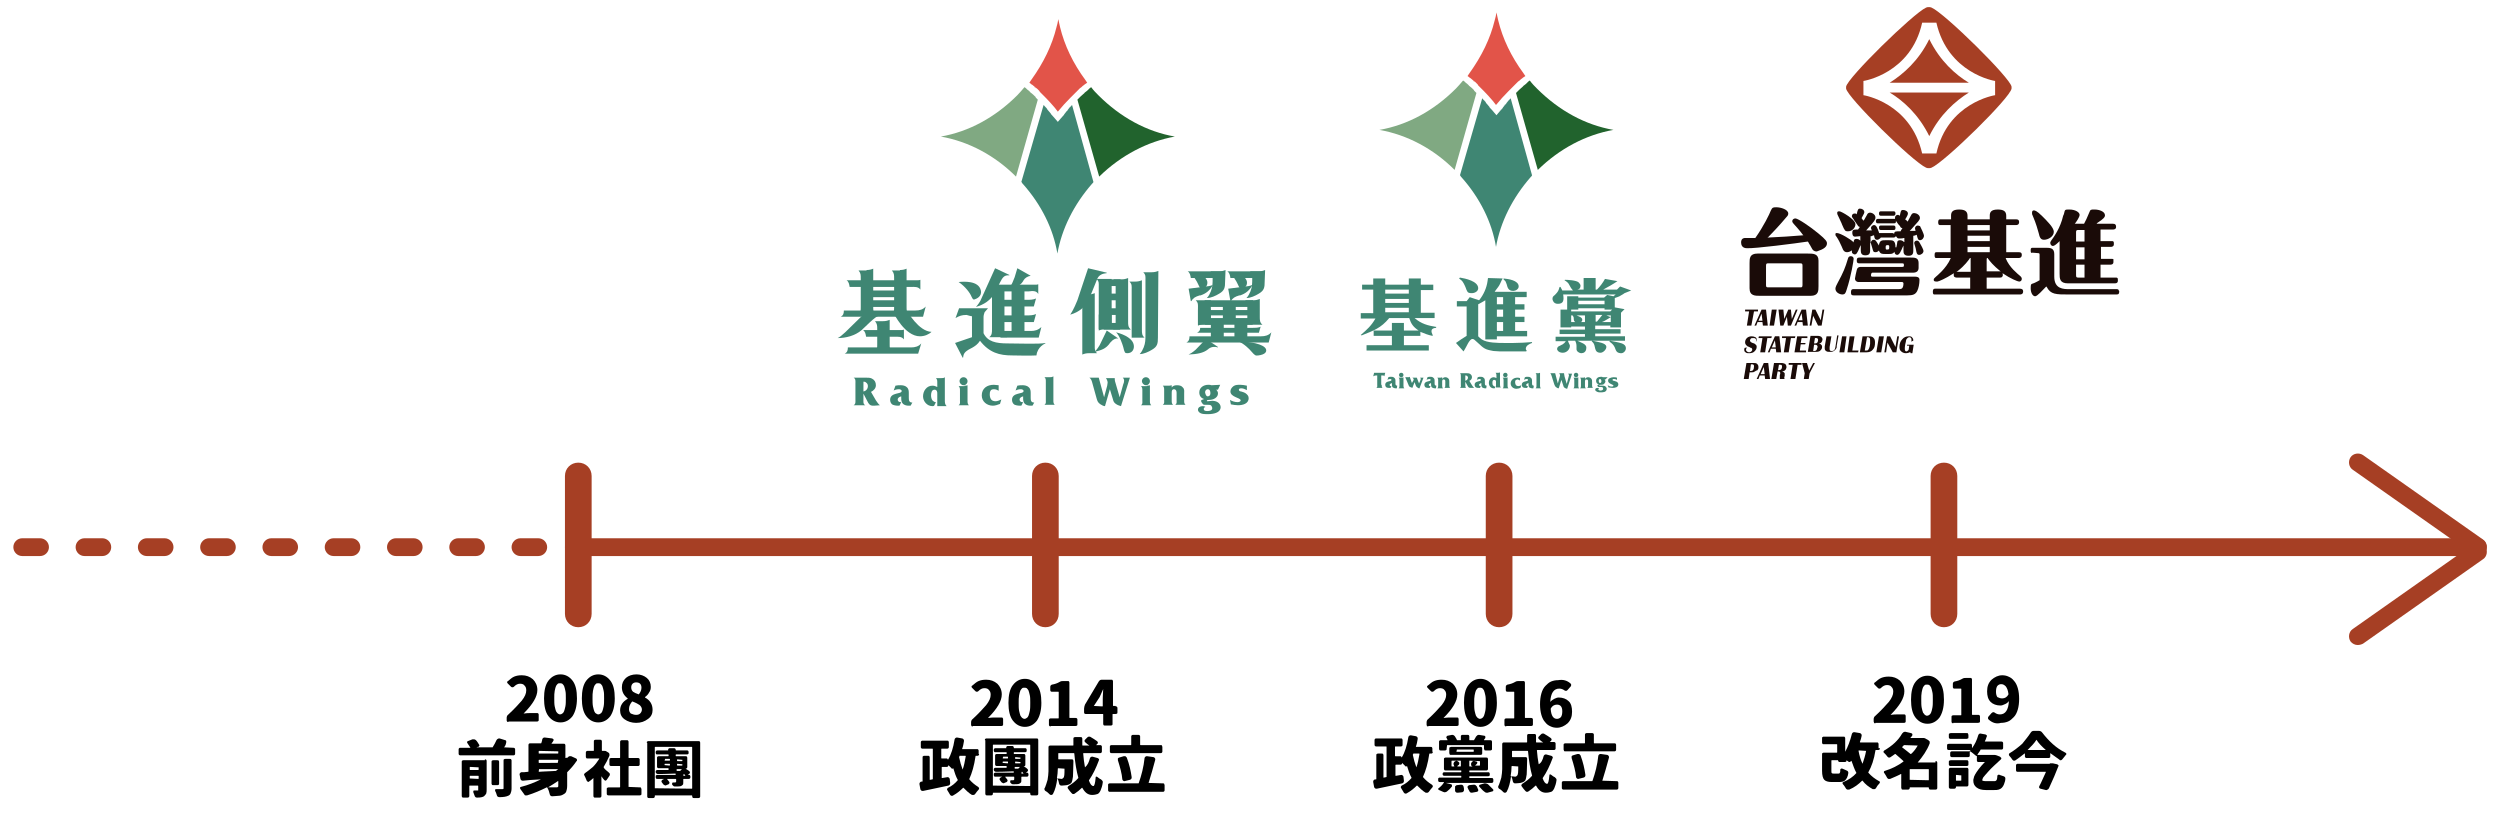 <?xml version="1.0" encoding="utf-8"?>
<!-- Generator: Adobe Illustrator 21.0.2, SVG Export Plug-In . SVG Version: 6.00 Build 0)  -->
<svg version="1.1" id="圖層_1" xmlns="http://www.w3.org/2000/svg" xmlns:xlink="http://www.w3.org/1999/xlink" x="0px" y="0px"
	 viewBox="0 0 562 185" style="enable-background:new 0 0 562 185;" xml:space="preserve">
<style type="text/css">
	.st0{fill:#3F8673;}
	.st1{fill:#80A982;}
	.st2{fill:#21632D;}
	.st3{fill:#E25449;}
	.st4{fill:#E2544B;}
	.st5{fill:#3D8676;}
	.st6{fill:#1A0B08;}
	.st7{fill:#A63F24;}
</style>
<g>
	<g>
		<g>
			<path class="st0" d="M285.8,74.7c-0.6,0.7-1.4,0.9-2.3,0.9h-16.1c0,0.6-0.1,1.1-0.7,1.4v0h18.5L285.8,74.7L285.8,74.7z"/>
		</g>
		<g>
			<path class="st0" d="M267.4,61.2L267.4,61.2c0.8,0.6,1.7,2.1,1.9,2.6c0.5,1.1,0.6,1.2,1,1.1c0.9-0.2,1.2-0.9,1.1-1.6
				C271.1,61.9,269.1,61.3,267.4,61.2z"/>
		</g>
		<g>
			<path class="st0" d="M276.3,61.2L276.3,61.2c0.8,0.6,1.7,2.1,1.9,2.6c0.5,1.1,0.6,1.2,1,1.1c0.9-0.2,1.2-0.9,1.1-1.6
				C280,61.9,278,61.3,276.3,61.2z"/>
		</g>
		<g>
			<path class="st0" d="M271.1,76.2l-2.3,2.4c-0.8,0.7-1.2,0.9-1.6,1.1l0,0c1.9-0.1,3.3-0.3,4.4-1.2l0.1-0.1
				c0.7-0.5,1.4-0.5,2.1-0.3l0-0.1L271.1,76.2z"/>
		</g>
		<g>
			<path class="st0" d="M278.3,76.7L278.3,76.7c1.3,0.5,2.6,1.8,3,2.3c0.8,0.9,0.9,1,1.6,0.9c1.5-0.2,1.9-0.8,1.7-1.4
				C284.1,77.3,281,76.8,278.3,76.7z"/>
		</g>
		<g>
			<g>
				<g>
					<g>
						<path class="st0" d="M194.8,60.7c0.6,0,1-0.1,1.5-0.3h0V69c0,0.8,0,1.2,0.6,1.8v0h-4v0c0.6-0.5,0.6-1,0.6-1.8v-6.4
							c0-0.8,0-1.2-0.5-1.8v0H194.8z"/>
					</g>
					<g>
						<path class="st0" d="M202.3,60.7c0.6,0,1-0.1,1.5-0.3h0V69c0,0.8,0,1.2,0.6,1.8v0h-4v0c0.6-0.5,0.6-1,0.6-1.8v-6.4
							c0-0.8,0-1.2-0.5-1.8v0H202.3z"/>
					</g>
				</g>
				<g>
					<g>
						<path class="st0" d="M206.9,62.9c-0.2,0.1-0.4,0.1-0.7,0.1h-15.9v0c0.5,0.3,0.6,0.9,0.7,1.5h13.8c0.8,0,1.6-0.1,2.1,0.6h0
							L206.9,62.9L206.9,62.9z"/>
					</g>
				</g>
				<g>
					<path class="st0" d="M208.1,68.9c-0.6,0.7-1.4,0.9-2.3,0.9h-16.1c0,0.6-0.1,1.1-0.7,1.4v0h18.5L208.1,68.9L208.1,68.9z"/>
				</g>
				<g>
					<rect x="194.6" y="65.3" class="st0" width="8.2" height="1.5"/>
				</g>
				<g>
					<rect x="194.9" y="67.5" class="st0" width="8.2" height="1.5"/>
				</g>
				<g>
					<path class="st0" d="M204,70l-3.1,0.4c0,0,2.5,5.2,5.9,5.2c1,0,2-0.4,2.6-1C206.5,74.5,204,70,204,70z"/>
				</g>
				<g>
					<path class="st0" d="M197.3,70.6l-2.8-0.3l-4.5,4.4c-0.8,0.7-1.2,1.1-1.7,1.3v0c1.8,0,3.9-0.5,5.4-1.8l1.9-1.8
						c0.7-0.6,1.5-1.5,2.7-1.6l0,0L197.3,70.6z"/>
				</g>
				<g>
					<g>
						<path class="st0" d="M203.2,74.1c-0.2,0.1-0.4,0.1-0.7,0.1h-8.5v0c0.5,0.3,0.6,0.9,0.7,1.5h6.4c0.8,0,1.6-0.1,2.1,0.6h0
							L203.2,74.1L203.2,74.1z"/>
					</g>
				</g>
				<g>
					<path class="st0" d="M207.1,77.2c-0.6,0.7-1.4,0.9-2.3,0.9h-14.2c0,0.6-0.1,1.1-0.7,1.4v0h16.5L207.1,77.2L207.1,77.2z"/>
				</g>
				<g>
					<path class="st0" d="M198.5,72.2c0.6,0,1-0.1,1.5-0.3h0v5.5c0,0.8,0,1.2,0.6,1.8v0h-4v0c0.6-0.5,0.6-1,0.6-1.8v-3.4
						c0-0.8,0-1.2-0.5-1.8v0H198.5z"/>
				</g>
			</g>
			<g>
				<g>
					<path class="st0" d="M275.5,60.7c-0.5,0.2-0.9,0.3-1.5,0.3h-1.9v0c0.6,0.6,0.5,1,0.5,1.8v-0.2c0,1.1,0,1.9-0.4,2.9
						c-0.2,0.5-0.5,1.1-0.9,1.5c0.9,0,2-0.5,2.8-1c1.2-0.7,1.3-1.4,1.3-2.7L275.5,60.7L275.5,60.7z"/>
				</g>
				<g>
					<g>
						<path class="st0" d="M275.1,60.9c-0.2,0.1-0.4,0.1-0.7,0.1h-2.4H267v0c0.5,0.3,0.6,0.9,0.7,1.5h5.4c0.8,0,1.6-0.1,2.1,0.6h0
							L275.1,60.9L275.1,60.9z"/>
					</g>
				</g>
			</g>
			<g>
				<rect x="270.8" y="67.5" class="st0" width="10.9" height="1.5"/>
			</g>
			<g>
				<rect x="270.9" y="71.5" class="st0" width="10.7" height="1.5"/>
			</g>
			<g>
				<rect x="270.9" y="69.7" class="st0" width="10.7" height="1.2"/>
			</g>
			<g>
				<path class="st0" d="M283.4,73.4c-0.3,0.3-1.2,0.3-2.1,0.3h-11.5c0,0.6-0.2,0.8-0.7,1.1v0H283L283.4,73.4L283.4,73.4z"/>
			</g>
			<g>
				<rect x="274.9" y="68.1" class="st0" width="2.9" height="4.2"/>
			</g>
			<g>
				<g>
					<rect x="272.2" y="72.3" class="st0" width="2.9" height="4.2"/>
				</g>
				<g>
					<rect x="277.5" y="72.3" class="st0" width="2.9" height="4.2"/>
				</g>
			</g>
			<g>
				<path class="st0" d="M267.2,64.9l3.9-0.5c1-0.1,1.2-0.2,1.6-0.4l0,0c-0.7,1.3-1.6,2-2.8,2.4l-0.2,0c-1,0.3-1.5,0.6-1.9,1.3
					l-0.1,0L267.2,64.9z"/>
			</g>
			<g>
				<g>
					<path class="st0" d="M284.4,60.7c-0.5,0.2-0.9,0.3-1.5,0.3H281v0c0.6,0.6,0.5,1,0.5,1.8v-0.2c0,1.1,0,1.9-0.4,2.9
						c-0.2,0.5-0.5,1.1-0.9,1.5c0.9,0,2-0.5,2.8-1c1.2-0.7,1.3-1.4,1.3-2.7L284.4,60.7L284.4,60.7z"/>
				</g>
				<g>
					<g>
						<path class="st0" d="M284,60.9c-0.2,0.1-0.4,0.1-0.7,0.1H281h-5.1v0c0.5,0.3,0.6,0.9,0.7,1.5h5.4c0.8,0,1.6-0.1,2.1,0.6h0
							L284,60.9L284,60.9z"/>
					</g>
				</g>
			</g>
			<g>
				<path class="st0" d="M276.1,64.9l3.9-0.5c1-0.1,1.2-0.2,1.6-0.4l0,0c-0.7,1.3-1.6,2-2.8,2.4l-0.2,0c-1,0.3-1.5,0.6-1.9,1.3
					l-0.1,0L276.1,64.9z"/>
			</g>
			<g>
				<path class="st0" d="M272.2,71.2v-1.6h-2.9v3.6h0c0.5-0.2,0.9-0.3,1.5-0.3h1.8v0C272.2,72.4,272.2,72,272.2,71.2z"/>
			</g>
			<g>
				<path class="st0" d="M269.4,71.2v0.4C269.4,71.5,269.4,71.4,269.4,71.2z"/>
			</g>
			<g>
				<path class="st0" d="M283.2,71.2v-4h0c-0.5,0.2-0.9,0.3-1.5,0.3h-1.8v0c0.6,0.6,0.5,1,0.5,1.8v1.9c0,0.8,0,1.2-0.6,1.8v0h4v0
					C283.2,72.5,283.2,72,283.2,71.2z"/>
			</g>
			<g>
				<path class="st0" d="M272.2,71.2v-3.7h-1.5h-0.2h-1.7v0c0.6,0.6,0.5,1,0.5,1.8v0.6v1.3c0,0.2,0,0.3,0,0.4V73h2.7h0.7v0
					C272.2,72.5,272.2,72,272.2,71.2z"/>
			</g>
			<g>
				<g>
					<path class="st0" d="M252.1,62.8c0.6,0,1-0.1,1.5-0.3h0v9.8c0,0.8,0,1.2,0.6,1.8v0h-4v0c0.6-0.5,0.6-1,0.6-1.8v-7.7
						c0-0.8,0-1.2-0.5-1.8v0H252.1z"/>
				</g>
				<g>
					<rect x="248.2" y="62.8" class="st0" width="3.7" height="1.5"/>
				</g>
				<g>
					<rect x="248.3" y="66" class="st0" width="3.7" height="1.5"/>
				</g>
				<g>
					<polygon class="st0" points="251.8,74.1 250.4,74.1 248.1,74.1 248.1,72.6 251.8,72.6 					"/>
				</g>
				<g>
					<rect x="248.5" y="69.3" class="st0" width="3.7" height="1.5"/>
				</g>
				<g>
					<path class="st0" d="M244.6,60.3l-2.4,7.2c-0.8,2-1.4,2.9-1.6,3.2l0.1,0c1.7-0.5,3.4-1.6,4.3-3.9l1.7-4.2
						c0.4-0.8,1.1-1.1,2.1-1.2v-0.1L244.6,60.3z"/>
				</g>
				<g>
					<path class="st0" d="M250.9,74.7L250.9,74.7c0.8,0.8,1.4,2.6,1.6,3.3c0.3,1.3,0.4,1.4,0.9,1.4c1.1,0,1.5-0.8,1.5-1.5
						C254.9,76.2,252.8,75.2,250.9,74.7z"/>
				</g>
				<g>
					<path class="st0" d="M248.8,74.3l-1.6,3.3c-0.6,1-0.9,1.2-1.1,1.5l0,0c1.4-0.4,2.5-0.6,3.5-2.1l0.1-0.1
						c0.6-0.7,1.2-0.9,1.7-0.8l0,0L248.8,74.3z"/>
				</g>
				<g>
					<path class="st0" d="M257.3,75.9c-0.6-0.5-0.6-1-0.6-1.8V63h0c-0.5,0.2-0.9,0.3-1.5,0.3h-1.3v0c0.6,0.6,0.5,1,0.5,1.8v10.8
						L257.3,75.9L257.3,75.9z"/>
				</g>
				<g>
					<path class="st0" d="M260.4,60.9c-0.5,0.2-0.9,0.3-1.5,0.3H257v0c0.6,0.6,0.5,1,0.5,1.8v12.2c0,1.1,0,1.9-0.4,2.9
						c-0.2,0.5-0.5,1.1-0.9,1.5c0.9,0,2-0.5,2.8-1c1.2-0.7,1.3-1.4,1.3-2.7L260.4,60.9L260.4,60.9z"/>
				</g>
				<g>
					<path class="st0" d="M247.1,72.3v0.4C247.1,72.6,247.1,72.4,247.1,72.3z"/>
				</g>
				<g>
					<path class="st0" d="M250.5,74c-0.6-0.5-0.6-1-0.6-1.8v-9.5h-3.4v0c0.6,0.6,0.5,1,0.5,1.8v6v1.7c0,0.2,0,0.3,0,0.4v1.4
						L250.5,74L250.5,74z"/>
				</g>
				<g>
					<path class="st0" d="M249.9,72.3v-1.6h-2.9v3.6h0c0.5-0.2,0.9-0.3,1.5-0.3h1.8v0C249.9,73.5,249.9,73.1,249.9,72.3z"/>
				</g>
				<g>
					<path class="st0" d="M246.1,77.9c0-0.1,0-0.2,0-0.2v-0.1C246.1,77.7,246.1,77.8,246.1,77.9z"/>
				</g>
				<g>
					<path class="st0" d="M246.6,79.4c-0.5-0.5-0.5-0.9-0.5-1.5c0-0.1,0-0.2,0-0.3v-1.5v-0.3v-9.9h0c-0.5,0.2-0.9,0.3-1.5,0.3h-0.2
						l-1.1,2.2v7.8v1.5v0V78v1.4v0.3h0c0.5-0.2,0.9-0.3,1.5-0.3L246.6,79.4L246.6,79.4C246.7,79.5,246.7,79.4,246.6,79.4z"/>
				</g>
			</g>
			<g>
				<g>
					<path class="st0" d="M224.3,64.4l1.5,0V74c0,0.8,0,1.2,0.6,1.8v0h-4v0c0.6-0.5,0.6-1,0.6-1.8v-7.8c0-0.8,0.2-1.8,0.2-1.8H224.3
						z"/>
				</g>
				<g>
					<path class="st0" d="M233.4,66.1L233.4,66.1l0-2.2h0c-0.2,0.1-0.4,0.1-0.7,0.1h-8.5v1.5h7.1C232.1,65.4,233,65.3,233.4,66.1z"
						/>
				</g>
				<g>
					<path class="st0" d="M234.1,73.5L234.1,73.5c-0.7,0.7-1.5,0.9-2.3,0.9h-6.9v1.5h8.6L234.1,73.5z"/>
				</g>
				<g>
					<path class="st0" d="M232.9,67.1L232.9,67.1c-0.7,0.3-1.3,0.3-2.2,0.3h-5.6v1.5h7.3L232.9,67.1z"/>
				</g>
				<g>
					<path class="st0" d="M232.9,70.6L232.9,70.6c-0.7,0.3-1.3,0.3-2.2,0.3h-5.6v1.5h7.3L232.9,70.6z"/>
				</g>
				<g>
					<rect x="227.4" y="64.1" class="st0" width="2.9" height="11"/>
				</g>
				<g>
					<path class="st0" d="M223.7,60.3l-3.3,7.3c-0.5,0.9-0.8,1.1-1,1.4l0,0c1.7-0.5,3.3-1.4,4.4-3.4l1-2.1c0.6-1.2,1-1.7,2.1-1.6
						l0-0.1L223.7,60.3z"/>
				</g>
				<g>
					<path class="st0" d="M215.5,63.4c1-0.1,4.5-0.4,5,1.9c0.3,1.4-1.1,1.9-1.4,2c-0.3,0.1-0.4,0-0.7-0.6
						C218.1,65.9,217,64.4,215.5,63.4L215.5,63.4z"/>
				</g>
				<g>
					<path class="st0" d="M228.7,60.3l-0.6,2c-0.7,1.9-1.1,2.3-1.3,2.6l0,0c1.6-0.3,2.5-0.6,3.2-1.7l0.1-0.2c0.3-0.5,0.9-0.9,1.6-1
						l0,0L228.7,60.3z"/>
				</g>
				<g>
					<path class="st0" d="M226.5,77.2c-2.6,0-4.5-0.4-5.4-2.3l0-3.6c0-0.4,0.1-0.7,0.2-1c0-0.1,0.1-0.2,0.2-0.3l0.6-0.7h-0.8h-2.9
						h-2.8l-0.8,2.2c0.9-0.5,1.4-0.7,2.5-0.7L218,71l0.5,0.1v4.7l-3.8,1.3l1.7,3.3l0.1,0c0.1-0.8,0.2-1.3,1.8-2.1l0.2-0.1
						c0.7-0.4,1.3-0.8,1.8-1.6c2.1,2.7,4.4,3.3,7.2,3.3c0.6,0,4.1,0.1,5.5,0c0.2-2,2-2.7,2-2.7v-0.1
						C233.5,77.4,229.3,77.2,226.5,77.2z"/>
				</g>
			</g>
		</g>
	</g>
	<g>
		<g>
			<path class="st1" d="M232.7,21.7c-0.3-0.3-0.6-0.6-0.9-0.8c-0.1-0.1-0.2-0.1-0.2-0.2c-0.2-0.2-0.4-0.4-0.7-0.6
				c-0.1-0.1-0.2-0.2-0.3-0.3c-0.1-0.1-0.2-0.1-0.3-0.2c-0.6,0.7-1.1,1.3-1.6,1.8c-5,5-10.9,8.2-17.2,9.3c6.2,1.1,12.1,4.2,16.9,9
				l4.9-17.3c-0.2-0.2-0.3-0.3-0.5-0.5C232.9,21.8,232.8,21.8,232.7,21.7z"/>
		</g>
		<g>
			<path class="st2" d="M264.1,30.7c-6.3-1.1-12.2-4.3-17.2-9.3c-0.5-0.5-1.1-1.1-1.6-1.8c-0.1,0.1-0.2,0.1-0.3,0.2
				c-0.1,0.1-0.2,0.2-0.3,0.3c-0.2,0.2-0.4,0.4-0.7,0.6c-0.1,0.1-0.2,0.1-0.2,0.2c-0.3,0.3-0.6,0.5-0.9,0.8
				c-0.1,0.1-0.1,0.1-0.2,0.2c-0.2,0.2-0.3,0.3-0.5,0.5l4.9,17.3C252,34.9,258,31.8,264.1,30.7z"/>
		</g>
		<g>
			<path class="st3" d="M233.9,20.8l0.9,0.9c0,0,0,0,0,0l0.3,0.3l0,0c0.7,0.7,1.4,1.5,2,2.2c0.2,0.3,0.5,0.6,0.7,0.9
				c0.9-1.1,1.8-2.1,2.8-3.1l0,0l0.3-0.3c0,0,0,0,0,0l0.9-0.9l0,0c0,0,0,0,0,0c0.1-0.1,0.2-0.2,0.3-0.3c0.2-0.2,0.4-0.4,0.6-0.6
				c0.1-0.1,0.2-0.2,0.4-0.3c0.2-0.2,0.4-0.4,0.6-0.5c0.1-0.1,0.2-0.2,0.4-0.3c0.1-0.1,0.2-0.1,0.3-0.2c-0.1-0.2-0.3-0.4-0.4-0.6
				c-2.8-3.8-4.7-7.8-5.7-11.9c-0.1-0.6-0.3-1.2-0.4-1.8c-0.1,0.6-0.2,1.2-0.4,1.8c-1,4.1-2.9,8-5.7,11.9c-0.1,0.2-0.3,0.4-0.4,0.6
				c0.1,0.1,0.2,0.1,0.3,0.2c0.1,0.1,0.2,0.2,0.4,0.3c0.2,0.2,0.4,0.3,0.6,0.5c0.1,0.1,0.2,0.2,0.4,0.3c0.2,0.2,0.4,0.4,0.6,0.6
				C233.7,20.6,233.8,20.6,233.9,20.8C233.9,20.8,233.9,20.8,233.9,20.8L233.9,20.8z"/>
		</g>
		<g>
			<path class="st4" d="M232.9,19.9c-0.1-0.1-0.2-0.2-0.4-0.3C232.7,19.6,232.8,19.8,232.9,19.9z"/>
		</g>
		<g>
			<path class="st4" d="M232,19c-0.1-0.1-0.2-0.2-0.4-0.3C231.7,18.8,231.8,18.9,232,19z"/>
		</g>
		<g>
			<path class="st4" d="M235.1,22l-0.3-0.3C234.9,21.8,235,21.9,235.1,22L235.1,22z"/>
		</g>
		<g>
			<path class="st4" d="M233.9,20.7c-0.1-0.1-0.2-0.2-0.3-0.3C233.7,20.6,233.8,20.6,233.9,20.7z"/>
		</g>
		<g>
			<path class="st4" d="M244.1,18.7c-0.1,0.1-0.2,0.2-0.4,0.3C243.8,18.9,244,18.8,244.1,18.7z"/>
		</g>
		<g>
			<path class="st4" d="M242.1,20.5c-0.1,0.1-0.2,0.2-0.3,0.3C241.9,20.6,242,20.6,242.1,20.5z"/>
		</g>
		<g>
			<path class="st4" d="M243.1,19.5c-0.1,0.1-0.2,0.2-0.4,0.3C242.9,19.8,243,19.6,243.1,19.5z"/>
		</g>
		<g>
			<path class="st4" d="M240.9,21.7l-0.3,0.3l0,0C240.7,21.9,240.8,21.8,240.9,21.7L240.9,21.7C240.9,21.7,240.9,21.7,240.9,21.7z"
				/>
		</g>
		<g>
			<path class="st0" d="M241,23.6c0,0-0.1,0.1-0.1,0.1c-0.2,0.3-0.5,0.5-0.7,0.8c-0.1,0.1-0.2,0.2-0.2,0.3c-0.2,0.2-0.4,0.4-0.6,0.7
				c-0.1,0.1-0.2,0.2-0.2,0.3c-0.3,0.3-0.5,0.6-0.8,0.9l-0.6,0.7l-0.6-0.7c-0.3-0.3-0.5-0.6-0.8-0.9c-0.1-0.1-0.2-0.2-0.2-0.3
				c-0.2-0.2-0.4-0.5-0.6-0.7c-0.1-0.1-0.2-0.2-0.2-0.3c-0.2-0.3-0.5-0.5-0.7-0.8c0,0-0.1-0.1-0.1-0.1c0,0,0,0,0,0l-5,17.3
				c0.1,0.1,0.2,0.2,0.2,0.3l0.1,0.1c4.2,4.7,6.9,10.2,7.8,15.7c1-5.6,3.7-11,7.8-15.7l0.1-0.1c0.1-0.1,0.2-0.2,0.2-0.3L241,23.6
				C241.1,23.6,241.1,23.6,241,23.6z"/>
		</g>
		<g>
			<polygon class="st5" points="234.6,23.6 229.7,40.9 229.7,40.9 234.6,23.6 			"/>
		</g>
		<g>
			<polygon class="st5" points="246,40.9 246,40.9 241.1,23.6 241.1,23.6 			"/>
		</g>
		<g>
			<path class="st5" d="M241.1,23.6L241.1,23.6C241.1,23.6,241.1,23.6,241.1,23.6C241.1,23.6,241.1,23.6,241.1,23.6z"/>
		</g>
		<g>
			<path class="st5" d="M236.3,25.5c-0.2-0.2-0.4-0.5-0.6-0.7C235.9,25,236.1,25.3,236.3,25.5z"/>
		</g>
		<g>
			<path class="st5" d="M240,24.8c-0.2,0.2-0.4,0.4-0.6,0.7C239.6,25.3,239.8,25,240,24.8z"/>
		</g>
		<g>
			<path class="st5" d="M239.2,25.8c-0.3,0.3-0.5,0.6-0.8,0.9C238.7,26.4,238.9,26.1,239.2,25.8z"/>
		</g>
		<g>
			<path class="st5" d="M240.9,23.7c-0.2,0.3-0.5,0.5-0.7,0.8C240.5,24.3,240.7,24,240.9,23.7z"/>
		</g>
		<g>
			<path class="st5" d="M234.6,23.6C234.6,23.6,234.6,23.6,234.6,23.6C234.6,23.6,234.6,23.6,234.6,23.6L234.6,23.6z"/>
		</g>
		<g>
			<path class="st5" d="M237.3,26.7c-0.3-0.3-0.5-0.6-0.8-0.9C236.8,26.1,237,26.4,237.3,26.7z"/>
		</g>
		<g>
			<path class="st5" d="M235.4,24.5c-0.2-0.3-0.5-0.5-0.7-0.8C235,24,235.2,24.3,235.4,24.5z"/>
		</g>
		<g>
			<ellipse transform="matrix(0.164 -0.986 0.986 0.164 172.754 251.145)" class="st5" cx="234.6" cy="23.6" rx="0" ry="0"/>
		</g>
		<g>
			<ellipse transform="matrix(0.986 -0.164 0.164 0.986 -0.601 39.952)" class="st5" cx="241.1" cy="23.6" rx="0" ry="0"/>
		</g>
	</g>
	<g>
		<g>
			<path class="st0" d="M194.1,89.8c0,0.5-0.1,1,0.4,1.3v0h-2.6v0c0.5-0.3,0.4-0.8,0.4-1.3v-3.6c0-0.5,0.1-1-0.4-1.3v0h2.8
				c0.5,0,0.9,0,1.3,0.2c0.6,0.3,0.9,0.8,0.9,1.5c0,0.7-0.5,1.2-1.1,1.5l1.1,1.9c0.3,0.4,0.5,0.8,0.9,1.1l-1.3,0.1
				c-0.6,0-0.9,0-1.3-0.6l-1.1-2.1V89.8z M194.1,85.8v2.2c0.6-0.1,1-0.6,1-1.2c0-0.3-0.1-0.6-0.4-0.8
				C194.5,85.8,194.3,85.8,194.1,85.8L194.1,85.8z"/>
		</g>
		<g>
			<path class="st0" d="M204.7,91.2l-0.4,0c-0.5,0-0.9-0.1-1.3-0.4c-0.4-0.4-0.4-0.9-0.4-1.4v-0.3l-0.3,0.1
				c-0.2,0.1-0.5,0.3-0.5,0.6c0,0.3,0.2,0.6,0.6,0.6c0.1,0,0.1,0,0.2,0l-0.4,0.8l-0.5,0c-0.3,0-0.7-0.1-1-0.2
				c-0.4-0.2-0.6-0.7-0.6-1.1c0-1.8,2.6-1.2,2.6-2c0-0.3-0.4-0.4-0.6-0.4c-0.4,0-0.9,0.1-1.2,0.3l0.4-1.1c0.4-0.1,0.8-0.1,1.2-0.1
				c0.4,0,1,0.1,1.3,0.4c0.5,0.4,0.5,0.9,0.5,1.5v0.8c0,0.6,0,1.2,0.8,1.2L204.7,91.2z"/>
		</g>
		<g>
			<path class="st0" d="M210.7,88.5c0-0.2,0-0.4-0.1-0.6c-0.1-0.2-0.3-0.3-0.5-0.3c-0.7,0-0.8,0.8-0.8,1.3c0,0.4,0.1,0.8,0.3,1.1
				c0.2,0.2,0.5,0.4,0.7,0.4h0.1l-0.4,0.8c-0.1,0.1-0.3,0.1-0.4,0.1c-1.2,0-2.1-1.1-2.1-2.2c0-1.2,0.8-2.4,2.1-2.4
				c0.4,0,0.7,0.1,1.1,0.3v-1c0-0.4,0-0.7-0.3-1v0h1.2c0.3,0,0.6,0,0.8-0.2h0v5.1c0,0.6,0,1,0.4,1.4v0h-2.1V88.5z"/>
		</g>
		<g>
			<path class="st0" d="M216.8,86.7c0.3,0,0.5,0,0.7-0.1h0v3.5c0,0.4,0,0.7,0.3,1v0h-2.3v0c0.4-0.3,0.3-0.6,0.3-1v-2.3
				c0-0.4,0-0.7-0.3-1v0H216.8z M215.7,85.7c0-0.5,0.4-0.9,0.9-0.9c0.5,0,0.9,0.4,0.9,0.9c0,0.5-0.4,0.9-0.9,0.9
				C216.1,86.6,215.7,86.1,215.7,85.7z"/>
		</g>
		<g>
			<path class="st0" d="M224.4,87.8L224.4,87.8c-0.3-0.2-0.6-0.3-1-0.3c-0.3,0-0.6,0.1-0.7,0.3c-0.2,0.3-0.2,0.6-0.2,0.9
				c0,0.4,0.1,0.9,0.4,1.2c0.2,0.2,0.6,0.3,0.9,0.3c0.4,0,0.9-0.2,1.3-0.4h0l-0.3,1c-0.5,0.2-1.1,0.4-1.6,0.4
				c-1.3,0-2.5-0.9-2.5-2.3c0-1.6,1.2-2.4,2.7-2.4c0.4,0,0.8,0.1,1.1,0.1V87.8z"/>
		</g>
		<g>
			<path class="st0" d="M232.1,91.2l-0.4,0c-0.5,0-0.9-0.1-1.3-0.4c-0.4-0.4-0.4-0.9-0.4-1.4v-0.3l-0.3,0.1
				c-0.2,0.1-0.5,0.3-0.5,0.6c0,0.3,0.2,0.6,0.6,0.6c0.1,0,0.1,0,0.2,0l-0.4,0.8l-0.5,0c-0.3,0-0.7-0.1-1-0.2
				c-0.4-0.2-0.6-0.7-0.6-1.1c0-1.8,2.6-1.2,2.6-2c0-0.3-0.4-0.4-0.6-0.4c-0.4,0-0.9,0.1-1.2,0.3l0.4-1.1c0.4-0.1,0.8-0.1,1.2-0.1
				c0.4,0,1,0.1,1.3,0.4c0.5,0.4,0.5,0.9,0.5,1.5v0.8c0,0.6,0,1.2,0.8,1.2L232.1,91.2z"/>
		</g>
		<g>
			<path class="st0" d="M235.9,84.8c0.3,0,0.6,0,0.9-0.2h0v5.4c0,0.4,0,0.7,0.3,1v0h-2.3v0c0.4-0.3,0.3-0.6,0.3-1v-4.2
				c0-0.5,0-0.7-0.3-1v0H235.9z"/>
		</g>
		<g>
			<path class="st0" d="M248.4,91.3c-0.3,0-0.7-0.2-1-0.4c-0.6-0.4-0.7-0.7-0.9-1.4l-1-3.6c-0.1-0.4-0.3-0.8-0.6-1v0h2.1v0l1.2,4.4
				h0l0.7-2.6c0-0.2,0.1-0.5,0.1-0.7c0-0.3-0.2-0.8-0.4-1v0h2v0c0,0,0,0.1,0,0.2c0,0.4,0.1,0.7,0.2,1l0.9,3.1h0l0.8-2.9
				c0.1-0.2,0.2-0.5,0.2-0.8c0-0.3-0.1-0.5-0.3-0.7v0h1.6v0l-2,6.4c-0.3-0.1-0.7-0.2-1-0.4c-0.5-0.3-0.7-0.6-0.8-1.1l-0.7-2.3
				L248.4,91.3z"/>
		</g>
		<g>
			<path class="st0" d="M257.8,86.7c0.3,0,0.5,0,0.7-0.1h0v3.5c0,0.4,0,0.7,0.3,1v0h-2.3v0c0.4-0.3,0.3-0.6,0.3-1v-2.3
				c0-0.4,0-0.7-0.3-1v0H257.8z M256.7,85.7c0-0.5,0.4-0.9,0.9-0.9c0.5,0,0.9,0.4,0.9,0.9c0,0.5-0.4,0.9-0.9,0.9
				C257.1,86.6,256.7,86.1,256.7,85.7z"/>
		</g>
		<g>
			<path class="st0" d="M263.4,87.1c0.3-0.4,0.7-0.5,1.2-0.5c0.5,0,1,0.1,1.3,0.5c0.4,0.4,0.3,0.8,0.3,1.3v1.6c0,0.5,0,0.7,0.3,1v0
				h-2.3v0c0.4-0.3,0.3-0.6,0.3-1v-1.6c0-0.2,0-0.4-0.1-0.6c-0.1-0.2-0.3-0.3-0.5-0.3c-0.2,0-0.3,0.1-0.4,0.2
				c-0.1,0.2-0.1,0.4-0.1,0.7v1.6c0,0.5,0,0.7,0.3,1v0h-2.3v0c0.4-0.3,0.3-0.6,0.3-1v-2.3c0-0.4,0-0.7-0.3-1v0h1.3
				c0.2,0,0.4,0,0.7-0.1h0V87.1z"/>
		</g>
		<g>
			<path class="st0" d="M273.8,87.6h-0.4c0.2,0.2,0.4,0.5,0.4,0.8c0,0.5-0.2,0.8-0.6,1.1c-0.4,0.3-1,0.4-1.4,0.4
				c-0.1,0-0.5,0-0.5,0.2c0,0.1,0.1,0.1,0.2,0.1l1-0.1c0.4,0,0.9,0.1,1.2,0.3c0.4,0.2,0.7,0.7,0.7,1.1c0,0.6-0.4,1.1-1,1.3
				c-0.5,0.2-1.2,0.3-1.8,0.3c-0.4,0-1,0-1.4-0.1c-0.4-0.1-0.9-0.4-0.9-0.9c0-0.5,0.5-0.8,1-0.8c0.2,0,0.5,0,0.7,0.2
				c-0.2,0-0.4,0.2-0.4,0.4c0,0.5,0.5,0.5,0.9,0.5c0.5,0,1.1-0.2,1-0.7c0-0.2-0.1-0.3-0.2-0.5c-0.2-0.2-0.4-0.2-0.7-0.2
				c-0.3,0-0.5,0-0.8,0c-0.2,0-0.4-0.1-0.5-0.3c-0.1-0.1-0.3-0.4-0.3-0.6c0-0.2,0.3-0.2,0.4-0.3l0.3-0.1c-0.7-0.2-1.1-0.7-1.1-1.5
				c0-1.1,1-1.7,2-1.7c0.2,0,0.5,0,0.7,0.1l2-0.1L273.8,87.6z M271.5,89.1c0.4,0,0.6-0.3,0.6-0.7c0-0.4-0.1-0.9-0.6-0.9
				c-0.4,0-0.6,0.4-0.6,0.7C271,88.6,271.1,89.1,271.5,89.1z"/>
		</g>
		<g>
			<path class="st0" d="M276.5,89.9c0.5,0.3,1.1,0.5,1.7,0.5c0.3,0,0.7-0.1,0.7-0.4c0-0.6-2.3-0.7-2.3-2c0-0.5,0.3-0.9,0.7-1.2
				c0.4-0.3,1-0.3,1.5-0.3c0.5,0,1,0.1,1.5,0.2v1c-0.4-0.2-0.8-0.4-1.2-0.4c-0.2,0-0.6,0-0.6,0.3c0,0.3,0.3,0.4,0.5,0.4
				c0.3,0.1,0.7,0.2,1,0.4c0.4,0.3,0.7,0.6,0.7,1.1c0,1.3-1.4,1.6-2.4,1.6c-0.5,0-1.1-0.1-1.6-0.2L276.5,89.9z"/>
		</g>
	</g>
</g>
<g>
	<g>
		<g>
			<path class="st1" d="M331.3,20.2c-0.3-0.3-0.6-0.6-0.9-0.8c-0.1-0.1-0.2-0.1-0.2-0.2c-0.2-0.2-0.4-0.4-0.7-0.6
				c-0.1-0.1-0.2-0.2-0.3-0.3c-0.1-0.1-0.2-0.1-0.3-0.2c-0.6,0.7-1.1,1.3-1.6,1.8c-5,5-10.9,8.2-17.2,9.3c6.2,1.1,12.1,4.2,16.9,9
				l4.9-17.3c-0.2-0.2-0.3-0.3-0.5-0.5C331.4,20.3,331.3,20.3,331.3,20.2z"/>
		</g>
		<g>
			<path class="st2" d="M362.7,29.2c-6.3-1.1-12.2-4.3-17.2-9.3c-0.5-0.5-1.1-1.1-1.6-1.8c-0.1,0.1-0.2,0.1-0.3,0.2
				c-0.1,0.1-0.2,0.2-0.3,0.3c-0.2,0.2-0.4,0.4-0.7,0.6c-0.1,0.1-0.2,0.1-0.2,0.2c-0.3,0.3-0.6,0.5-0.9,0.8
				c-0.1,0.1-0.1,0.1-0.2,0.2c-0.2,0.2-0.3,0.3-0.5,0.5l4.9,17.3C350.6,33.4,356.5,30.3,362.7,29.2z"/>
		</g>
		<g>
			<path class="st3" d="M332.4,19.3l0.9,0.9c0,0,0,0,0,0l0.3,0.3l0,0c0.7,0.7,1.4,1.5,2,2.2c0.2,0.3,0.5,0.6,0.7,0.9
				c0.9-1.1,1.8-2.1,2.8-3.1l0,0l0.3-0.3c0,0,0,0,0,0l0.9-0.9l0,0c0,0,0,0,0,0c0.1-0.1,0.2-0.2,0.3-0.3c0.2-0.2,0.4-0.4,0.6-0.6
				c0.1-0.1,0.2-0.2,0.4-0.3c0.2-0.2,0.4-0.4,0.6-0.5c0.1-0.1,0.2-0.2,0.4-0.3c0.1-0.1,0.2-0.1,0.3-0.2c-0.1-0.2-0.3-0.4-0.4-0.6
				c-2.8-3.8-4.7-7.8-5.7-11.9c-0.1-0.6-0.3-1.2-0.4-1.8c-0.1,0.6-0.2,1.2-0.4,1.8c-1,4.1-2.9,8-5.7,11.9c-0.1,0.2-0.3,0.4-0.4,0.6
				c0.1,0.1,0.2,0.1,0.3,0.2c0.1,0.1,0.2,0.2,0.4,0.3c0.2,0.2,0.4,0.3,0.6,0.5c0.1,0.1,0.2,0.2,0.4,0.3c0.2,0.2,0.4,0.4,0.6,0.6
				C332.2,19.1,332.3,19.2,332.4,19.3C332.4,19.3,332.4,19.3,332.4,19.3L332.4,19.3z"/>
		</g>
		<g>
			<path class="st4" d="M331.5,18.4c-0.1-0.1-0.2-0.2-0.4-0.3C331.2,18.2,331.3,18.3,331.5,18.4z"/>
		</g>
		<g>
			<path class="st4" d="M330.5,17.5c-0.1-0.1-0.2-0.2-0.4-0.3C330.3,17.3,330.4,17.4,330.5,17.5z"/>
		</g>
		<g>
			<path class="st4" d="M333.6,20.5l-0.3-0.3C333.4,20.3,333.5,20.4,333.6,20.5L333.6,20.5z"/>
		</g>
		<g>
			<path class="st4" d="M332.4,19.3c-0.1-0.1-0.2-0.2-0.3-0.3C332.2,19.1,332.3,19.2,332.4,19.3z"/>
		</g>
		<g>
			<path class="st4" d="M342.6,17.2c-0.1,0.1-0.2,0.2-0.4,0.3C342.4,17.4,342.5,17.3,342.6,17.2z"/>
		</g>
		<g>
			<path class="st4" d="M340.7,19c-0.1,0.1-0.2,0.2-0.3,0.3C340.5,19.2,340.6,19.1,340.7,19z"/>
		</g>
		<g>
			<path class="st4" d="M341.7,18c-0.1,0.1-0.2,0.2-0.4,0.3C341.4,18.3,341.5,18.2,341.7,18z"/>
		</g>
		<g>
			<path class="st4" d="M339.4,20.2l-0.3,0.3l0,0C339.2,20.4,339.3,20.3,339.4,20.2L339.4,20.2C339.4,20.2,339.4,20.2,339.4,20.2z"
				/>
		</g>
		<g>
			<path class="st0" d="M339.6,22.1c0,0-0.1,0.1-0.1,0.1c-0.2,0.3-0.5,0.5-0.7,0.8c-0.1,0.1-0.2,0.2-0.2,0.3
				c-0.2,0.2-0.4,0.4-0.6,0.7c-0.1,0.1-0.2,0.2-0.2,0.3c-0.3,0.3-0.5,0.6-0.8,0.9l-0.6,0.7l-0.6-0.7c-0.3-0.3-0.5-0.6-0.8-0.9
				c-0.1-0.1-0.2-0.2-0.2-0.3c-0.2-0.2-0.4-0.5-0.6-0.7c-0.1-0.1-0.2-0.2-0.2-0.3c-0.2-0.3-0.5-0.5-0.7-0.8c0,0-0.1-0.1-0.1-0.1
				c0,0,0,0,0,0l-5,17.3c0.1,0.1,0.2,0.2,0.2,0.3l0.1,0.1c4.2,4.7,6.9,10.2,7.8,15.7c1-5.6,3.7-11,7.8-15.7l0.1-0.1
				c0.1-0.1,0.2-0.2,0.2-0.3L339.6,22.1C339.6,22.1,339.6,22.1,339.6,22.1z"/>
		</g>
		<g>
			<polygon class="st5" points="333.2,22.1 328.2,39.4 328.2,39.4 333.2,22.1 			"/>
		</g>
		<g>
			<polygon class="st5" points="344.6,39.4 344.6,39.4 339.6,22.1 339.6,22.1 			"/>
		</g>
		<g>
			<path class="st5" d="M339.6,22.1L339.6,22.1C339.6,22.1,339.6,22.1,339.6,22.1C339.6,22.1,339.6,22.1,339.6,22.1z"/>
		</g>
		<g>
			<path class="st5" d="M334.8,24c-0.2-0.2-0.4-0.5-0.6-0.7C334.4,23.5,334.6,23.8,334.8,24z"/>
		</g>
		<g>
			<path class="st5" d="M338.5,23.3c-0.2,0.2-0.4,0.4-0.6,0.7C338.1,23.8,338.3,23.5,338.5,23.3z"/>
		</g>
		<g>
			<path class="st5" d="M337.7,24.3c-0.3,0.3-0.5,0.6-0.8,0.9C337.2,24.9,337.5,24.6,337.7,24.3z"/>
		</g>
		<g>
			<path class="st5" d="M339.5,22.3c-0.2,0.3-0.5,0.5-0.7,0.8C339,22.8,339.2,22.5,339.5,22.3z"/>
		</g>
		<g>
			<path class="st5" d="M333.2,22.1C333.2,22.1,333.2,22.1,333.2,22.1C333.2,22.1,333.2,22.1,333.2,22.1L333.2,22.1z"/>
		</g>
		<g>
			<path class="st5" d="M335.8,25.2c-0.3-0.3-0.5-0.6-0.8-0.9C335.3,24.6,335.6,24.9,335.8,25.2z"/>
		</g>
		<g>
			<path class="st5" d="M334,23c-0.2-0.3-0.5-0.5-0.7-0.8C333.5,22.5,333.8,22.8,334,23z"/>
		</g>
		<g>
			<ellipse transform="matrix(0.164 -0.986 0.986 0.164 256.569 347.103)" class="st5" cx="333.2" cy="22.1" rx="0" ry="0"/>
		</g>
		<g>
			<ellipse transform="matrix(0.949 -0.316 0.316 0.949 10.434 108.529)" class="st5" cx="339.6" cy="22.1" rx="0" ry="0"/>
		</g>
	</g>
	<g>
		<g>
			<path class="st0" d="M308.7,70.2v-5.1h-2.5V64h2.5v-1.4h2.7V64h5.3v-1.4h2.7V64h2.8v1.2h-2.8v5.1h3.1v1.2H318
				c1.5,1.3,3,1.7,4.9,2l-0.1,0.2c-1.3,0.1-1.1,0.9-0.7,1.7l-0.1,0.1c-1-0.2-1.7-0.5-2.7-0.9v0.9h-3.7v2.1h5.6v1.2h-14v-1.2h5.7
				v-2.1h-4.1v-1.2h4.1v-1.7h2.7v1.7h3.3c-1.2-0.8-1.7-1.5-2.1-2.8h-4.5c-1.9,2.3-3.5,2.8-6.2,3.9l-0.2-0.1c1.4-1.2,2.4-2.1,3.3-3.7
				h-3.3v-1.2H308.7z M316.7,66v-0.9h-5.3V66H316.7z M316.7,67.2h-5.3v0.9h5.3V67.2z M316.7,70.2v-1h-5.3v1H316.7z"/>
		</g>
		<g>
			<path class="st0" d="M329.7,75.5v-6.6h-2.2v-1.2h2.2l0.7-0.9l2.1,0.7c1-1.2,1.7-2.8,1.9-4.3l0.1-0.7l3.3,0.1
				c-0.3,0.5-0.5,1.1-0.8,1.6c-0.3,0.5-0.7,0.9-1,1.4h7.2v1.2h-2.6v1.6h2.1v1.2h-2.1v1.6h2.1v1.2h-2.1v2h2.7v1.2h-6.8v0.7h-2.6v-8.8
				c-0.5,0.3-1,0.6-1.6,0.9v7.2c0.2,0.2,0.5,0.5,0.8,0.7c1.2,0.8,3.7,0.8,5.1,0.8c0.7,0,1.3,0,2,0c1.4,0,2.8-0.1,4.2-0.2l0,0.2
				c-0.6,0.2-1.4,0.6-1.4,1.3c0,0.2,0.1,0.3,0.2,0.4l-0.1,0.2c-1.6,0-3.2,0-4.7,0c-0.9,0-1.8,0-2.7-0.1c-0.5-0.1-1.1-0.2-1.6-0.4
				c-0.5-0.2-1-0.6-1.4-1l-1-0.9c-0.2-0.2-0.4-0.4-0.7-0.4c-0.7,0-1.4,1.9-1.7,2.3L329,79l-1.7-1.9C328.1,76.5,328.9,76,329.7,75.5z
				 M328.2,62.4c1.2,0.2,4.1,0.8,4.1,2.4c0,0.7-0.8,1.1-1.4,1.1c-0.3,0-0.8,0-1-0.3c-0.2-0.3-0.3-0.6-0.4-0.9
				c-0.2-0.5-0.6-1.4-1-1.7l-0.5-0.4L328.2,62.4z M337.9,68.4v-1.6h-1.4v1.6H337.9z M337.9,71.2v-1.6h-1.4v1.6H337.9z M337.9,74.4
				v-2h-1.4v2H337.9z M338,62.6c1,0.1,3.4,0.4,3.4,1.8c0,0.6-0.7,1-1.2,1c-1.1,0-1.3-0.7-1.5-1.5c-0.1-0.2-0.2-0.6-0.3-0.7l-0.4-0.4
				L338,62.6z"/>
		</g>
		<g>
			<path class="st0" d="M353.2,64.8c-0.1-0.2-0.3-0.5-0.4-0.7c-0.2-0.5-0.6-0.8-1.1-1.1l0.1-0.1c0.6,0,2.6,0.1,3.1,0.6
				c0.2,0.2,0.4,0.5,0.4,0.7c0,0.3-0.1,0.7-0.4,0.8l-0.3,0.1h1.4v-2.6h2.7v2.6h0.3c0.7-0.7,1.3-1.5,1.8-2.4l2.8,0.5
				c-1,0.7-2.1,1.3-3.2,1.9h3.1l0.7-0.7l2.5,0.9l-1.5,0.6c-0.1,0.1-0.6,0.4-0.8,0.5c-0.4,0.3-0.9,0.4-1.4,0.6v2.1l2.2,0.4l-0.8,0.8
				v3.3h-2.4v-0.4h-3.4V74h5.7v1h-5.7v0.6h6.7v1h-10.7c0.7,0.4,2.1,0.7,2,1.6c0,0.9-0.6,1.2-1.1,1.2c-0.5,0-1.1-0.4-1.1-0.9
				c0-0.2,0-0.5,0-0.7c0-0.4-0.1-0.8-0.3-1.2h-1.6c0,0.3,0.3,0.7,0.4,1c0.1,0.8-0.6,1.7-1.6,1.7c-0.5,0-1-0.2-1.2-0.6
				c-0.2-0.4,0.1-0.8,0.4-0.9c0.3-0.1,0.5-0.3,0.8-0.4c0.3-0.2,0.5-0.4,0.7-0.7h-2.3v-1h6.6v-0.6h-5.7v-1h5.7v-0.7h-3.1v0.2h-2.4v-4
				h2.4v0.4h8.8l0.4-0.4h-1.7v-0.3h-5.9v0.3h-2.5v-3h2.5v0.3h5.8l0.7-0.6l1.4,0.3l0.5-0.4h-11.8c0.2,1.3,0.1,2.1-1.2,2.1
				c-0.5,0-0.9-0.2-1.1-0.7c-0.2-0.4-0.1-0.9,0.2-1.1c0.3-0.2,0.5-0.5,0.7-0.7c0.4-0.5,0.4-0.7,0.6-1.3h0.2c0.1,0.3,0.3,0.5,0.4,0.8
				h2.4C353.4,65,353.3,64.9,353.2,64.8z M354.1,72.4c-0.5-0.4-0.2-0.8-0.4-1.2l-0.2-0.3h-0.3v1.5H354.1z M356.3,72.4v-1.5h-1.9
				c0.4,0.2,1.3,0.4,1.3,1c0,0.2-0.1,0.4-0.3,0.5H356.3z M360.7,68.4v-0.8h-5.9v0.8H360.7z M358,76.6c1.3,0.3,3,0.5,3.1,1.3
				c0.1,0.6-0.7,1.4-1.3,1.4c-1.6,0-1-1.6-1.7-2.3l-0.3-0.3L358,76.6z M358.7,70.8v1.5h0.3c0.4-0.5,0.8-1,1.2-1.5H358.7z
				 M362.1,72.4v-1.5h-1l1,0.4c-0.3,0.2-0.7,0.4-1,0.6c-0.3,0.2-0.7,0.4-1,0.5H362.1z M361.9,76.6c0.9,0.2,1.8,0.3,2.7,0.6
				c0.5,0.2,0.9,0.5,0.9,1.1c0,0.6-0.6,1.2-1.2,1.1c-0.9-0.1-1-0.5-1.3-1.3c-0.2-0.5-0.7-1-1.2-1.3L361.9,76.6z"/>
		</g>
	</g>
	<g>
		<g>
			<path class="st0" d="M310.6,86.5c0,0.3,0,0.5,0.2,0.7v0h-1.4v0c0.3-0.2,0.2-0.5,0.2-0.7v-2.1c-0.1,0-0.2,0-0.3,0
				c-0.2,0-0.4,0.1-0.6,0.2l0,0l0.2-0.8l0.1,0h2.4l-0.2,0.8c-0.1-0.2-0.2-0.2-0.4-0.2c-0.1,0-0.2,0-0.3,0V86.5z"/>
		</g>
		<g>
			<path class="st0" d="M314,87.3l-0.2,0c-0.3,0-0.5-0.1-0.7-0.2c-0.2-0.2-0.2-0.5-0.2-0.8v-0.2l-0.2,0.1c-0.1,0.1-0.3,0.1-0.3,0.3
				c0,0.2,0.1,0.3,0.3,0.3c0,0,0.1,0,0.1,0l-0.2,0.4l-0.3,0c-0.2,0-0.4,0-0.6-0.1c-0.2-0.1-0.3-0.4-0.3-0.6c0-1,1.4-0.6,1.4-1.1
				c0-0.2-0.2-0.2-0.3-0.2c-0.2,0-0.5,0.1-0.6,0.2l0.2-0.6c0.2-0.1,0.4-0.1,0.6-0.1c0.2,0,0.5,0,0.7,0.2c0.3,0.2,0.3,0.5,0.3,0.8
				v0.4c0,0.3,0,0.6,0.4,0.6L314,87.3z"/>
		</g>
		<g>
			<path class="st0" d="M315.1,84.9c0.1,0,0.3,0,0.4-0.1h0v1.9c0,0.2,0,0.4,0.2,0.6v0h-1.3v0c0.2-0.2,0.2-0.3,0.2-0.6v-1.2
				c0-0.2,0-0.4-0.2-0.6v0H315.1z M314.5,84.3c0-0.3,0.2-0.5,0.5-0.5c0.3,0,0.5,0.2,0.5,0.5c0,0.3-0.2,0.5-0.5,0.5
				C314.7,84.8,314.5,84.6,314.5,84.3z"/>
		</g>
		<g>
			<path class="st0" d="M317.8,85.4c0-0.2-0.1-0.4-0.3-0.5v0h1l0.5,1.3l0.3-0.7c0-0.1,0.1-0.2,0.1-0.3c0-0.1-0.1-0.3-0.2-0.3v0h0.8
				l-0.9,2.4c-0.2,0-0.4-0.1-0.6-0.3c-0.2-0.1-0.3-0.6-0.4-0.8l-0.1-0.3l-0.5,1.3c-0.2-0.1-0.3-0.1-0.5-0.2
				c-0.2-0.1-0.2-0.1-0.3-0.3l-0.5-1.2c-0.1-0.2-0.2-0.5-0.3-0.7v0h0.6c0.2,0,0.3,0,0.4-0.1h0l0.5,1.4L317.8,85.4z"/>
		</g>
		<g>
			<path class="st0" d="M322.8,87.3l-0.2,0c-0.3,0-0.5-0.1-0.7-0.2c-0.2-0.2-0.2-0.5-0.2-0.8v-0.2l-0.2,0.1
				c-0.1,0.1-0.3,0.1-0.3,0.3c0,0.2,0.1,0.3,0.3,0.3c0,0,0.1,0,0.1,0l-0.2,0.4l-0.3,0c-0.2,0-0.4,0-0.6-0.1
				c-0.2-0.1-0.3-0.4-0.3-0.6c0-1,1.4-0.6,1.4-1.1c0-0.2-0.2-0.2-0.3-0.2c-0.2,0-0.5,0.1-0.6,0.2l0.2-0.6c0.2-0.1,0.4-0.1,0.6-0.1
				c0.2,0,0.5,0,0.7,0.2c0.3,0.2,0.3,0.5,0.3,0.8v0.4c0,0.3,0,0.6,0.4,0.6L322.8,87.3z"/>
		</g>
		<g>
			<path class="st0" d="M324.3,85.1c0.1-0.2,0.4-0.3,0.6-0.3c0.3,0,0.5,0.1,0.7,0.3c0.2,0.2,0.2,0.5,0.2,0.7v0.8
				c0,0.2,0,0.4,0.2,0.6v0h-1.3v0c0.2-0.2,0.2-0.3,0.2-0.6v-0.9c0-0.1,0-0.2-0.1-0.3c-0.1-0.1-0.2-0.1-0.3-0.1c-0.1,0-0.2,0-0.2,0.1
				c-0.1,0.1-0.1,0.2-0.1,0.4v0.9c0,0.2,0,0.4,0.2,0.6v0h-1.3v0c0.2-0.2,0.2-0.3,0.2-0.6v-1.2c0-0.2,0-0.4-0.2-0.6v0h0.7
				c0.1,0,0.2,0,0.4-0.1h0V85.1z"/>
		</g>
		<g>
			<path class="st0" d="M329.4,86.5c0,0.3,0,0.6,0.2,0.7v0h-1.4v0c0.3-0.2,0.2-0.5,0.2-0.7v-1.9c0-0.3,0-0.6-0.2-0.7v0h1.5
				c0.3,0,0.5,0,0.7,0.1c0.3,0.2,0.5,0.4,0.5,0.8c0,0.4-0.3,0.7-0.6,0.8l0.6,1c0.1,0.2,0.3,0.4,0.5,0.6l-0.7,0c-0.3,0-0.5,0-0.7-0.3
				l-0.6-1.1V86.5z M329.4,84.4v1.2c0.3-0.1,0.6-0.3,0.6-0.7c0-0.2-0.1-0.3-0.2-0.4C329.6,84.4,329.5,84.4,329.4,84.4L329.4,84.4z"
				/>
		</g>
		<g>
			<path class="st0" d="M334.1,87.3l-0.2,0c-0.3,0-0.5-0.1-0.7-0.2c-0.2-0.2-0.2-0.5-0.2-0.8v-0.2l-0.2,0.1
				c-0.1,0.1-0.3,0.1-0.3,0.3c0,0.2,0.1,0.3,0.3,0.3c0,0,0.1,0,0.1,0l-0.2,0.4l-0.3,0c-0.2,0-0.4,0-0.6-0.1
				c-0.2-0.1-0.3-0.4-0.3-0.6c0-1,1.4-0.6,1.4-1.1c0-0.2-0.2-0.2-0.3-0.2c-0.2,0-0.5,0.1-0.6,0.2l0.2-0.6c0.2-0.1,0.4-0.1,0.6-0.1
				c0.2,0,0.5,0,0.7,0.2c0.3,0.2,0.3,0.5,0.3,0.8v0.4c0,0.3,0,0.6,0.4,0.6L334.1,87.3z"/>
		</g>
		<g>
			<path class="st0" d="M336.3,85.8c0-0.1,0-0.2-0.1-0.3c-0.1-0.1-0.2-0.1-0.3-0.1c-0.4,0-0.4,0.4-0.4,0.7c0,0.2,0,0.4,0.2,0.6
				c0.1,0.1,0.2,0.2,0.4,0.2h0.1l-0.2,0.4c-0.1,0-0.1,0-0.2,0c-0.7,0-1.1-0.6-1.1-1.2c0-0.7,0.4-1.3,1.1-1.3c0.2,0,0.4,0.1,0.6,0.2
				v-0.6c0-0.2,0-0.4-0.2-0.6v0h0.6c0.2,0,0.3,0,0.4-0.1h0v2.7c0,0.3,0,0.5,0.2,0.7v0h-1.1V85.8z"/>
		</g>
		<g>
			<path class="st0" d="M338.5,84.9c0.1,0,0.3,0,0.4-0.1h0v1.9c0,0.2,0,0.4,0.2,0.6v0h-1.3v0c0.2-0.2,0.2-0.3,0.2-0.6v-1.2
				c0-0.2,0-0.4-0.2-0.6v0H338.5z M337.9,84.3c0-0.3,0.2-0.5,0.5-0.5c0.3,0,0.5,0.2,0.5,0.5c0,0.3-0.2,0.5-0.5,0.5
				C338.1,84.8,337.9,84.6,337.9,84.3z"/>
		</g>
		<g>
			<path class="st0" d="M341.6,85.5L341.6,85.5c-0.2-0.1-0.3-0.2-0.5-0.2c-0.1,0-0.3,0.1-0.4,0.2c-0.1,0.1-0.1,0.3-0.1,0.5
				c0,0.2,0.1,0.5,0.2,0.6c0.1,0.1,0.3,0.2,0.5,0.2c0.2,0,0.5-0.1,0.7-0.2h0l-0.2,0.6c-0.3,0.1-0.6,0.2-0.9,0.2
				c-0.7,0-1.3-0.5-1.3-1.2c0-0.8,0.7-1.3,1.5-1.3c0.2,0,0.4,0,0.6,0.1V85.5z"/>
		</g>
		<g>
			<path class="st0" d="M344.7,87.3l-0.2,0c-0.3,0-0.5-0.1-0.7-0.2c-0.2-0.2-0.2-0.5-0.2-0.8v-0.2l-0.2,0.1
				c-0.1,0.1-0.3,0.1-0.3,0.3c0,0.2,0.1,0.3,0.3,0.3c0,0,0.1,0,0.1,0l-0.2,0.4l-0.3,0c-0.2,0-0.4,0-0.6-0.1
				c-0.2-0.1-0.3-0.4-0.3-0.6c0-1,1.4-0.6,1.4-1.1c0-0.2-0.2-0.2-0.3-0.2c-0.2,0-0.5,0.1-0.6,0.2l0.2-0.6c0.2-0.1,0.4-0.1,0.6-0.1
				c0.2,0,0.5,0,0.7,0.2c0.3,0.2,0.3,0.5,0.3,0.8v0.4c0,0.3,0,0.6,0.4,0.6L344.7,87.3z"/>
		</g>
		<g>
			<path class="st0" d="M345.7,83.9c0.2,0,0.3,0,0.5-0.1h0v2.9c0,0.2,0,0.4,0.2,0.6v0h-1.2v0c0.2-0.2,0.2-0.3,0.2-0.6v-2.2
				c0-0.3,0-0.4-0.2-0.6v0H345.7z"/>
		</g>
		<g>
			<path class="st0" d="M350.4,87.3c-0.2,0-0.4-0.1-0.5-0.2c-0.3-0.2-0.4-0.4-0.5-0.7l-0.6-1.9c-0.1-0.2-0.1-0.4-0.3-0.6v0h1.1v0
				l0.6,2.3h0l0.4-1.4c0-0.1,0.1-0.3,0.1-0.4c0-0.2-0.1-0.4-0.2-0.5v0h1.1v0c0,0,0,0.1,0,0.1c0,0.2,0.1,0.4,0.1,0.6l0.5,1.7h0
				l0.4-1.5c0-0.1,0.1-0.3,0.1-0.4c0-0.2-0.1-0.3-0.2-0.4v0h0.9v0l-1.1,3.4c-0.2,0-0.4-0.1-0.5-0.2c-0.3-0.1-0.3-0.3-0.4-0.6
				l-0.4-1.2L350.4,87.3z"/>
		</g>
		<g>
			<path class="st0" d="M354.4,84.9c0.1,0,0.3,0,0.4-0.1h0v1.9c0,0.2,0,0.4,0.2,0.6v0h-1.3v0c0.2-0.2,0.2-0.3,0.2-0.6v-1.2
				c0-0.2,0-0.4-0.2-0.6v0H354.4z M353.8,84.3c0-0.3,0.2-0.5,0.5-0.5c0.3,0,0.5,0.2,0.5,0.5c0,0.3-0.2,0.5-0.5,0.5
				C354,84.8,353.8,84.6,353.8,84.3z"/>
		</g>
		<g>
			<path class="st0" d="M356.4,85.1c0.1-0.2,0.4-0.3,0.6-0.3c0.3,0,0.5,0.1,0.7,0.3c0.2,0.2,0.2,0.5,0.2,0.7v0.8
				c0,0.2,0,0.4,0.2,0.6v0h-1.3v0c0.2-0.2,0.2-0.3,0.2-0.6v-0.9c0-0.1,0-0.2-0.1-0.3c-0.1-0.1-0.2-0.1-0.3-0.1c-0.1,0-0.2,0-0.2,0.1
				c-0.1,0.1-0.1,0.2-0.1,0.4v0.9c0,0.2,0,0.4,0.2,0.6v0h-1.3v0c0.2-0.2,0.2-0.3,0.2-0.6v-1.2c0-0.2,0-0.4-0.2-0.6v0h0.7
				c0.1,0,0.2,0,0.4-0.1h0V85.1z"/>
		</g>
		<g>
			<path class="st0" d="M360.9,85.3h-0.2c0.1,0.1,0.2,0.3,0.2,0.4c0,0.2-0.1,0.4-0.3,0.6c-0.2,0.2-0.5,0.2-0.8,0.2
				c-0.1,0-0.3,0-0.3,0.1c0,0,0,0.1,0.1,0.1l0.5,0c0.2,0,0.5,0,0.7,0.1c0.2,0.1,0.4,0.4,0.4,0.6c0,0.3-0.2,0.6-0.5,0.7
				c-0.3,0.1-0.6,0.1-0.9,0.1c-0.2,0-0.5,0-0.7-0.1c-0.2-0.1-0.5-0.2-0.5-0.5c0-0.3,0.3-0.4,0.5-0.4c0.1,0,0.3,0,0.4,0.1
				c-0.1,0-0.2,0.1-0.2,0.2c0,0.2,0.3,0.3,0.5,0.3c0.2,0,0.6-0.1,0.6-0.4c0-0.1-0.1-0.2-0.1-0.3c-0.1-0.1-0.2-0.1-0.4-0.1
				c-0.1,0-0.3,0-0.4,0c-0.1,0-0.2,0-0.3-0.1c-0.1-0.1-0.1-0.2-0.1-0.3c0-0.1,0.1-0.1,0.2-0.1l0.1-0.1c-0.4-0.1-0.6-0.4-0.6-0.8
				c0-0.6,0.5-0.9,1.1-0.9c0.1,0,0.3,0,0.4,0.1l1.1,0L360.9,85.3z M359.7,86.1c0.2,0,0.3-0.2,0.3-0.4c0-0.2-0.1-0.5-0.3-0.5
				c-0.2,0-0.3,0.2-0.3,0.4C359.4,85.9,359.5,86.1,359.7,86.1z"/>
		</g>
		<g>
			<path class="st0" d="M361.4,86.6c0.3,0.2,0.6,0.3,0.9,0.3c0.1,0,0.4,0,0.4-0.2c0-0.3-1.2-0.4-1.2-1.1c0-0.3,0.1-0.5,0.4-0.6
				c0.2-0.1,0.5-0.2,0.8-0.2c0.3,0,0.5,0,0.8,0.1v0.5c-0.2-0.1-0.4-0.2-0.7-0.2c-0.1,0-0.3,0-0.3,0.2c0,0.2,0.2,0.2,0.3,0.2
				c0.2,0.1,0.4,0.1,0.6,0.2c0.2,0.1,0.4,0.3,0.4,0.6c0,0.7-0.8,0.8-1.3,0.8c-0.3,0-0.6-0.1-0.9-0.1L361.4,86.6z"/>
		</g>
	</g>
</g>
<g>
	<g>
		<polygon class="st6" points="393.7,73.2 394.3,70 395.2,70 395.2,69.6 392.3,69.6 392.3,70 393.2,70 392.7,73.2 		"/>
	</g>
	<g>
		<path class="st6" d="M396.2,72.4l0.1,0.8h1.1l-0.4-3.6h-1l-1.6,3.6l0.4,0l0.3-0.8H396.2z M396,70.5l0.2,1.6h-0.9L396,70.5z"/>
	</g>
	<g>
		<polygon class="st6" points="399.4,69.6 398.3,69.6 397.8,73.2 398.8,73.2 		"/>
	</g>
	<g>
		<polygon class="st6" points="401.7,71.2 401.9,73.2 402.6,73.2 404.1,69.6 403.7,69.6 402.8,71.7 402.6,69.6 402,69.6 401.1,71.7 
			400.9,69.6 399.8,69.6 400.2,73.2 400.9,73.2 		"/>
	</g>
	<g>
		<path class="st6" d="M406,69.6h-1l-1.6,3.6l0.4,0l0.3-0.8h1.1l0.1,0.8h1.1L406,69.6z M404.3,72l0.7-1.6l0.2,1.6H404.3z"/>
	</g>
	<g>
		<polygon class="st6" points="409.3,72 408.1,69.6 407.4,69.6 406.8,73.2 407.2,73.2 407.6,71 408.7,73.2 409.5,73.2 410.1,69.6 
			409.7,69.6 		"/>
	</g>
	<g>
		<path class="st6" d="M394.9,76.6c0,0,0-0.1,0-0.1c0-0.1,0-0.1,0-0.2c0-0.2-0.1-0.4-0.3-0.5c-0.2-0.1-0.5-0.2-0.8-0.2
			c-0.4,0-0.8,0.1-1.1,0.4c-0.3,0.3-0.4,0.6-0.4,1c0,0.3,0.2,0.6,0.5,0.8c0,0,0.1,0.1,0.1,0.1c0,0,0.1,0,0.1,0l0.2,0.1
			c0.1,0,0.2,0.1,0.2,0.1c0.1,0,0.1,0.1,0.2,0.1c0,0,0,0,0.1,0c0,0,0,0,0.1,0.1c0.1,0.1,0.1,0.2,0.1,0.3c0,0.2-0.1,0.3-0.2,0.4
			c-0.1,0.1-0.3,0.2-0.5,0.2c-0.2,0-0.4-0.1-0.5-0.2c-0.1-0.1-0.2-0.2-0.2-0.4c0-0.1,0.1-0.3,0.2-0.5l-0.5,0.1
			c-0.1,0.2-0.1,0.3-0.1,0.4c0,0.3,0.1,0.5,0.3,0.6c0.2,0.2,0.5,0.2,0.8,0.2c0.5,0,0.9-0.1,1.2-0.4c0.3-0.3,0.5-0.6,0.5-1
			c0-0.2,0-0.3-0.1-0.4c-0.1-0.1-0.2-0.2-0.3-0.3c-0.1,0-0.1-0.1-0.2-0.1c-0.1,0-0.2-0.1-0.3-0.1c-0.1,0-0.2-0.1-0.2-0.1
			c-0.1,0-0.2-0.1-0.2-0.1l-0.1-0.1c-0.1-0.1-0.1-0.2-0.1-0.3c0-0.1,0.1-0.3,0.2-0.4c0.1-0.1,0.3-0.1,0.5-0.1c0.2,0,0.4,0,0.5,0.1
			c0.1,0.1,0.2,0.2,0.2,0.4c0,0.1,0,0.2-0.1,0.4L394.9,76.6z"/>
	</g>
	<g>
		<polygon class="st6" points="396.8,79.2 397.3,76 398.2,76 398.3,75.6 395.4,75.6 395.3,76 396.2,76 395.7,79.2 		"/>
	</g>
	<g>
		<path class="st6" d="M399.3,79.2h1.1l-0.4-3.6h-1l-1.6,3.6l0.4,0l0.3-0.8h1.1L399.3,79.2z M398.3,78.1l0.7-1.6l0.2,1.6H398.3z"/>
	</g>
	<g>
		<polygon class="st6" points="402.1,79.2 402.6,76 403.5,76 403.6,75.6 400.6,75.6 400.6,76 401.5,76 401,79.2 		"/>
	</g>
	<g>
		<polygon class="st6" points="406.3,76 406.3,75.6 404,75.6 403.4,79.2 406,79.2 406,78.8 404.6,78.8 404.8,77.4 405.8,77.4 
			405.9,77.1 404.8,77.1 405,76 		"/>
	</g>
	<g>
		<path class="st6" d="M409.5,76.9c0.1-0.2,0.2-0.4,0.2-0.6c0-0.2-0.1-0.4-0.3-0.6c-0.2-0.1-0.4-0.2-0.8-0.2H407l-0.6,3.6h1.8
			c0.5,0,0.9-0.1,1.1-0.4c0.2-0.2,0.3-0.4,0.3-0.7c0-0.2,0-0.3-0.1-0.4c-0.1-0.1-0.2-0.2-0.3-0.3c-0.1,0-0.2-0.1-0.3-0.1
			c0.2,0,0.3-0.1,0.4-0.1C409.3,77.1,409.4,77,409.5,76.9z M408.4,78.6c-0.1,0.2-0.3,0.3-0.5,0.3h-0.3l0.2-1.4h0.3
			c0.3,0,0.5,0.2,0.5,0.5C408.5,78.2,408.5,78.4,408.4,78.6z M408.1,77.2h-0.3l0.2-1.2h0.3c0.1,0,0.2,0,0.3,0.1
			c0.1,0.1,0.1,0.2,0.1,0.3C408.7,76.9,408.5,77.2,408.1,77.2z"/>
	</g>
	<g>
		<path class="st6" d="M412.6,78c0,0.2-0.1,0.3-0.1,0.4c0,0.1-0.1,0.2-0.1,0.2c-0.1,0.2-0.3,0.3-0.6,0.3c-0.2,0-0.3,0-0.4-0.1
			c-0.1-0.1-0.1-0.2-0.1-0.4c0-0.1,0-0.2,0-0.4l0.4-2.4h-1.1l-0.4,2.3c0,0.2,0,0.3,0,0.4c0,0.3,0.1,0.5,0.3,0.6
			c0.2,0.2,0.5,0.2,0.9,0.2c0.5,0,0.8-0.1,1.1-0.4c0.1-0.1,0.2-0.2,0.3-0.4c0.1-0.1,0.1-0.3,0.1-0.6l0.4-2.3H413L412.6,78z"/>
	</g>
	<g>
		<polygon class="st6" points="413.5,79.2 414.6,79.2 415.1,75.6 414.1,75.6 		"/>
	</g>
	<g>
		<polygon class="st6" points="416.9,75.6 415.8,75.6 415.3,79.2 417.7,79.2 417.8,78.8 416.4,78.8 		"/>
	</g>
	<g>
		<path class="st6" d="M420.2,75.6h-1.5l-0.6,3.6h1.5c0.6,0,1.1-0.2,1.4-0.6c0.4-0.4,0.5-0.9,0.5-1.6c0-0.5-0.1-0.8-0.3-1
			C421,75.7,420.6,75.6,420.2,75.6z M420.4,77.3c0,0.2-0.1,0.4-0.1,0.6c-0.1,0.3-0.2,0.6-0.3,0.7c-0.1,0.2-0.3,0.2-0.5,0.2h-0.3
			l0.5-3h0.2c0.2,0,0.3,0.1,0.4,0.2c0.1,0.1,0.1,0.3,0.1,0.6C420.4,76.9,420.4,77.1,420.4,77.3z"/>
	</g>
	<g>
		<polygon class="st6" points="421.8,79.2 422.9,79.2 423.5,75.6 422.4,75.6 		"/>
	</g>
	<g>
		<polygon class="st6" points="426.1,78 424.9,75.6 424.2,75.6 423.6,79.2 424,79.2 424.3,77 425.5,79.2 426.3,79.2 426.9,75.6 
			426.5,75.6 		"/>
	</g>
	<g>
		<path class="st6" d="M428.7,77.7h0.5l-0.1,0.7c0,0.1,0,0.2-0.1,0.3c0,0,0,0.1-0.1,0.1c-0.1,0.1-0.2,0.2-0.3,0.2
			c-0.3,0-0.4-0.2-0.4-0.6c0-0.2,0-0.5,0.1-1c0.1-0.4,0.2-0.8,0.2-1c0.1-0.2,0.2-0.3,0.3-0.4s0.3-0.2,0.4-0.2c0.3,0,0.5,0.2,0.5,0.5
			c0,0.1,0,0.1,0,0.2c0,0.1,0,0.2-0.1,0.3l0.5-0.2l0-0.2c0-0.2-0.1-0.4-0.3-0.6s-0.4-0.2-0.7-0.2c-0.6,0-1.1,0.2-1.5,0.7
			c-0.4,0.4-0.6,1-0.6,1.7c0,0.4,0.1,0.8,0.4,1c0.2,0.2,0.6,0.4,1,0.4c0.4,0,0.7-0.1,0.9-0.2l0.1-0.1l0.1,0.3h0.4l0.3-1.9h-1.5
			L428.7,77.7z"/>
	</g>
	<g>
		<path class="st6" d="M395.2,83c0.1-0.1,0.1-0.3,0.1-0.5c0-0.3-0.1-0.5-0.3-0.7c-0.2-0.2-0.5-0.2-0.8-0.2h-1.6l-0.6,3.6h1.1
			l0.2-1.5h0.3c0.3,0,0.6,0,0.7-0.1c0.2-0.1,0.4-0.2,0.5-0.3C395.1,83.3,395.1,83.2,395.2,83z M393.6,83.4h-0.2l0.2-1.5h0.2
			c0.2,0,0.3,0,0.4,0.1c0.1,0.1,0.1,0.2,0.1,0.4C394.3,83.1,394,83.4,393.6,83.4z"/>
	</g>
	<g>
		<path class="st6" d="M396.5,81.6l-1.6,3.6l0.4,0l0.3-0.8h1.1l0.1,0.8h1.1l-0.4-3.6H396.5z M395.8,84.1l0.7-1.6l0.2,1.6H395.8z"/>
	</g>
	<g>
		<path class="st6" d="M401.3,81.8c-0.2-0.1-0.5-0.2-0.9-0.2h-1.6l-0.6,3.6h1.1l0.3-1.7h0.2c0.1,0,0.2,0,0.3,0.1
			c0.1,0.1,0.1,0.2,0.1,0.3c0,0.1,0,0.2-0.1,0.4l0,0.3c0,0,0,0.1,0,0.2c0,0.1,0,0.2,0,0.2c0,0,0,0.1,0,0.2h1.1c0-0.1,0-0.1-0.1-0.1
			c0,0,0-0.1,0-0.1c0-0.1,0-0.3,0.1-0.5c0-0.1,0-0.2,0-0.3c0,0,0-0.1,0-0.1c0-0.2,0-0.3-0.1-0.3c-0.1-0.1-0.1-0.1-0.2-0.2
			c-0.1,0-0.2-0.1-0.3-0.1c0.2,0,0.3-0.1,0.4-0.1c0.1,0,0.2-0.1,0.3-0.2c0.1-0.1,0.2-0.2,0.2-0.3c0-0.1,0.1-0.2,0.1-0.3
			C401.6,82.2,401.5,82,401.3,81.8z M399.9,83.2h-0.2l0.2-1.2h0.3c0.3,0,0.4,0.1,0.4,0.4C400.6,82.9,400.4,83.2,399.9,83.2z"/>
	</g>
	<g>
		<polygon class="st6" points="402.1,82 403,82 402.5,85.2 403.6,85.2 404.1,82 405,82 405,81.6 402.1,81.6 		"/>
	</g>
	<g>
		<polygon class="st6" points="406.7,83.3 406.2,81.6 405.1,81.6 405.7,83.9 405.5,85.2 406.6,85.2 406.8,83.9 408,81.6 407.6,81.6 
					"/>
	</g>
	<g>
		<path class="st6" d="M408.8,64.3v-5.7c0-1.6-1.2-1.6-2.4-1.6h-11.3c-1.8,0-1.8,1.1-1.8,2.2v5.6c0,1.7,1.2,1.7,2.4,1.7H407
			C408.8,66.5,408.8,65.4,408.8,64.3z M405.2,64.1c0,0.5-0.2,0.5-0.5,0.5h-7.2c-0.4,0-0.5-0.1-0.5-0.5v-4.4c0-0.5,0.2-0.5,0.5-0.5
			h7.2c0.4,0,0.5,0.1,0.5,0.5V64.1z"/>
	</g>
	<g>
		<path class="st6" d="M406.4,54.3L406.4,54.3L406.4,54.3c0.1,0.1,0.2,0.3,0.3,0.5c0.3,0.4,0.6,1.1,0.7,1.2c0.3,0.5,0.9,0.6,1.1,0.5
			c1.5-0.5,2.2-1,2.2-1.8c0-0.4-0.2-0.8-1.9-2.2c-1.8-1.5-4.6-3.4-5.2-3.4c-0.4,0-0.7,0.3-0.7,0.6c0,0.2,0.1,0.4,0.3,0.6
			c0.6,0.7,1.3,1.4,2.1,2.5l0.1,0.1l-0.1,0c-2.4,0.2-5.3,0.4-7.8,0.5l-0.2,0l0.2-0.1c0.6-0.6,2.6-2.7,4.1-4.5l0,0
			c0.3-0.3,0.4-0.5,0.4-0.8c0-0.9-1.7-1.4-2.6-1.4c-0.1,0-0.2,0-0.2,0c-0.5,0-0.8,0-1.1,0.7c-0.3,0.8-1.6,3.5-3.5,6.2l0,0l0,0
			c-0.1,0-0.5,0-0.9,0c-0.6,0-1.3,0-1.5,0c-0.7,0.1-0.8,0.6-0.8,1c0,0.5,0.2,1.3,1.3,1.3C394.5,55.9,403.8,54.7,406.4,54.3z"/>
	</g>
	<g>
		<path class="st6" d="M430.6,62.2h-9.7c-0.2,0-0.3-0.1-0.3-0.3c0-0.3,0.1-0.6,0.3-0.6h9.1c0.9,0,1.3-0.4,1.3-1.1v-1.1
			c0-1.2-0.9-1.2-1.8-1.2H418c-0.5,0-0.6,0.2-0.6,0.7c0,0.5,0.2,0.6,0.6,0.6h9.6c0.4,0,0.4,0.1,0.4,0.5c0,0.3-0.2,0.3-0.4,0.3h-9.3
			c-0.5,0-0.8,0.2-0.9,0.7c-0.1,0.4-0.4,1.7-0.4,1.9c0,0.6,0.5,0.8,0.8,0.8h9.8c0.1,0,0.3,0.1,0.3,0.3c0,0.5-0.1,0.9-0.3,1.1
			c-0.2,0.2-0.6,0.2-0.9,0.2l-0.1,0l-10,0c-0.4,0-0.5,0.2-0.5,0.8c0,0.5,0.2,0.6,0.6,0.6h12.1c1.2,0,1.8-0.2,2.2-1
			c0.3-0.6,0.5-1.6,0.5-2.4C431.6,62.2,430.7,62.2,430.6,62.2z"/>
	</g>
	<g>
		<path class="st6" d="M431.1,50.7c-0.3,0-0.6,0.3-0.6,0.6c0,0.1,0,0.2,0.1,0.5l0,0.1l-0.1,0c-0.2,0-0.3,0-0.5,0c-0.1,0-0.3,0-0.5,0
			l-0.2,0l0.1-0.1c0.1-0.1,0.2-0.2,0.3-0.3c0.4-0.5,0.9-1,1.5-1.7c0.2-0.3,0.4-0.5,0.4-0.8c0-0.7-0.8-1.1-1.3-1.1
			c-0.3,0-0.5,0.1-0.7,0.5c-0.4,0.7-0.6,1.1-0.7,1.3l-0.1,0.1l-0.1-0.1c-0.1-0.1-0.1-0.2-0.3-0.3l-0.1,0l0-0.1
			c0.5-0.8,0.6-1.1,0.6-1.3c0-0.5-0.6-0.8-1.1-0.8c-0.5,0-0.5,0.3-0.7,1.2l0,0.1l-0.2-0.1c-0.1-0.1-0.2-0.1-0.3-0.1
			c-0.3,0-0.6,0.3-0.6,0.6c0,0.1,0,0.1,0,0.2l0,0.1h-3.9c-0.3,0-0.4,0.3-0.4,0.5c0,0.1,0,0.5,0.4,0.5h3.7c0.2,0,0.4,0,0.4-0.4l0-0.2
			l0.1,0.2c0.4,0.6,0.5,0.7,0.8,1l0.1,0.2c0.1,0.2,0.2,0.2,0.4,0.3l0.1,0l-0.1,0.1c-0.2,0.3-0.3,0.4-0.3,0.5c0,0,0,0.1-0.1,0.1l0,0
			h0c-1.1,0-1.3,0-1.4,0.5l0,0.1l-0.1-0.1c-0.1-0.1-0.2-0.1-0.3-0.1h-3l0-0.1c0-0.1-0.1-0.2-0.1-0.3c-0.1-0.1-0.1-0.3-0.1-0.3
			l-0.1-0.2c-0.2-0.5-0.4-0.9-0.8-0.9c-0.4,0-0.7,0.4-0.7,0.6c0,0.1,0,0.2,0.1,0.4l0.1,0.2l-0.1,0c-0.3,0-0.4,0-0.6,0
			c-0.1,0-0.2,0-0.4,0h-0.2l0.1-0.1c0.5-0.6,1.2-1.3,1.7-2c0.2-0.3,0.3-0.5,0.3-0.8c0-0.7-0.8-1.1-1.2-1.1c0,0-0.4,0-0.6,0.3
			c-0.1,0.2-0.3,0.6-0.5,0.9c-0.1,0.2-0.2,0.4-0.3,0.5l-0.1,0.1l-0.1-0.1c-0.1-0.1-0.1-0.2-0.2-0.3l-0.1-0.1l0-0.1
			c0.5-0.9,0.6-1.1,0.6-1.3c0-0.5-0.5-0.8-1-0.8c-0.4,0-0.5,0.3-0.7,1.2l0,0.1l-0.1-0.1c-0.1-0.1-0.2-0.1-0.4-0.1
			c-0.3,0-0.6,0.2-0.6,0.6c0,0.2,0.1,0.3,0.4,0.7l0.1,0.2c0.1,0.1,0.4,0.6,0.7,1c0.1,0.1,0.1,0.2,0.2,0.3c0.1,0.1,0.2,0.2,0.3,0.2
			l0.1,0l-0.2,0.3c-0.1,0.2-0.2,0.2-0.2,0.3l0,0h0c-1,0-1.3,0-1.3,0.7c0,0.2,0,0.9,0.6,0.9c0.2,0,1-0.1,1.1-0.1l0.1,0v1l-0.1-0.1
			c-0.2-0.2-0.5-0.3-0.8-0.3c-0.5,0-0.5,0.3-0.6,0.6l0,0.2l-0.1-0.1c-0.4-0.5-2.9-2-3.6-2l-0.1,0c-0.1,0-0.2,0-0.2,0
			c0,0-0.1,0.1-0.1,0.3c0,0.2,0.1,0.4,0.3,0.6c0.4,0.6,0.8,1.4,1.1,2.1c0.1,0.2,0.2,0.5,0.3,0.7c0.2,0.4,0.5,0.6,0.9,0.6
			c0.4,0,0.8-0.2,0.9-0.3l0.2-0.1l0,0.2c0,0.2,0,0.4,0.2,0.5c0.1,0.1,0.3,0.2,0.4,0.2c0.4,0,0.6-0.2,1.2-1.7l0.2-0.4v1.2
			c0,0.5,0.1,1.1,1,1.1c0.8,0,1.1-0.3,1.1-1.1v-1.9l0.2,0.4c0.1,0.3,0.2,0.7,0.3,1c0.2,0.7,0.2,0.9,0.7,0.9c0.1,0,0.4,0,0.7-0.3
			l0.1-0.1l0,0.1c0.3,0.7,0.7,0.7,1.4,0.7h0.7c0.6,0,1,0,1.3-0.4l0.1-0.1l0,0.2c0.1,0.4,0.4,0.5,0.6,0.5c0.5,0,0.9-1,1.2-1.7
			l0.2-0.4v1.2c0,0.5,0.1,1.1,1.1,1.1c0.8,0,1.1-0.3,1.1-1.1v-3.4l0.1,0c0,0,0.2,0,0.3-0.1c0.1,0,0.2,0,0.3-0.1l0.1,0l0,0.1
			c0.2,0.8,0.3,1.1,0.7,1.1c0.5,0,0.9-0.5,0.9-1c0-0.4-0.7-1.8-0.9-2.2C431.6,50.9,431.4,50.7,431.1,50.7z M424.2,56.1
			c-0.2,0-0.3,0-0.3-0.4c0-0.5,0-0.6,0.5-0.6c0.3,0,0.3,0.2,0.3,0.4C424.7,56,424.7,56.1,424.2,56.1z M428,54.4l-0.1-0.1
			c-0.2-0.2-0.5-0.3-0.8-0.3c-0.5,0-0.6,0.3-0.6,0.5c0,0.2-0.1,0.6-0.2,1.1l-0.2,0c0-1.6-0.6-1.6-1.5-1.6h-0.7c-0.8,0-1.3,0-1.5,1
			l0,0.2l-0.2-0.3c-0.6-1-0.7-1-1-1c-0.2,0-0.4,0.1-0.5,0.3l-0.2,0.3v-1.4l0.1,0c0,0,0.2,0,0.3-0.1c0.1,0,0.2-0.1,0.3-0.1l0.1,0
			l0,0.1c0.1,0.6,0.2,0.9,0.7,0.9c0.1,0,0.3,0,0.3-0.1c0.2-0.1,0.4-0.2,0.5-0.4l0,0h2.9c0.2,0,0.3-0.1,0.4-0.2l0.1-0.1l0.1,0.1
			c0.1,0.1,0.2,0.4,0.5,0.4c0.1,0,0.2,0,0.5,0c0.2,0,0.4,0,0.7-0.1l0.1,0V54.4z"/>
	</g>
	<g>
		<path class="st6" d="M414.2,66.2c0.5,0,0.7-0.3,0.9-1c1.1-3.3,1.6-6.8,1.6-7c0-0.2-0.1-0.6-0.6-0.6c0,0-0.1,0-0.1,0
			c-0.2,0-0.5,0.1-0.6,0.6c-0.6,2-1,3-2.3,5.4c-0.2,0.4-0.5,0.9-0.5,1.3C412.6,65.7,413.5,66.2,414.2,66.2z"/>
	</g>
	<g>
		<path class="st6" d="M454.1,64.9h-7.5v-2.5h3c0.1,0,0.4,0,0.5-0.2c0.1-0.1,0.2-0.3,0.1-0.6l0-0.2l0.1,0.1c1.6,1.1,3.3,1.8,3.6,1.8
			c0.3,0,0.6-0.2,0.6-0.6c0-0.3-0.2-0.5-0.3-0.6c-0.7-0.6-2.5-2-3.3-4l0-0.1h2.9c0.3,0,0.7-0.1,0.7-0.7c0-0.6-0.4-0.6-0.7-0.6H451
			v-6.1h2.2c0.3,0,0.7-0.1,0.7-0.7c0-0.4-0.2-0.6-0.7-0.6H451v-0.8c0-1-0.6-1.4-1.9-1.4c-1.6,0-1.8,0.7-1.8,1.4v0.8h-5v-0.8
			c0-1-0.6-1.4-1.9-1.4c-1.6,0-1.8,0.7-1.8,1.4v0.8l-0.1,0l-2.3,0c-0.3,0-0.5,0.1-0.5,0.7c0,0.6,0.3,0.6,0.5,0.6h2.3v6.1h-3.2
			c-0.3,0-0.4,0.1-0.4,0.7c0,0.6,0.2,0.6,0.4,0.6h3.2l0,0.1c-1,2.3-3.2,4-3.3,4.1c-0.3,0.3-0.5,0.4-0.5,0.7c0,0.4,0.4,0.4,0.8,0.4
			c0.3,0,1.9-0.7,3.6-1.8l0.1-0.1l0,0.2c0,0.3,0,0.5,0.1,0.6c0.1,0.1,0.3,0.2,0.5,0.2h3.1v2.5H435c-0.3,0-0.5,0.1-0.5,0.7
			c0,0.6,0.2,0.6,0.4,0.6h19.2c0.3,0,0.7-0.1,0.7-0.7C454.8,65,454.4,64.9,454.1,64.9z M442.3,50.6h5v1.2h-5V50.6z M442.3,53h5v1.2
			h-5V53z M442.3,55.5h5v1.2h-5V55.5z M443,58.1c0,0.1,0,0.1,0,0.2v2.8h-3.2l0.2-0.1c1.7-1.3,2.5-2.5,2.8-2.9l0-0.1h0.2L443,58.1z
			 M446.6,58h0.2l0,0c0.5,0.7,1.3,1.7,2.8,2.9l0.2,0.1h-3.2v-2.8C446.7,58.3,446.7,58.2,446.6,58L446.6,58z"/>
	</g>
	<g>
		<path class="st6" d="M461.1,54.1c-0.1,0.2-0.2,0.3-0.2,0.5c0,0.4,0.3,0.7,0.6,0.7c0.3,0,0.9-0.5,1.3-0.9l0.2-0.2v7.3
			c0,1.1,0,2.2,1.9,2.2h10.5c0.5,0,0.7-0.2,0.7-0.6l0-0.1c0-0.2,0-0.4-0.1-0.5c-0.1-0.1-0.2-0.1-0.4-0.1h-3.4v-2.9h2.2
			c0.3,0,0.7-0.1,0.7-0.6c0-0.1,0-0.1,0-0.2c0-0.2,0-0.3,0-0.4c0-0.1-0.2-0.1-0.3-0.1h-2.5v-2.7h2.2c0.3,0,0.7-0.1,0.7-0.6l0-0.1
			c0-0.2,0-0.4-0.1-0.5c-0.1-0.1-0.2-0.1-0.4-0.1h-2.5v-2.6h2.8c0.3,0,0.7-0.1,0.7-0.6c0-0.5-0.2-0.7-0.7-0.7h-3.7l0.2-0.2
			c1.4-0.9,1.7-1.3,1.7-1.7c0-0.9-1.4-1.3-2.3-1.3l-0.2,0c-0.6,0-0.8,0-1,0.6c-0.3,0.8-1.1,2.5-1.2,2.6l0,0h-2.1l0.1-0.1
			c0.3-0.4,1-1.4,1-1.9c0-0.6-1-1.2-2.3-1.2c-1,0-1,0-1.2,0.9c0,0.1-0.1,0.3-0.2,0.5C463.2,51.2,461.7,53.3,461.1,54.1L461.1,54.1z
			 M466.7,52.2c0-0.4,0.1-0.5,0.5-0.5h1.4v2.6h-1.9V52.2z M466.7,55.6h1.9v2.7h-1.9V55.6z M466.7,59.5h1.9v2.9h-1.4
			c-0.4,0-0.5-0.1-0.5-0.5V59.5z"/>
	</g>
	<g>
		<path class="st6" d="M476.2,65.1c0,0-0.1-0.1-0.3-0.1h-10.7c-1.3,0-3.4,0-3.4-2.8v-5.1c0-1.4-1-1.4-2-1.4H457
			c-0.2,0-0.3,0-0.4,0.1c-0.1,0.1-0.1,0.3-0.1,0.5v0c0,0.2,0,0.4,0.1,0.5c0,0,0.1,0.1,0.3,0l1.2,0.1c0,0,0,0,0,0
			c0.4,0,0.4,0.1,0.4,0.5V63l0,0c-0.1,0-0.1,0.1-0.2,0.1c-0.4,0.2-0.8,0.5-1.5,0.7c-0.2,0.1-0.3,0.1-0.3,1c0,1.1,0.5,1.8,1,1.8
			c0.5,0,1.7-1.4,2.4-2.1l0.1-0.1l0.1,0.1c0.9,1.7,2,1.7,5.1,1.7h10.6c0.5,0,0.6-0.2,0.6-0.7v-0.1C476.3,65.4,476.3,65.2,476.2,65.1
			z"/>
	</g>
	<g>
		<path class="st6" d="M458.3,52.4L458.3,52.4c0.2,0.9,0.4,1.5,1.2,1.5c0.9,0,2.2-0.7,2.2-1.8c0-0.9-1.4-2.3-2.6-3.5
			c-1.3-1.3-1.7-1.3-1.9-1.3c0,0,0,0,0,0l0,0c-0.3,0-0.4,0.2-0.4,0.6c0,0.2,0,0.3,0.2,0.7C457.7,50.2,458.1,51.7,458.3,52.4z"/>
	</g>
	<g>
		<path class="st6" d="M413.8,49.8c0.1,0.2,0.2,0.4,0.3,0.7l0,0c0.6,1.4,0.7,1.5,1.3,1.5c1,0,1.7-0.8,1.7-1.6c0-1.1-3.2-2.9-3.6-2.9
			c-0.4,0-0.5,0.1-0.5,0.4c0,0.2,0.1,0.4,0.1,0.4C413.5,49.1,413.6,49.4,413.8,49.8z"/>
	</g>
	<g>
		<path class="st6" d="M425.7,48.5c0.3,0,0.4-0.3,0.4-0.5c0-0.3-0.1-0.5-0.4-0.5h-2.9c-0.3,0-0.4,0.2-0.4,0.5c0,0.3,0.1,0.5,0.4,0.5
			H425.7z"/>
	</g>
	<g>
		<path class="st6" d="M422.5,51.6c0.1,0.1,0.2,0.1,0.3,0.1h2.9c0.3,0,0.4-0.1,0.4-0.5c0-0.3-0.1-0.5-0.4-0.5h-2.9
			c-0.1,0-0.2,0-0.3,0.1c-0.1,0.1-0.1,0.4-0.1,0.5L422.5,51.6L422.5,51.6z"/>
	</g>
	<g>
		<path class="st6" d="M430.9,54.1c-0.3,0-0.5,0.2-0.5,0.3l-0.1,0.2l0.1,0.4c0.2,0.7,0.3,0.9,0.4,1.6c0.1,0.5,0.3,0.7,0.6,0.7
			c0.5,0,1-0.4,1-0.9c0-0.3-0.6-1.4-0.9-1.9C431.3,54.2,431.2,54.1,430.9,54.1z"/>
	</g>
	<g>
		<g>
			<g>
				<path class="st7" d="M452.2,19.9c0-0.1,0-0.1,0-0.2h0c0,0,0,0,0,0c0,0,0,0,0,0h0c0-0.1,0-0.1,0-0.2c-0.2-1.9-15-16.5-18-17.8
					c-0.2-0.1-0.4-0.1-0.6-0.1c-0.2,0-0.4,0-0.6,0.1c-2.9,1.3-17.8,15.9-18,17.8c0,0.1,0,0.1,0,0.2h0c0,0,0,0,0,0c0,0,0,0,0,0h0
					c0,0.1,0,0.1,0,0.2c0.2,1.9,15,16.5,18,17.8c0.2,0.1,0.4,0.1,0.6,0.1c0.2,0,0.4,0,0.6-0.1C437.2,36.4,452,21.9,452.2,19.9z
					 M435.3,34.5l-1.6,0l-1.6,0c-2.6-11.4-13.1-13.1-13.2-13.1l0-1.6l0-1.6c0.1,0,10.7-1.7,13.2-13.1l1.6,0l1.6,0
					c2.6,11.4,13.1,13.1,13.2,13.1l0,1.6l0,1.6C448.4,21.4,437.8,23.1,435.3,34.5z"/>
			</g>
		</g>
		<g>
			<path class="st7" d="M433.7,8.8c-2.4,4.9-5.9,7.9-8.9,9.8h8.9h8.9C439.6,16.8,436.1,13.7,433.7,8.8z"/>
		</g>
		<g>
			<path class="st7" d="M424.8,20.8c3,1.8,6.5,4.9,8.9,9.8c2.4-4.9,5.9-7.9,8.9-9.8h-8.9H424.8z"/>
		</g>
	</g>
</g>
<g>
	<g>
		<path d="M114.3,162.3c-0.1,0-0.3,0-0.3-0.1c-0.1-0.1-0.1-0.2-0.1-0.3v-0.5c0-0.3,0.1-0.6,0.4-0.8c1.3-1.2,2.3-2.3,3-3.1
			c0.7-0.9,1-1.6,1-2.3c0-0.5-0.1-0.8-0.4-1.1c-0.2-0.3-0.6-0.4-1-0.4c-0.5,0-0.9,0.2-1.4,0.7c-0.1,0.1-0.2,0.1-0.3,0.1
			c-0.1,0-0.2,0-0.3-0.1l-0.7-0.7c-0.1-0.1-0.2-0.2-0.2-0.3c0-0.1,0-0.2,0.2-0.3c0.5-0.4,0.9-0.8,1.4-1c0.5-0.2,1-0.3,1.7-0.3
			c1,0,1.8,0.3,2.5,0.9c0.6,0.6,1,1.4,1,2.4c0,1.5-1,3.2-3.1,5.3c0,0,0,0,0,0c0,0,0,0,0,0c0.7-0.1,1.2-0.1,1.6-0.1h1.4
			c0.1,0,0.3,0,0.3,0.1c0.1,0.1,0.1,0.2,0.1,0.3v1.1c0,0.1,0,0.3-0.1,0.3c-0.1,0.1-0.2,0.1-0.3,0.1H114.3z"/>
	</g>
	<g>
		<path d="M128.7,161c-0.7,0.9-1.6,1.4-2.7,1.4s-2-0.5-2.7-1.4c-0.7-0.9-1-2.3-1-4s0.3-3.1,1-4c0.7-0.9,1.6-1.4,2.7-1.4
			c1.1,0,2,0.5,2.7,1.4c0.7,0.9,1,2.2,1,4C129.7,158.8,129.3,160.1,128.7,161z M125.4,160.4c0.2,0.1,0.3,0.2,0.5,0.2
			c0.2,0,0.4-0.1,0.5-0.2c0.2-0.1,0.3-0.3,0.4-0.5c0.1-0.3,0.2-0.6,0.3-1.1c0.1-0.5,0.1-1.1,0.1-1.8c0-0.7,0-1.3-0.1-1.7
			c-0.1-0.5-0.2-0.8-0.3-1.1c-0.1-0.2-0.3-0.4-0.4-0.5c-0.2-0.1-0.3-0.1-0.5-0.1c-0.2,0-0.4,0-0.5,0.1c-0.1,0.1-0.3,0.3-0.4,0.5
			c-0.1,0.2-0.2,0.6-0.3,1.1c-0.1,0.5-0.1,1-0.1,1.7c0,0.7,0,1.3,0.1,1.8c0.1,0.5,0.2,0.8,0.3,1.1
			C125.1,160.1,125.3,160.3,125.4,160.4z"/>
	</g>
	<g>
		<path d="M137.2,161c-0.7,0.9-1.6,1.4-2.7,1.4c-1.1,0-2-0.5-2.7-1.4c-0.7-0.9-1-2.3-1-4s0.3-3.1,1-4c0.7-0.9,1.6-1.4,2.7-1.4
			c1.1,0,2,0.5,2.7,1.4c0.7,0.9,1,2.2,1,4C138.2,158.8,137.8,160.1,137.2,161z M134,160.4c0.2,0.1,0.3,0.2,0.5,0.2
			c0.2,0,0.4-0.1,0.5-0.2c0.2-0.1,0.3-0.3,0.4-0.5c0.1-0.3,0.2-0.6,0.3-1.1c0.1-0.5,0.1-1.1,0.1-1.8c0-0.7,0-1.3-0.1-1.7
			c-0.1-0.5-0.2-0.8-0.3-1.1c-0.1-0.2-0.3-0.4-0.4-0.5c-0.2-0.1-0.3-0.1-0.5-0.1c-0.2,0-0.4,0-0.5,0.1c-0.1,0.1-0.3,0.3-0.4,0.5
			c-0.1,0.2-0.2,0.6-0.3,1.1c-0.1,0.5-0.1,1-0.1,1.7c0,0.7,0,1.3,0.1,1.8c0.1,0.5,0.2,0.8,0.3,1.1
			C133.7,160.1,133.8,160.3,134,160.4z"/>
	</g>
	<g>
		<path d="M143,162.5c-1,0-1.9-0.3-2.6-0.8c-0.7-0.5-1-1.2-1-2c0-1.1,0.6-2,1.7-2.6c0,0,0,0,0,0c0,0,0,0,0-0.1
			c-0.9-0.7-1.3-1.5-1.3-2.5c0-0.9,0.3-1.5,0.9-2.1c0.6-0.5,1.4-0.8,2.4-0.8c0.9,0,1.7,0.3,2.3,0.8c0.6,0.5,0.9,1.2,0.9,2
			c0,0.5-0.1,0.9-0.4,1.3c-0.2,0.4-0.5,0.7-0.9,1c0,0,0,0,0,0.1c0,0,0,0,0,0c1.1,0.6,1.7,1.5,1.7,2.8c0,0.8-0.3,1.5-1,2
			C144.9,162.2,144.1,162.5,143,162.5z M143,160.7c0.4,0,0.7-0.1,0.9-0.3c0.2-0.2,0.4-0.5,0.4-0.9c0-0.4-0.2-0.7-0.5-1
			c-0.3-0.2-0.8-0.5-1.6-0.8c0,0,0,0,0,0c0,0,0,0-0.1,0c-0.4,0.5-0.7,1-0.7,1.7c0,0.4,0.1,0.7,0.4,1
			C142.3,160.6,142.6,160.7,143,160.7z M143.6,156.1C143.6,156.2,143.6,156.1,143.6,156.1c0.4-0.5,0.6-1,0.6-1.5
			c0-0.4-0.1-0.7-0.3-0.9c-0.2-0.2-0.5-0.3-0.9-0.3c-0.3,0-0.6,0.1-0.8,0.3c-0.2,0.2-0.3,0.5-0.3,0.8c0,0.4,0.1,0.7,0.4,1
			C142.6,155.7,143,155.9,143.6,156.1z"/>
	</g>
	<g>
		<path d="M113.3,168C113.3,168.1,113.3,168.1,113.3,168l2.1,0.1c0.1,0,0.2,0,0.3,0.1c0.1,0.1,0.1,0.2,0.1,0.3v0.9
			c0,0.1,0,0.2-0.1,0.3c-0.1,0.1-0.2,0.1-0.3,0.1h-11.9c-0.1,0-0.2,0-0.3-0.1c-0.1-0.1-0.1-0.2-0.1-0.3v-0.9c0-0.1,0-0.2,0.1-0.3
			c0.1-0.1,0.2-0.1,0.3-0.1h2.2c0,0,0.1,0,0-0.1c-0.2-0.3-0.4-0.6-0.6-0.9c-0.1-0.1-0.1-0.2-0.1-0.3c0-0.1,0.1-0.2,0.2-0.2l1-0.4
			c0.1,0,0.2,0,0.2,0c0.1,0,0.1,0,0.2,0c0.1,0,0.3,0.1,0.4,0.2c0.3,0.3,0.5,0.7,0.7,1c0.1,0.1,0.1,0.2,0,0.3c0,0.1-0.1,0.2-0.3,0.2
			l-0.3,0.1c0,0,0,0,0,0c0,0,0,0,0,0h3.6c0,0,0.1,0,0.1-0.1c0.3-0.5,0.6-1,0.8-1.5c0.1-0.1,0.1-0.2,0.3-0.3c0.1,0,0.1-0.1,0.2-0.1
			c0.1,0,0.1,0,0.2,0l1.3,0.4c0.1,0,0.2,0.1,0.2,0.2c0,0.1,0,0.2,0,0.3C113.7,167.5,113.5,167.8,113.3,168z M109,170.7
			c0.1,0,0.2,0,0.3,0.1c0.1,0.1,0.1,0.2,0.1,0.3v6.3c0,0.4,0,0.7-0.1,1c-0.1,0.2-0.3,0.4-0.5,0.6c-0.3,0.2-0.8,0.3-1.5,0.3h0
			c-0.1,0-0.3,0-0.4-0.1c-0.1-0.1-0.2-0.2-0.2-0.3c-0.1-0.3-0.2-0.5-0.3-0.8c0-0.1,0-0.2,0-0.3c0.1-0.1,0.1-0.1,0.3-0.1
			c0.1,0,0.2,0,0.3,0c0.1,0,0.3,0,0.3,0c0.1,0,0.2,0,0.2,0c0,0,0-0.1,0-0.2v-0.8c0,0,0-0.1-0.1-0.1h-1.8c0,0-0.1,0-0.1,0.1v2.2
			c0,0.1,0,0.2-0.1,0.3c-0.1,0.1-0.2,0.1-0.3,0.1h-0.9c-0.1,0-0.3,0-0.3-0.1c-0.1-0.1-0.1-0.2-0.1-0.3v-7.6c0-0.1,0-0.3,0.1-0.3
			c0.1-0.1,0.2-0.1,0.3-0.1H109z M107.6,172.5C107.6,172.4,107.5,172.4,107.6,172.5l-1.9-0.1c0,0-0.1,0-0.1,0.1v0.5
			c0,0,0,0.1,0.1,0.1h1.8c0,0,0.1,0,0.1-0.1V172.5z M105.6,175C105.6,175.1,105.6,175.1,105.6,175l1.9,0.1c0,0,0.1,0,0.1-0.1v-0.5
			c0,0,0-0.1-0.1-0.1h-1.8c0,0-0.1,0-0.1,0.1V175z M111.8,170.9c0.1,0,0.3,0,0.3,0.1c0.1,0.1,0.1,0.2,0.1,0.3v4.8
			c0,0.1,0,0.3-0.1,0.3c-0.1,0.1-0.2,0.1-0.3,0.1h-0.9c-0.1,0-0.3,0-0.3-0.1c-0.1-0.1-0.1-0.2-0.1-0.3v-4.8c0-0.1,0-0.3,0.1-0.3
			c0.1-0.1,0.2-0.1,0.3-0.1H111.8z M113.2,177.2V171c0-0.1,0-0.3,0.1-0.3c0.1-0.1,0.2-0.1,0.3-0.1h1c0.1,0,0.3,0,0.3,0.1
			c0.1,0.1,0.1,0.2,0.1,0.3v6.2c0,0.5-0.1,0.9-0.2,1.1c-0.1,0.3-0.3,0.5-0.6,0.6c-0.4,0.2-1.1,0.3-1.9,0.3h0c-0.1,0-0.2,0-0.4-0.1
			c-0.1-0.1-0.2-0.2-0.2-0.3c-0.1-0.3-0.2-0.7-0.4-1c0-0.1,0-0.2,0-0.3c0.1-0.1,0.1-0.1,0.3-0.1c0.3,0,0.5,0,0.7,0
			c0.2,0,0.3,0,0.4,0c0.1,0,0.2,0,0.2,0C113.2,177.4,113.2,177.3,113.2,177.2z"/>
	</g>
	<g>
		<path d="M127.7,170.2c0.1-0.1,0.2-0.2,0.3-0.2c0.1,0,0.3,0,0.4,0l1.1,0.5c0.1,0.1,0.2,0.1,0.2,0.3c0,0,0,0.1,0,0.1
			c0,0.1,0,0.2-0.1,0.2c-0.6,0.9-1.3,1.7-2.1,2.5c0,0,0,0.1,0,0.1v2.9c0,0.6-0.1,1-0.2,1.3c-0.1,0.3-0.3,0.5-0.7,0.7
			c-0.3,0.2-0.7,0.3-1.1,0.3c-0.3,0-0.8,0.1-1.3,0.1c-0.1,0-0.3,0-0.4-0.1c-0.1-0.1-0.2-0.2-0.2-0.3c-0.1-0.5-0.3-1.1-0.6-1.6
			c0,0,0,0-0.1,0c-1.4,0.7-2.8,1.3-4.4,1.8c-0.1,0-0.3,0-0.4,0c-0.1,0-0.2-0.1-0.3-0.3c-0.3-0.4-0.5-0.7-0.8-1.1
			c0-0.1-0.1-0.1-0.1-0.2c0,0,0-0.1,0-0.1c0-0.1,0.1-0.2,0.2-0.2c1.6-0.4,3.1-1,4.5-1.7c0,0,0,0,0,0c-1.9,0.1-3.3,0.2-4,0.3
			c-0.1,0-0.3,0-0.4-0.1c-0.1-0.1-0.2-0.2-0.2-0.3l-0.2-1c0-0.1,0-0.2,0.1-0.3c0.1-0.1,0.2-0.2,0.3-0.2c0.4,0,0.9,0,1.5-0.1
			c0,0,0.1,0,0.1-0.1v-5.9c0-0.1,0-0.2,0.1-0.3c0.1-0.1,0.2-0.1,0.3-0.1h2.4c0,0,0.1,0,0.1-0.1c0.1-0.3,0.2-0.6,0.2-0.8
			c0-0.1,0.1-0.2,0.2-0.3c0.1-0.1,0.2-0.1,0.3-0.1c0,0,0,0,0.1,0l1.6,0.2c0.1,0,0.2,0.1,0.3,0.2c0.1,0.1,0.1,0.2,0,0.3
			c-0.1,0.2-0.2,0.4-0.4,0.6c0,0,0,0.1,0,0.1h2.7c0.1,0,0.3,0,0.3,0.1c0.1,0.1,0.1,0.2,0.1,0.3v2.8c0,0,0,0,0,0c0,0,0,0,0,0
			C127.7,170.3,127.7,170.3,127.7,170.2z M125.5,168.9C125.5,168.8,125.5,168.8,125.5,168.9l-4.3-0.1c0,0-0.1,0-0.1,0.1v0.4
			c0,0,0,0.1,0.1,0.1h4.2c0,0,0.1,0,0.1-0.1V168.9z M125.4,171.4C125.5,171.4,125.5,171.4,125.4,171.4l0.1-0.5c0,0,0-0.1-0.1-0.1
			h-4.2c0,0-0.1,0-0.1,0.1v0.5c0,0,0,0.1,0.1,0.1H125.4z M121.2,172.8C121.2,172.8,121.1,172.8,121.2,172.8l-0.1,0.6
			c0,0,0,0.1,0.1,0.1c0.4,0,1-0.1,1.8-0.1c0.8,0,1.5-0.1,1.9-0.1c0,0,0.1,0,0.1,0c0.1-0.1,0.2-0.2,0.5-0.4c0,0,0,0,0,0c0,0,0,0,0,0
			H121.2z M125.5,176.7v-1.1c0,0,0,0-0.1,0c-0.7,0.5-1.4,0.9-2.2,1.4c0,0,0,0,0,0c0,0,0,0,0,0c0.4,0,1,0,1.9,0
			C125.4,177,125.5,176.9,125.5,176.7z"/>
	</g>
	<g>
		<path d="M136.9,173.7c0.1,0.1,0.2,0.2,0.2,0.3s0,0.3-0.1,0.4l-0.6,0.9c-0.1,0.1-0.2,0.2-0.3,0.2c-0.1,0-0.2-0.1-0.3-0.2
			c-0.2-0.2-0.4-0.5-0.6-0.8c0,0,0,0,0,0c0,0,0,0,0,0v4.4c0,0.1,0,0.2-0.1,0.3c-0.1,0.1-0.2,0.1-0.3,0.1h-1c-0.1,0-0.3,0-0.3-0.1
			c-0.1-0.1-0.1-0.2-0.1-0.3v-4c0,0,0,0,0,0c0,0,0,0,0,0c-0.3,0.3-0.7,0.6-1,0.8c-0.1,0.1-0.2,0.1-0.3,0s-0.2-0.1-0.2-0.2
			c-0.2-0.4-0.3-0.8-0.5-1.1c0-0.1-0.1-0.2-0.1-0.2c0,0,0-0.1,0-0.1c0-0.1,0.1-0.2,0.2-0.3c0.6-0.4,1.2-0.9,1.8-1.4
			c0.6-0.6,1-1.2,1.4-1.8c0,0,0-0.1,0-0.1h-2.6c-0.1,0-0.3,0-0.3-0.1c-0.1-0.1-0.1-0.2-0.1-0.3v-0.9c0-0.1,0-0.2,0.1-0.3
			c0.1-0.1,0.2-0.1,0.3-0.1h1.3c0,0,0.1,0,0.1-0.1v-2c0-0.1,0-0.3,0.1-0.3c0.1-0.1,0.2-0.1,0.3-0.1h1c0.1,0,0.3,0,0.3,0.1
			c0.1,0.1,0.1,0.2,0.1,0.3v2c0,0,0,0.1,0.1,0.1h0.2c0,0,0.1,0,0.1,0c0.1,0,0.1,0,0.2,0c0.1,0,0.3,0,0.4,0.1l0.5,0.3
			c0.1,0.1,0.2,0.2,0.2,0.3c0,0.1,0,0.3,0,0.4c-0.4,0.9-0.8,1.7-1.3,2.5c0,0,0,0.1,0,0.1C135.8,172.8,136.3,173.2,136.9,173.7z
			 M141.4,176.9C141.4,177,141.4,177,141.4,176.9l2.4,0.1c0.1,0,0.3,0,0.3,0.1s0.1,0.2,0.1,0.3v1c0,0.1,0,0.3-0.1,0.3
			c-0.1,0.1-0.2,0.1-0.3,0.1h-7c-0.1,0-0.2,0-0.3-0.1c-0.1-0.1-0.1-0.2-0.1-0.3v-1c0-0.1,0-0.3,0.1-0.3s0.2-0.1,0.3-0.1h2.5
			c0,0,0.1,0,0.1-0.1v-4.6c0,0,0-0.1-0.1-0.1h-1.9c-0.1,0-0.2,0-0.3-0.1c-0.1-0.1-0.1-0.2-0.1-0.3v-1c0-0.1,0-0.3,0.1-0.3
			c0.1-0.1,0.2-0.1,0.3-0.1h1.9c0,0,0.1,0,0.1-0.1v-3.5c0-0.1,0-0.2,0.1-0.3c0.1-0.1,0.2-0.1,0.3-0.1h1.1c0.1,0,0.3,0,0.3,0.1
			c0.1,0.1,0.1,0.2,0.1,0.3v3.5c0,0,0,0.1,0.1,0.1h2c0.1,0,0.2,0,0.3,0.1c0.1,0.1,0.1,0.2,0.1,0.3v1c0,0.1,0,0.2-0.1,0.3
			c-0.1,0.1-0.2,0.1-0.3,0.1h-2c0,0-0.1,0-0.1,0.1V176.9z"/>
	</g>
	<g>
		<path d="M145.4,167c0-0.1,0-0.3,0.1-0.3c0.1-0.1,0.2-0.1,0.3-0.1H157c0.1,0,0.3,0,0.3,0.1c0.1,0.1,0.1,0.2,0.1,0.3v12
			c0,0.1,0,0.2-0.1,0.3c-0.1,0.1-0.2,0.1-0.3,0.1h-1c-0.1,0-0.3,0-0.3-0.1s-0.1-0.2-0.1-0.3v-0.1c0,0,0-0.1-0.1-0.1h-8.2
			c0,0-0.1,0-0.1,0.1v0.1c0,0.1,0,0.2-0.1,0.3c-0.1,0.1-0.2,0.1-0.3,0.1h-0.9c-0.1,0-0.3,0-0.3-0.1c-0.1-0.1-0.1-0.2-0.1-0.3V167z
			 M147.2,177.2C147.2,177.2,147.3,177.2,147.2,177.2l8.3,0.1c0,0,0.1,0,0.1-0.1V168c0,0,0-0.1-0.1-0.1h-8.2c0,0-0.1,0-0.1,0.1
			V177.2z M155,173.4c0.1,0.1,0.1,0.2,0.1,0.3c0,0.1-0.1,0.2-0.2,0.3l-0.3,0.2c0,0,0,0,0,0c0,0,0,0,0,0h0.2c0.1,0,0.3,0,0.3,0.1
			c0.1,0.1,0.1,0.2,0.1,0.3v0.1c0,0.1,0,0.2-0.1,0.3c-0.1,0.1-0.2,0.1-0.3,0.1h-1.1c0,0-0.1,0-0.1,0.1v0.6c0,0.3,0,0.5-0.1,0.6
			c-0.1,0.1-0.2,0.2-0.4,0.3c-0.3,0.1-0.7,0.1-1.3,0.1c-0.1,0-0.3,0-0.4-0.1c-0.1-0.1-0.2-0.2-0.3-0.3c0,0,0,0,0-0.1
			c0-0.1,0-0.2,0-0.3c0.1-0.1,0.2-0.1,0.3-0.1c0.1,0,0.2,0,0.4,0c0.1,0,0.2-0.1,0.2-0.2v-0.5c0,0,0-0.1-0.1-0.1h-1.9c0,0,0,0,0,0.1
			c0.2,0.2,0.3,0.4,0.4,0.5c0.1,0.1,0.1,0.2,0.1,0.3c0,0.1-0.1,0.2-0.2,0.3l-0.5,0.2c-0.1,0.1-0.3,0.1-0.4,0c-0.1,0-0.2-0.1-0.3-0.2
			c-0.1-0.1-0.2-0.3-0.3-0.4c-0.1-0.1-0.1-0.2-0.1-0.3c0-0.1,0.1-0.2,0.2-0.3l0.4-0.2c0,0,0,0,0,0h-1.5c-0.1,0-0.3,0-0.3-0.1
			c-0.1-0.1-0.1-0.2-0.1-0.3v-0.1c0-0.1,0-0.3,0.1-0.3c0.1-0.1,0.2-0.1,0.3-0.1h4c0,0,0.1,0,0.1-0.1v-0.1c0,0,0-0.1-0.1-0.1
			c-2.2,0.1-3.4,0.1-3.8,0.1c-0.1,0-0.3,0-0.4-0.1c-0.1-0.1-0.2-0.2-0.2-0.3l0-0.1c0-0.1,0-0.2,0.1-0.3c0.1-0.1,0.2-0.1,0.3-0.1
			c0.1,0,0.4,0,1,0c0.6,0,1.1,0,1.4,0c0,0,0.1,0,0.1-0.1v-0.2c0,0,0-0.1-0.1-0.1h-2.1c-0.1,0-0.2,0-0.3-0.1
			c-0.1-0.1-0.1-0.2-0.1-0.3v-1.9c0-0.1,0-0.3,0.1-0.3c0.1-0.1,0.2-0.1,0.3-0.1h2.1c0,0,0.1,0,0.1-0.1v-0.2c0,0,0-0.1-0.1-0.1h-2.4
			c-0.1,0-0.3,0-0.3-0.1c-0.1-0.1-0.1-0.2-0.1-0.3v-0.1c0-0.1,0-0.2,0.1-0.3c0.1-0.1,0.2-0.1,0.3-0.1h2.4c0,0,0,0,0-0.1
			c0-0.1,0-0.2,0.1-0.3c0.1-0.1,0.2-0.1,0.3-0.1h0.9c0.1,0,0.2,0,0.3,0.1c0.1,0.1,0.1,0.2,0.1,0.3c0,0,0,0.1,0.1,0.1h2.4
			c0.1,0,0.3,0,0.3,0.1c0.1,0.1,0.1,0.2,0.1,0.3v0.1c0,0.1,0,0.3-0.1,0.3c-0.1,0.1-0.2,0.1-0.3,0.1h-2.4c0,0-0.1,0-0.1,0.1v0.2
			c0,0,0,0.1,0.1,0.1h2.1c0.1,0,0.3,0,0.3,0.1c0.1,0.1,0.1,0.2,0.1,0.3v2c0,0.1,0,0.2-0.1,0.3c-0.1,0.1-0.2,0.1-0.3,0.1c0,0,0,0,0,0
			C154.6,173.1,154.8,173.2,155,173.4z M149.5,170.7C149.4,170.7,149.4,170.8,149.5,170.7l-0.1,0.2c0,0,0,0.1,0.1,0.1h1
			c0,0,0.1,0,0.1-0.1v-0.2c0,0,0-0.1-0.1-0.1H149.5z M149.4,172C149.4,172.1,149.4,172.1,149.4,172l1.1,0.1c0,0,0.1,0,0.1-0.1v-0.2
			c0,0,0-0.1-0.1-0.1h-1c0,0-0.1,0-0.1,0.1V172z M153.3,170.8C153.3,170.8,153.3,170.7,153.3,170.8l-1-0.1c0,0-0.1,0-0.1,0.1v0.2
			c0,0,0,0.1,0.1,0.1h1c0,0,0.1,0,0.1-0.1V170.8z M153.3,171.8C153.3,171.8,153.3,171.8,153.3,171.8l-1-0.1c0,0-0.1,0-0.1,0.1v0.2
			c0,0,0,0.1,0.1,0.1h1c0,0,0.1,0,0.1-0.1V171.8z M153.3,172.9C153.3,172.9,153.3,172.9,153.3,172.9l-1.1,0c0,0-0.1,0-0.1,0.1v0.2
			c0,0,0,0.1,0.1,0.1l0.7,0v0c0,0,0,0,0,0L153.3,172.9z M153.7,174C153.7,174,153.7,174.1,153.7,174l-0.1,0.3c0,0,0,0.1,0.1,0.1h0.4
			c0,0,0,0,0,0c0,0,0,0,0,0c-0.1-0.1-0.2-0.2-0.2-0.2C153.9,174,153.8,174,153.7,174L153.7,174z"/>
	</g>
</g>
<g>
	<g>
		<path d="M218.7,163.3c-0.1,0-0.3,0-0.3-0.1c-0.1-0.1-0.1-0.2-0.1-0.3v-0.5c0-0.3,0.1-0.6,0.4-0.8c1.3-1.2,2.3-2.3,3-3.1
			c0.7-0.9,1-1.6,1-2.3c0-0.5-0.1-0.8-0.4-1.1c-0.2-0.3-0.6-0.4-1-0.4c-0.5,0-0.9,0.2-1.4,0.7c-0.1,0.1-0.2,0.1-0.3,0.1
			c-0.1,0-0.2,0-0.3-0.1l-0.7-0.7c-0.1-0.1-0.2-0.2-0.2-0.3c0-0.1,0-0.2,0.2-0.3c0.5-0.4,0.9-0.8,1.4-1c0.5-0.2,1-0.3,1.7-0.3
			c1,0,1.8,0.3,2.5,0.9c0.6,0.6,1,1.4,1,2.4c0,1.5-1,3.2-3.1,5.3c0,0,0,0,0,0c0,0,0,0,0,0c0.7-0.1,1.2-0.1,1.6-0.1h1.4
			c0.1,0,0.3,0,0.3,0.1c0.1,0.1,0.1,0.2,0.1,0.3v1.1c0,0.1,0,0.3-0.1,0.3c-0.1,0.1-0.2,0.1-0.3,0.1H218.7z"/>
	</g>
	<g>
		<path d="M233.1,162c-0.7,0.9-1.6,1.4-2.7,1.4c-1.1,0-2-0.5-2.7-1.4c-0.7-0.9-1-2.3-1-4s0.3-3.1,1-4c0.7-0.9,1.6-1.4,2.7-1.4
			c1.1,0,2,0.5,2.7,1.4c0.7,0.9,1,2.2,1,4C234.1,159.8,233.7,161.1,233.1,162z M229.8,161.4c0.2,0.1,0.3,0.2,0.5,0.2
			c0.2,0,0.4-0.1,0.5-0.2c0.2-0.1,0.3-0.3,0.4-0.5c0.1-0.3,0.2-0.6,0.3-1.1c0.1-0.5,0.1-1.1,0.1-1.8c0-0.7,0-1.3-0.1-1.7
			c-0.1-0.5-0.2-0.8-0.3-1.1c-0.1-0.2-0.3-0.4-0.4-0.5c-0.2-0.1-0.3-0.1-0.5-0.1c-0.2,0-0.4,0-0.5,0.1c-0.1,0.1-0.3,0.3-0.4,0.5
			c-0.1,0.2-0.2,0.6-0.3,1.1c-0.1,0.5-0.1,1-0.1,1.7c0,0.7,0,1.3,0.1,1.8c0.1,0.5,0.2,0.8,0.3,1.1
			C229.5,161.1,229.7,161.3,229.8,161.4z"/>
	</g>
	<g>
		<path d="M236.2,163.3c-0.1,0-0.2,0-0.3-0.1c-0.1-0.1-0.1-0.2-0.1-0.3v-1c0-0.1,0-0.2,0.1-0.3c0.1-0.1,0.2-0.1,0.3-0.1h1.7
			c0,0,0.1,0,0.1-0.1v-5.8c0,0,0-0.1-0.1-0.1h-1.4c-0.1,0-0.3,0-0.3-0.1c-0.1-0.1-0.1-0.2-0.1-0.3v-0.6c0-0.1,0-0.3,0.1-0.4
			c0.1-0.1,0.2-0.2,0.3-0.2c0.6-0.1,1.2-0.3,1.7-0.6c0.3-0.2,0.6-0.2,0.9-0.2h0.9c0.1,0,0.3,0,0.3,0.1c0.1,0.1,0.1,0.2,0.1,0.3v7.8
			c0,0,0,0.1,0.1,0.1h1.3c0.1,0,0.2,0,0.3,0.1c0.1,0.1,0.1,0.2,0.1,0.3v1c0,0.1,0,0.3-0.1,0.3c-0.1,0.1-0.2,0.1-0.3,0.1H236.2z"/>
	</g>
	<g>
		<path d="M250.8,158.8c0.1,0,0.3,0,0.3,0.1c0.1,0.1,0.1,0.2,0.1,0.3v0.9c0,0.1,0,0.3-0.1,0.3c-0.1,0.1-0.2,0.1-0.3,0.1h-0.6
			c0,0-0.1,0-0.1,0.1v2.1c0,0.1,0,0.3-0.1,0.3c-0.1,0.1-0.2,0.1-0.3,0.1h-1.3c-0.1,0-0.3,0-0.3-0.1c-0.1-0.1-0.1-0.2-0.1-0.3v-2.1
			c0,0,0-0.1-0.1-0.1h-3.8c-0.1,0-0.3,0-0.3-0.1c-0.1-0.1-0.1-0.2-0.1-0.3v-0.8c0-0.3,0.1-0.6,0.2-0.9l3.1-5.2
			c0.2-0.3,0.4-0.4,0.7-0.4h2.1c0.1,0,0.3,0,0.3,0.1c0.1,0.1,0.1,0.2,0.1,0.3v5.4c0,0,0,0.1,0.1,0.1H250.8z M245.9,158.7
			C245.8,158.8,245.9,158.8,245.9,158.7l1.9,0.1c0,0,0.1,0,0.1-0.1v-1.5c0,0,0-0.8,0.1-2.3c0,0,0,0,0,0s0,0,0,0
			c-0.3,0.7-0.6,1.3-0.8,1.8L245.9,158.7z"/>
	</g>
	<g>
		<path d="M220.1,169.5c0,0.1,0,0.2-0.1,0.3s-0.2,0.1-0.3,0.1h-0.3c0,0-0.1,0-0.1,0.1c-0.3,2.1-0.8,3.8-1.4,5.1c0,0,0,0.1,0,0.1
			c0.6,0.7,1.2,1.2,2,1.7c0.1,0.1,0.2,0.2,0.2,0.3c0,0.1,0,0.2-0.1,0.3c-0.3,0.3-0.5,0.6-0.8,1c-0.1,0.1-0.2,0.2-0.3,0.2
			c-0.1,0-0.3,0-0.4,0c-0.7-0.4-1.3-1-1.9-1.6c0,0-0.1,0-0.1,0c-0.6,0.6-1.3,1.2-2.2,1.7c-0.1,0-0.1,0.1-0.2,0.1c-0.1,0-0.1,0-0.2,0
			c-0.1,0-0.2-0.1-0.3-0.2c-0.2-0.3-0.4-0.7-0.6-1c-0.1-0.1-0.1-0.2-0.1-0.3c0-0.1,0.1-0.2,0.2-0.3c0.9-0.4,1.6-1,2.2-1.7
			c0,0,0-0.1,0-0.1c-0.4-0.7-0.7-1.6-1-2.6c0,0,0,0,0,0c0,0,0,0,0,0c-0.1,0.1-0.1,0.1-0.2,0.1c-0.1,0-0.2,0-0.2-0.1
			c-0.2-0.2-0.4-0.4-0.7-0.7c0,0,0,0,0,0c0,0,0,0,0,0c0,0.1,0,0.2-0.1,0.3c-0.1,0.1-0.2,0.1-0.3,0.1h-1c0,0-0.1,0-0.1,0.1v2.4
			c0,0,0,0,0.1,0l1.2-0.2c0.1,0,0.2,0,0.3,0.1c0.1,0.1,0.2,0.2,0.2,0.3l0.1,0.9c0,0.1,0,0.3-0.1,0.4c-0.1,0.1-0.2,0.2-0.3,0.2
			c-1.5,0.3-3.4,0.7-5.7,1.2c-0.1,0-0.3,0-0.4-0.1c-0.1-0.1-0.2-0.2-0.2-0.3l-0.2-1.1c0,0,0-0.1,0-0.1c0-0.1,0-0.2,0.1-0.3
			c0.1-0.1,0.2-0.2,0.3-0.2l0.2,0c0,0,0.1,0,0.1-0.1v-5.3c0-0.1,0-0.3,0.1-0.3c0.1-0.1,0.2-0.1,0.3-0.1h0.8c0.1,0,0.3,0,0.3,0.1
			c0.1,0.1,0.1,0.2,0.1,0.3v5c0,0,0,0,0.1,0l0.5-0.1c0,0,0.1,0,0.1-0.1v-6.7c0,0,0-0.1-0.1-0.1h-2.2c-0.1,0-0.2,0-0.3-0.1
			c-0.1-0.1-0.1-0.2-0.1-0.3v-1c0-0.1,0-0.2,0.1-0.3c0.1-0.1,0.2-0.1,0.3-0.1h5.5c0.1,0,0.3,0,0.3,0.1c0.1,0.1,0.1,0.2,0.1,0.3v1
			c0,0.1,0,0.2-0.1,0.3c-0.1,0.1-0.2,0.1-0.3,0.1h-1.2c0,0-0.1,0-0.1,0.1v2c0,0,0,0.1,0.1,0.1h1.1c0.1,0,0.1,0,0.2,0.1
			c0,0,0.1,0.1,0.1,0.2h0c0.7-1.1,1.2-2.7,1.5-4.6c0-0.1,0.1-0.2,0.2-0.3c0.1-0.1,0.2-0.1,0.3-0.1c0,0,0.1,0,0.1,0l1.1,0.2
			c0.1,0,0.2,0.1,0.3,0.2c0.1,0.1,0.1,0.2,0.1,0.4c-0.1,0.6-0.2,1.2-0.4,1.7c0,0,0,0.1,0,0.1h3.3c0.1,0,0.3,0,0.3,0.1
			c0.1,0.1,0.1,0.2,0.1,0.3V169.5z M215.7,170C215.7,170,215.7,170,215.7,170L215.7,170c-0.1,0.1-0.1,0.2-0.1,0.2
			c0.2,1,0.5,2,0.8,2.8c0,0,0,0,0,0c0,0,0,0,0,0c0.3-0.8,0.5-1.8,0.7-3c0,0,0-0.1-0.1-0.1H215.7z"/>
	</g>
	<g>
		<path d="M221.4,166.4c0-0.1,0-0.3,0.1-0.3c0.1-0.1,0.2-0.1,0.3-0.1H233c0.1,0,0.3,0,0.3,0.1c0.1,0.1,0.1,0.2,0.1,0.3v12
			c0,0.1,0,0.2-0.1,0.3c-0.1,0.1-0.2,0.1-0.3,0.1h-1c-0.1,0-0.3,0-0.3-0.1c-0.1-0.1-0.1-0.2-0.1-0.3v-0.1c0,0,0-0.1-0.1-0.1h-8.2
			c0,0-0.1,0-0.1,0.1v0.1c0,0.1,0,0.2-0.1,0.3c-0.1,0.1-0.2,0.1-0.3,0.1h-0.9c-0.1,0-0.3,0-0.3-0.1c-0.1-0.1-0.1-0.2-0.1-0.3V166.4z
			 M223.2,176.6C223.2,176.7,223.3,176.7,223.2,176.6l8.3,0.1c0,0,0.1,0,0.1-0.1v-9.1c0,0,0-0.1-0.1-0.1h-8.2c0,0-0.1,0-0.1,0.1
			V176.6z M231,172.9c0.1,0.1,0.1,0.2,0.1,0.3c0,0.1-0.1,0.2-0.2,0.3l-0.3,0.2c0,0,0,0,0,0c0,0,0,0,0,0h0.2c0.1,0,0.3,0,0.3,0.1
			c0.1,0.1,0.1,0.2,0.1,0.3v0.1c0,0.1,0,0.2-0.1,0.3c-0.1,0.1-0.2,0.1-0.3,0.1h-1.1c0,0-0.1,0-0.1,0.1v0.6c0,0.3,0,0.5-0.1,0.6
			c-0.1,0.1-0.2,0.2-0.4,0.3c-0.3,0.1-0.7,0.1-1.3,0.1c-0.1,0-0.3,0-0.4-0.1c-0.1-0.1-0.2-0.2-0.3-0.3c0,0,0,0,0-0.1
			c0-0.1,0-0.2,0-0.3c0.1-0.1,0.2-0.1,0.3-0.1c0.1,0,0.2,0,0.4,0c0.1,0,0.2-0.1,0.2-0.2v-0.5c0,0,0-0.1-0.1-0.1h-1.9c0,0,0,0,0,0.1
			c0.2,0.2,0.3,0.4,0.4,0.5c0.1,0.1,0.1,0.2,0.1,0.3c0,0.1-0.1,0.2-0.2,0.3l-0.5,0.2c-0.1,0.1-0.3,0.1-0.4,0c-0.1,0-0.2-0.1-0.3-0.2
			c-0.1-0.1-0.2-0.3-0.3-0.4c-0.1-0.1-0.1-0.2-0.1-0.3c0-0.1,0.1-0.2,0.2-0.3l0.4-0.2c0,0,0,0,0,0h-1.5c-0.1,0-0.3,0-0.3-0.1
			c-0.1-0.1-0.1-0.2-0.1-0.3v-0.1c0-0.1,0-0.3,0.1-0.3c0.1-0.1,0.2-0.1,0.3-0.1h4c0,0,0.1,0,0.1-0.1v-0.1c0,0,0-0.1-0.1-0.1
			c-2.2,0.1-3.4,0.1-3.8,0.1c-0.1,0-0.3,0-0.4-0.1c-0.1-0.1-0.2-0.2-0.2-0.3l0-0.1c0-0.1,0-0.2,0.1-0.3c0.1-0.1,0.2-0.1,0.3-0.1
			c0.1,0,0.4,0,1,0c0.6,0,1.1,0,1.4,0c0,0,0.1,0,0.1-0.1v-0.2c0,0,0-0.1-0.1-0.1h-2.1c-0.1,0-0.2,0-0.3-0.1
			c-0.1-0.1-0.1-0.2-0.1-0.3v-1.9c0-0.1,0-0.3,0.1-0.3c0.1-0.1,0.2-0.1,0.3-0.1h2.1c0,0,0.1,0,0.1-0.1v-0.2c0,0,0-0.1-0.1-0.1h-2.4
			c-0.1,0-0.3,0-0.3-0.1c-0.1-0.1-0.1-0.2-0.1-0.3v-0.1c0-0.1,0-0.2,0.1-0.3c0.1-0.1,0.2-0.1,0.3-0.1h2.4c0,0,0,0,0-0.1
			c0-0.1,0-0.2,0.1-0.3c0.1-0.1,0.2-0.1,0.3-0.1h0.9c0.1,0,0.2,0,0.3,0.1c0.1,0.1,0.1,0.2,0.1,0.3c0,0,0,0.1,0.1,0.1h2.4
			c0.1,0,0.3,0,0.3,0.1c0.1,0.1,0.1,0.2,0.1,0.3v0.1c0,0.1,0,0.3-0.1,0.3c-0.1,0.1-0.2,0.1-0.3,0.1h-2.4c0,0-0.1,0-0.1,0.1v0.2
			c0,0,0,0.1,0.1,0.1h2.1c0.1,0,0.3,0,0.3,0.1c0.1,0.1,0.1,0.2,0.1,0.3v2c0,0.1,0,0.2-0.1,0.3c-0.1,0.1-0.2,0.1-0.3,0.1c0,0,0,0,0,0
			C230.6,172.5,230.8,172.7,231,172.9z M225.5,170.2C225.4,170.2,225.4,170.2,225.5,170.2l-0.1,0.2c0,0,0,0.1,0.1,0.1h1
			c0,0,0.1,0,0.1-0.1v-0.2c0,0,0-0.1-0.1-0.1H225.5z M225.4,171.5C225.4,171.5,225.4,171.6,225.4,171.5l1.1,0.1c0,0,0.1,0,0.1-0.1
			v-0.2c0,0,0-0.1-0.1-0.1h-1c0,0-0.1,0-0.1,0.1V171.5z M229.3,170.3C229.3,170.2,229.3,170.2,229.3,170.3l-1-0.1c0,0-0.1,0-0.1,0.1
			v0.2c0,0,0,0.1,0.1,0.1h1c0,0,0.1,0,0.1-0.1V170.3z M229.3,171.3C229.3,171.3,229.3,171.2,229.3,171.3l-1-0.1c0,0-0.1,0-0.1,0.1
			v0.2c0,0,0,0.1,0.1,0.1h1c0,0,0.1,0,0.1-0.1V171.3z M229.3,172.4C229.3,172.3,229.3,172.3,229.3,172.4l-1.1,0c0,0-0.1,0-0.1,0.1
			v0.2c0,0,0,0.1,0.1,0.1l0.7,0v0c0,0,0,0,0,0L229.3,172.4z M229.7,173.5C229.7,173.5,229.7,173.5,229.7,173.5l-0.1,0.3
			c0,0,0,0.1,0.1,0.1h0.4c0,0,0,0,0,0c0,0,0,0,0,0c-0.1-0.1-0.2-0.2-0.2-0.2C229.9,173.5,229.8,173.5,229.7,173.5L229.7,173.5z"/>
	</g>
	<g>
		<path d="M245,170.5c0-0.1,0.1-0.2,0.2-0.3c0.1-0.1,0.2-0.1,0.4-0.1l1.1,0.3c0.1,0,0.2,0.1,0.3,0.2c0.1,0.1,0.1,0.2,0,0.4
			c-0.6,1.6-1.3,3.1-2.2,4.4c0,0,0,0.1,0,0.1c0.3,0.8,0.6,1.2,1,1.2c0.2,0,0.4-0.6,0.5-1.9c0-0.1,0-0.2,0.1-0.2c0.1,0,0.2,0,0.2,0
			c0.3,0.2,0.6,0.5,0.9,0.6c0.1,0.1,0.2,0.2,0.3,0.3c0.1,0.1,0.1,0.2,0.1,0.3c0,0,0,0.1,0,0.1c-0.1,0.8-0.3,1.3-0.5,1.8
			c-0.2,0.4-0.4,0.7-0.7,0.8c-0.3,0.1-0.7,0.2-1.2,0.2c-0.9,0-1.6-0.5-2.2-1.6c0,0-0.1,0-0.1,0c-0.5,0.5-1,0.9-1.6,1.3
			c-0.1,0.1-0.2,0.1-0.4,0.1c-0.1,0-0.2-0.1-0.3-0.2c-0.3-0.3-0.5-0.6-0.8-1c-0.1-0.1-0.1-0.2-0.1-0.3c0-0.1,0.1-0.2,0.2-0.3
			c0.8-0.5,1.6-1.1,2.2-1.8c0,0,0-0.1,0-0.1c-0.4-1.4-0.7-3.2-0.9-5.4c0,0,0-0.1-0.1-0.1H238c0,0-0.1,0-0.1,0.1v1.2
			c0,0,0,0.1,0.1,0.1h2.9c0.1,0,0.3,0,0.3,0.1c0.1,0.1,0.1,0.2,0.1,0.3c0,0.1,0,0.2,0,0.2c0,1.5-0.1,2.6-0.1,3.3
			c-0.1,0.7-0.2,1.1-0.3,1.3c-0.2,0.3-0.6,0.5-1.1,0.6c-0.2,0-0.6,0.1-1.1,0.1c-0.1,0-0.3,0-0.4-0.1c-0.1-0.1-0.2-0.2-0.2-0.3
			c-0.1-0.5-0.2-0.9-0.4-1.3c0,0,0,0,0,0c0,0,0,0,0,0c-0.2,1.5-0.5,2.7-1,3.6c-0.1,0.1-0.2,0.2-0.3,0.2c0,0,0,0-0.1,0
			c-0.1,0-0.2,0-0.3-0.1c-0.3-0.3-0.6-0.6-1-0.8c-0.1-0.1-0.2-0.2-0.2-0.3c0-0.1,0-0.1,0-0.2c0-0.1,0-0.2,0.1-0.2
			c0.2-0.5,0.4-1.1,0.6-1.8c0.1-0.7,0.2-1.3,0.2-1.9c0-0.5,0-1.1,0-1.9V168c0-0.1,0-0.2,0.1-0.3c0.1-0.1,0.2-0.1,0.3-0.1h5.1
			c0,0,0.1,0,0.1-0.1c0-0.5,0-0.9,0-1.4c0-0.1,0-0.3,0.1-0.3c0.1-0.1,0.2-0.1,0.3-0.1h1.2c0.1,0,0.3,0,0.3,0.1
			c0.1,0.1,0.1,0.2,0.1,0.3c0,0.1,0,0.2,0,0.3c0,0.4,0,0.7,0,1.1c0,0,0,0.1,0.1,0.1h1.5c0,0,0,0,0,0c0,0,0,0,0,0
			c-0.3-0.2-0.6-0.4-0.9-0.7c-0.1-0.1-0.2-0.2-0.2-0.3c0-0.1,0-0.2,0.1-0.3l0.5-0.5c0.1-0.1,0.2-0.2,0.4-0.2c0,0,0.1,0,0.1,0
			c0.1,0,0.2,0,0.3,0.1c0.5,0.3,1,0.6,1.4,0.9c0.1,0.1,0.2,0.2,0.2,0.3c0,0.1,0,0.2-0.1,0.3l-0.3,0.3c0,0,0,0,0,0c0,0,0,0,0,0h0.9
			c0.1,0,0.2,0,0.3,0.1c0.1,0.1,0.1,0.2,0.1,0.3v1c0,0.1,0,0.2-0.1,0.3c-0.1,0.1-0.2,0.1-0.3,0.1h-3.7c0,0-0.1,0-0.1,0.1
			c0.1,1.1,0.2,2.1,0.4,3.1c0,0,0,0,0,0c0,0,0,0,0,0C244.5,172,244.8,171.3,245,170.5z M239.3,172.8
			C239.3,172.7,239.3,172.7,239.3,172.8l-1.4-0.1c0,0-0.1,0-0.1,0.1c0,0.7-0.1,1.5-0.2,2.1c0,0,0,0.1,0.1,0.1c0.4,0,0.7,0.1,0.9,0.1
			c0.2,0,0.3-0.1,0.4-0.2C239.3,174.7,239.3,174,239.3,172.8z"/>
	</g>
	<g>
		<path d="M258.2,176C258.1,176,258.2,176,258.2,176l3.2,0.1c0.1,0,0.3,0,0.3,0.1s0.1,0.2,0.1,0.3v1.1c0,0.1,0,0.2-0.1,0.3
			s-0.2,0.1-0.3,0.1h-11.9c-0.1,0-0.2,0-0.3-0.1c-0.1-0.1-0.1-0.2-0.1-0.3v-1.1c0-0.1,0-0.3,0.1-0.3c0.1-0.1,0.2-0.1,0.3-0.1h6.4
			c0,0,0.1,0,0.1-0.1c0.6-1.7,1.1-3.6,1.3-5.6c0-0.1,0.1-0.2,0.2-0.3c0.1-0.1,0.2-0.1,0.3-0.1c0,0,0.1,0,0.1,0l1.4,0.2
			c0.1,0,0.2,0.1,0.3,0.2c0.1,0.1,0.1,0.2,0.1,0.4C259.2,172.7,258.7,174.4,258.2,176z M260.9,167.5c0.1,0,0.3,0,0.3,0.1
			s0.1,0.2,0.1,0.3v1c0,0.1,0,0.2-0.1,0.3s-0.2,0.1-0.3,0.1h-11c-0.1,0-0.3,0-0.3-0.1c-0.1-0.1-0.1-0.2-0.1-0.3v-1
			c0-0.1,0-0.3,0.1-0.3c0.1-0.1,0.2-0.1,0.3-0.1h4.3c0,0,0.1,0,0.1-0.1v-1.8c0-0.1,0-0.2,0.1-0.3c0.1-0.1,0.2-0.1,0.3-0.1h1.2
			c0.1,0,0.2,0,0.3,0.1c0.1,0.1,0.1,0.2,0.1,0.3v1.8c0,0,0,0.1,0.1,0.1H260.9z M254.4,174.7c0,0.1,0,0.3-0.1,0.4
			c-0.1,0.1-0.2,0.2-0.3,0.2l-1.2,0.3c-0.1,0-0.2,0-0.3-0.1c-0.1-0.1-0.2-0.2-0.2-0.3c-0.1-1.3-0.5-2.7-1-4.3c0-0.1,0-0.2,0-0.4
			c0.1-0.1,0.2-0.2,0.3-0.2l1-0.3c0.1,0,0.3,0,0.4,0c0.1,0.1,0.2,0.2,0.3,0.3C253.9,171.9,254.2,173.3,254.4,174.7z"/>
	</g>
</g>
<g>
	<g>
		<path d="M321.1,163.3c-0.1,0-0.3,0-0.3-0.1c-0.1-0.1-0.1-0.2-0.1-0.3v-0.5c0-0.3,0.1-0.6,0.4-0.8c1.3-1.2,2.3-2.3,3-3.1
			c0.7-0.9,1-1.6,1-2.3c0-0.5-0.1-0.8-0.4-1.1c-0.2-0.3-0.6-0.4-1-0.4c-0.5,0-0.9,0.2-1.4,0.7c-0.1,0.1-0.2,0.1-0.3,0.1
			c-0.1,0-0.2,0-0.3-0.1l-0.7-0.7c-0.1-0.1-0.2-0.2-0.2-0.3c0-0.1,0-0.2,0.2-0.3c0.5-0.4,0.9-0.8,1.4-1c0.5-0.2,1-0.3,1.7-0.3
			c1,0,1.8,0.3,2.5,0.9c0.6,0.6,1,1.4,1,2.4c0,1.5-1,3.2-3.1,5.3c0,0,0,0,0,0c0,0,0,0,0,0c0.7-0.1,1.2-0.1,1.6-0.1h1.4
			c0.1,0,0.3,0,0.3,0.1c0.1,0.1,0.1,0.2,0.1,0.3v1.1c0,0.1,0,0.3-0.1,0.3c-0.1,0.1-0.2,0.1-0.3,0.1H321.1z"/>
	</g>
	<g>
		<path d="M335.5,162c-0.7,0.9-1.6,1.4-2.7,1.4s-2-0.5-2.7-1.4c-0.7-0.9-1-2.3-1-4s0.3-3.1,1-4c0.7-0.9,1.6-1.4,2.7-1.4
			c1.1,0,2,0.5,2.7,1.4c0.7,0.9,1,2.2,1,4C336.5,159.8,336.1,161.1,335.5,162z M332.2,161.4c0.2,0.1,0.3,0.2,0.5,0.2
			s0.4-0.1,0.5-0.2c0.2-0.1,0.3-0.3,0.4-0.5c0.1-0.3,0.2-0.6,0.3-1.1c0.1-0.5,0.1-1.1,0.1-1.8c0-0.7,0-1.3-0.1-1.7
			c-0.1-0.5-0.2-0.8-0.3-1.1c-0.1-0.2-0.3-0.4-0.4-0.5c-0.2-0.1-0.3-0.1-0.5-0.1s-0.4,0-0.5,0.1c-0.1,0.1-0.3,0.3-0.4,0.5
			c-0.1,0.2-0.2,0.6-0.3,1.1c-0.1,0.5-0.1,1-0.1,1.7c0,0.7,0,1.3,0.1,1.8c0.1,0.5,0.2,0.8,0.3,1.1
			C331.9,161.1,332.1,161.3,332.2,161.4z"/>
	</g>
	<g>
		<path d="M338.6,163.3c-0.1,0-0.2,0-0.3-0.1c-0.1-0.1-0.1-0.2-0.1-0.3v-1c0-0.1,0-0.2,0.1-0.3c0.1-0.1,0.2-0.1,0.3-0.1h1.7
			c0,0,0.1,0,0.1-0.1v-5.8c0,0,0-0.1-0.1-0.1h-1.4c-0.1,0-0.3,0-0.3-0.1c-0.1-0.1-0.1-0.2-0.1-0.3v-0.6c0-0.1,0-0.3,0.1-0.4
			c0.1-0.1,0.2-0.2,0.3-0.2c0.6-0.1,1.2-0.3,1.7-0.6c0.3-0.2,0.6-0.2,0.9-0.2h0.9c0.1,0,0.3,0,0.3,0.1c0.1,0.1,0.1,0.2,0.1,0.3v7.8
			c0,0,0,0.1,0.1,0.1h1.3c0.1,0,0.2,0,0.3,0.1c0.1,0.1,0.1,0.2,0.1,0.3v1c0,0.1,0,0.3-0.1,0.3c-0.1,0.1-0.2,0.1-0.3,0.1H338.6z"/>
	</g>
	<g>
		<path d="M353,153.6c0.1,0.1,0.2,0.2,0.2,0.3c0,0.1,0,0.3-0.1,0.4l-0.7,0.8c-0.1,0.1-0.2,0.2-0.3,0.2c-0.1,0-0.3,0-0.4-0.1
			c-0.4-0.3-0.8-0.4-1.2-0.4c-1.2,0-1.9,1-2,3c0,0,0,0,0,0c0,0,0,0,0,0c0.2-0.3,0.6-0.5,0.9-0.7c0.4-0.2,0.7-0.3,1-0.3
			c0.9,0,1.7,0.3,2.2,0.8c0.6,0.5,0.8,1.4,0.8,2.4c0,1.1-0.3,1.9-1,2.6c-0.7,0.6-1.5,1-2.4,1c-0.5,0-1-0.1-1.4-0.3
			c-0.5-0.2-0.9-0.5-1.2-0.9c-0.4-0.4-0.7-1-0.9-1.7c-0.2-0.7-0.3-1.5-0.3-2.4c0-0.9,0.1-1.7,0.3-2.4c0.2-0.7,0.5-1.3,0.9-1.7
			c0.4-0.4,0.8-0.8,1.3-1c0.5-0.2,1-0.3,1.6-0.3C351.4,152.7,352.3,153,353,153.6z M350,161.6c0.3,0,0.6-0.1,0.9-0.4
			c0.2-0.3,0.3-0.7,0.3-1.3c0-1-0.4-1.5-1.2-1.5c-0.6,0-1.1,0.3-1.4,0.9c0,0,0,0.1,0,0.1C348.7,160.9,349.2,161.6,350,161.6z"/>
	</g>
	<g>
		<path d="M322.1,169c0,0.1,0,0.2-0.1,0.3c-0.1,0.1-0.2,0.1-0.3,0.1h-0.3c0,0-0.1,0-0.1,0.1c-0.3,2.1-0.8,3.8-1.4,5.1
			c0,0,0,0.1,0,0.1c0.6,0.7,1.2,1.2,2,1.7c0.1,0.1,0.2,0.2,0.2,0.3c0,0.1,0,0.2-0.1,0.3c-0.3,0.3-0.5,0.6-0.8,1
			c-0.1,0.1-0.2,0.2-0.3,0.2c-0.1,0-0.3,0-0.4,0c-0.7-0.4-1.3-1-1.9-1.6c0,0-0.1,0-0.1,0c-0.6,0.6-1.3,1.2-2.2,1.7
			c-0.1,0-0.1,0.1-0.2,0.1c-0.1,0-0.1,0-0.2,0c-0.1,0-0.2-0.1-0.3-0.2c-0.2-0.3-0.4-0.7-0.6-1c-0.1-0.1-0.1-0.2-0.1-0.3
			c0-0.1,0.1-0.2,0.2-0.3c0.9-0.4,1.6-1,2.2-1.7c0,0,0-0.1,0-0.1c-0.4-0.7-0.7-1.6-1-2.6c0,0,0,0,0,0c0,0,0,0,0,0
			c-0.1,0.1-0.1,0.1-0.2,0.1c-0.1,0-0.2,0-0.2-0.1c-0.2-0.2-0.4-0.4-0.7-0.7c0,0,0,0,0,0c0,0,0,0,0,0c0,0.1,0,0.2-0.1,0.3
			c-0.1,0.1-0.2,0.1-0.3,0.1h-1c0,0-0.1,0-0.1,0.1v2.4c0,0,0,0,0.1,0l1.2-0.2c0.1,0,0.2,0,0.3,0.1c0.1,0.1,0.2,0.2,0.2,0.3l0.1,0.9
			c0,0.1,0,0.3-0.1,0.4c-0.1,0.1-0.2,0.2-0.3,0.2c-1.5,0.3-3.4,0.7-5.7,1.2c-0.1,0-0.3,0-0.4-0.1c-0.1-0.1-0.2-0.2-0.2-0.3l-0.2-1.1
			c0,0,0-0.1,0-0.1c0-0.1,0-0.2,0.1-0.3c0.1-0.1,0.2-0.2,0.3-0.2l0.2,0c0,0,0.1,0,0.1-0.1v-5.3c0-0.1,0-0.3,0.1-0.3
			c0.1-0.1,0.2-0.1,0.3-0.1h0.8c0.1,0,0.3,0,0.3,0.1c0.1,0.1,0.1,0.2,0.1,0.3v5c0,0,0,0,0.1,0l0.5-0.1c0,0,0.1,0,0.1-0.1v-6.7
			c0,0,0-0.1-0.1-0.1h-2.2c-0.1,0-0.2,0-0.3-0.1c-0.1-0.1-0.1-0.2-0.1-0.3v-1c0-0.1,0-0.2,0.1-0.3c0.1-0.1,0.2-0.1,0.3-0.1h5.5
			c0.1,0,0.3,0,0.3,0.1c0.1,0.1,0.1,0.2,0.1,0.3v1c0,0.1,0,0.2-0.1,0.3c-0.1,0.1-0.2,0.1-0.3,0.1h-1.2c0,0-0.1,0-0.1,0.1v2
			c0,0,0,0.1,0.1,0.1h1.1c0.1,0,0.1,0,0.2,0.1c0,0,0.1,0.1,0.1,0.2h0c0.7-1.1,1.2-2.7,1.5-4.6c0-0.1,0.1-0.2,0.2-0.3
			c0.1-0.1,0.2-0.1,0.3-0.1c0,0,0.1,0,0.1,0l1.1,0.2c0.1,0,0.2,0.1,0.3,0.2c0.1,0.1,0.1,0.2,0.1,0.4c-0.1,0.6-0.2,1.2-0.4,1.7
			c0,0,0,0.1,0,0.1h3.3c0.1,0,0.3,0,0.3,0.1c0.1,0.1,0.1,0.2,0.1,0.3V169z M317.7,169.5C317.7,169.5,317.7,169.5,317.7,169.5
			L317.7,169.5c-0.1,0.1-0.1,0.2-0.1,0.2c0.2,1,0.5,2,0.8,2.8c0,0,0,0,0,0c0,0,0,0,0,0c0.3-0.8,0.5-1.8,0.7-3c0,0,0-0.1-0.1-0.1
			H317.7z"/>
	</g>
	<g>
		<path d="M335.7,175.6c0,0.1,0,0.2-0.1,0.3c-0.1,0.1-0.2,0.1-0.3,0.1h-10.3c0,0,0,0,0,0c0,0,0,0,0,0l1.2,0.3c0.1,0,0.2,0.1,0.2,0.2
			c0,0.1,0,0.2,0,0.3c-0.3,0.4-0.7,0.8-1.1,1.1c-0.1,0.1-0.3,0.2-0.5,0.2c-0.1,0-0.2,0-0.4-0.1l-0.9-0.4c-0.1,0-0.1-0.1-0.2-0.2
			c0-0.1,0-0.2,0.1-0.2c0.5-0.4,0.9-0.8,1.2-1.3c0,0,0-0.1,0-0.1h-0.9c-0.1,0-0.3,0-0.3-0.1c-0.1-0.1-0.1-0.2-0.1-0.3v-0.2
			c0-0.1,0-0.3,0.1-0.3c0.1-0.1,0.2-0.1,0.3-0.1h4.7c0,0,0.1,0,0.1-0.1v-0.2c0,0,0-0.1-0.1-0.1h-3.7c-0.1,0-0.2,0-0.3-0.1
			c-0.1-0.1-0.1-0.2-0.1-0.3V174c0-0.1,0-0.2,0.1-0.3c0.1-0.1,0.2-0.1,0.3-0.1h3.7c0,0,0.1,0,0.1-0.1v-0.2c0,0,0-0.1-0.1-0.1H325
			c-0.1,0-0.3,0-0.3-0.1c-0.1-0.1-0.1-0.2-0.1-0.3v-2.1c0-0.1,0-0.3,0.1-0.3c0.1-0.1,0.2-0.1,0.3-0.1h9.1c0.1,0,0.3,0,0.3,0.1
			c0.1,0.1,0.1,0.2,0.1,0.3v2.1c0,0.1,0,0.2-0.1,0.3c-0.1,0.1-0.2,0.1-0.3,0.1h-3.7c0,0-0.1,0-0.1,0.1v0.2c0,0,0,0.1,0.1,0.1h4.1
			c0.1,0,0.3,0,0.3,0.1c0.1,0.1,0.1,0.2,0.1,0.3v0.1c0,0.1,0,0.3-0.1,0.3c-0.1,0.1-0.2,0.1-0.3,0.1h-4.1c0,0-0.1,0-0.1,0.1v0.2
			c0,0,0,0.1,0.1,0.1h4.9c0.1,0,0.3,0,0.3,0.1c0.1,0.1,0.1,0.2,0.1,0.3V175.6z M325.3,167.5C325.3,167.5,325.3,167.5,325.3,167.5
			l-0.1,0.8c0,0.1,0,0.3-0.1,0.3c-0.1,0.1-0.2,0.1-0.3,0.1h-0.9c-0.1,0-0.3,0-0.3-0.1c-0.1-0.1-0.1-0.2-0.1-0.3v-1.5
			c0-0.1,0-0.3,0.1-0.3c0.1-0.1,0.2-0.1,0.3-0.1h1.5c0,0,0,0,0-0.1c-0.1-0.1-0.1-0.2-0.2-0.4c-0.1-0.1-0.1-0.2,0-0.3
			c0-0.1,0.1-0.2,0.2-0.2l1-0.2c0.1,0,0.3,0,0.4,0.1c0.1,0.1,0.2,0.1,0.3,0.3c0.2,0.3,0.3,0.5,0.4,0.7c0,0,0,0.1,0.1,0.1h0.7
			c0,0,0.1,0,0.1-0.1v-0.7c0-0.1,0-0.3,0.1-0.3c0.1-0.1,0.2-0.1,0.3-0.1h1.1c0.1,0,0.3,0,0.3,0.1c0.1,0.1,0.1,0.2,0.1,0.3v0.7
			c0,0,0,0.1,0.1,0.1h0.9c0,0,0.1,0,0.1-0.1c0.2-0.3,0.3-0.5,0.4-0.7c0.1-0.1,0.2-0.2,0.3-0.3c0.1-0.1,0.3-0.1,0.4-0.1l1.2,0.2
			c0.1,0,0.2,0.1,0.2,0.2c0,0.1,0,0.2,0,0.3c-0.1,0.1-0.2,0.3-0.3,0.4c0,0,0,0.1,0,0.1h1.4c0.1,0,0.3,0,0.3,0.1
			c0.1,0.1,0.1,0.2,0.1,0.3v1.5c0,0.1,0,0.3-0.1,0.3c-0.1,0.1-0.2,0.1-0.3,0.1h-1c-0.1,0-0.3,0-0.3-0.1s-0.1-0.2-0.1-0.3v-0.7
			c0,0,0-0.1-0.1-0.1H325.3z M333.2,169.3c0,0.1,0,0.3-0.1,0.3c-0.1,0.1-0.2,0.1-0.3,0.1h-6.6c-0.1,0-0.3,0-0.3-0.1
			s-0.1-0.2-0.1-0.3v-1c0-0.1,0-0.3,0.1-0.3s0.2-0.1,0.3-0.1h6.6c0.1,0,0.3,0,0.3,0.1c0.1,0.1,0.1,0.2,0.1,0.3V169.3z M327.6,172.3
			C327.6,172.3,327.6,172.3,327.6,172.3C327.6,172.3,327.6,172.3,327.6,172.3l0.7,0c0,0,0.1,0,0.1-0.1v-1.1c0,0,0-0.1-0.1-0.1h-1.9
			c0,0-0.1,0-0.1,0.1v1.1c0,0,0,0.1,0.1,0.1h0.5c0,0,0.1,0,0-0.1c0-0.1-0.1-0.2-0.1-0.3c-0.1-0.1-0.1-0.2,0-0.4
			c0-0.1,0.1-0.2,0.2-0.3l0.2-0.1c0.1-0.1,0.3-0.1,0.4,0c0.1,0,0.2,0.1,0.3,0.2c0,0,0,0,0.1,0.1c0.1,0.1,0.1,0.2,0,0.4
			c0,0.1-0.1,0.2-0.3,0.3L327.6,172.3z M327.1,177C327.1,177,327,177,327.1,177c0-0.2,0-0.3,0.1-0.3c0.1-0.1,0.2-0.2,0.3-0.2
			l0.9-0.1c0.1,0,0.3,0,0.4,0.1c0.1,0.1,0.2,0.2,0.2,0.3c0.1,0.3,0.1,0.5,0.1,0.8c0,0.1,0,0.2-0.1,0.3c-0.1,0.1-0.2,0.2-0.3,0.2
			l-1,0.1c-0.1,0-0.3,0-0.4-0.1c-0.1-0.1-0.2-0.2-0.2-0.3C327.1,177.5,327.1,177.3,327.1,177z M327.5,168.6
			C327.5,168.6,327.5,168.6,327.5,168.6l-0.1,0.3c0,0,0,0.1,0.1,0.1h3.7c0,0,0.1,0,0.1-0.1v-0.3c0,0,0-0.1-0.1-0.1H327.5z
			 M329.9,177c0,0,0-0.1,0-0.1c0-0.1,0-0.1,0.1-0.2c0.1-0.1,0.2-0.2,0.3-0.2l1-0.1c0.1,0,0.3,0,0.4,0.1c0.1,0.1,0.2,0.2,0.3,0.3
			c0.1,0.3,0.2,0.5,0.3,0.7c0,0.1,0,0.2,0,0.3c-0.1,0.1-0.2,0.2-0.3,0.2l-1.1,0.2c-0.1,0-0.3,0-0.4-0.1c-0.1-0.1-0.2-0.2-0.2-0.3
			C330.1,177.5,330,177.3,329.9,177z M332.6,171.1C332.6,171,332.6,171,332.6,171.1l-2.2-0.1c0,0-0.1,0-0.1,0.1v1.1
			c0,0,0,0.1,0.1,0.1h0.6c0,0,0,0,0,0l-0.1-0.1c-0.1,0-0.2-0.1-0.2-0.3c0-0.1,0-0.2,0-0.3c0-0.1,0.1-0.1,0.1-0.2
			c0.1-0.1,0.2-0.2,0.3-0.3c0.1,0,0.3-0.1,0.4,0l0.4,0.1c0.1,0,0.2,0.1,0.2,0.2c0,0.1,0,0.2-0.1,0.3c0,0-0.1,0.1-0.2,0.2
			c-0.1,0.1-0.2,0.2-0.2,0.2c0,0,0,0,0,0c0,0,0,0,0,0h1c0,0,0.1,0,0.1-0.1V171.1z M332.6,176.9c-0.1-0.1-0.1-0.1-0.1-0.2
			c0,0,0-0.1,0-0.1c0-0.1,0.1-0.2,0.2-0.2l1-0.3c0.1,0,0.2,0,0.2,0c0.2,0,0.4,0.1,0.6,0.2c0.4,0.4,0.8,0.8,1.1,1.1
			c0.1,0.1,0.1,0.1,0.1,0.2c0,0,0,0.1,0,0.1c0,0.1-0.1,0.2-0.2,0.2l-1.1,0.3c-0.1,0-0.1,0-0.2,0c-0.2,0-0.4-0.1-0.6-0.3
			C333.3,177.7,333,177.3,332.6,176.9z"/>
	</g>
	<g>
		<path d="M347,170c0-0.1,0.1-0.2,0.2-0.3c0.1-0.1,0.2-0.1,0.4-0.1l1.1,0.3c0.1,0,0.2,0.1,0.3,0.2c0.1,0.1,0.1,0.2,0,0.4
			c-0.6,1.6-1.3,3.1-2.2,4.4c0,0,0,0.1,0,0.1c0.3,0.8,0.6,1.2,1,1.2c0.2,0,0.4-0.6,0.5-1.9c0-0.1,0-0.2,0.1-0.2c0.1,0,0.2,0,0.2,0
			c0.3,0.2,0.6,0.5,0.9,0.6c0.1,0.1,0.2,0.2,0.3,0.3c0.1,0.1,0.1,0.2,0.1,0.3c0,0,0,0.1,0,0.1c-0.1,0.8-0.3,1.3-0.5,1.8
			c-0.2,0.4-0.4,0.7-0.7,0.8c-0.3,0.1-0.7,0.2-1.2,0.2c-0.9,0-1.6-0.5-2.2-1.6c0,0-0.1,0-0.1,0c-0.5,0.5-1,0.9-1.6,1.3
			c-0.1,0.1-0.2,0.1-0.4,0.1c-0.1,0-0.2-0.1-0.3-0.2c-0.3-0.3-0.5-0.6-0.8-1c-0.1-0.1-0.1-0.2-0.1-0.3c0-0.1,0.1-0.2,0.2-0.3
			c0.8-0.5,1.6-1.1,2.2-1.8c0,0,0-0.1,0-0.1c-0.4-1.4-0.7-3.2-0.9-5.4c0,0,0-0.1-0.1-0.1H340c0,0-0.1,0-0.1,0.1v1.2
			c0,0,0,0.1,0.1,0.1h2.9c0.1,0,0.3,0,0.3,0.1c0.1,0.1,0.1,0.2,0.1,0.3c0,0.1,0,0.2,0,0.2c0,1.5-0.1,2.6-0.1,3.3
			c-0.1,0.7-0.2,1.1-0.3,1.3c-0.2,0.3-0.6,0.5-1.1,0.6c-0.2,0-0.6,0.1-1.1,0.1c-0.1,0-0.3,0-0.4-0.1c-0.1-0.1-0.2-0.2-0.2-0.3
			c-0.1-0.5-0.2-0.9-0.4-1.3c0,0,0,0,0,0c0,0,0,0,0,0c-0.2,1.5-0.5,2.7-1,3.6c-0.1,0.1-0.2,0.2-0.3,0.2c0,0,0,0-0.1,0
			c-0.1,0-0.2,0-0.3-0.1c-0.3-0.3-0.6-0.6-1-0.8c-0.1-0.1-0.2-0.2-0.2-0.3c0-0.1,0-0.1,0-0.2c0-0.1,0-0.2,0.1-0.2
			c0.2-0.5,0.4-1.1,0.6-1.8c0.1-0.7,0.2-1.3,0.2-1.9c0-0.5,0-1.1,0-1.9v-3.7c0-0.1,0-0.2,0.1-0.3c0.1-0.1,0.2-0.1,0.3-0.1h5.1
			c0,0,0.1,0,0.1-0.1c0-0.5,0-0.9,0-1.4c0-0.1,0-0.3,0.1-0.3c0.1-0.1,0.2-0.1,0.3-0.1h1.2c0.1,0,0.3,0,0.3,0.1
			c0.1,0.1,0.1,0.2,0.1,0.3c0,0.1,0,0.2,0,0.3c0,0.4,0,0.7,0,1.1c0,0,0,0.1,0.1,0.1h1.5c0,0,0,0,0,0c0,0,0,0,0,0
			c-0.3-0.2-0.6-0.4-0.9-0.7c-0.1-0.1-0.2-0.2-0.2-0.3c0-0.1,0-0.2,0.1-0.3l0.5-0.5c0.1-0.1,0.2-0.2,0.4-0.2c0,0,0.1,0,0.1,0
			c0.1,0,0.2,0,0.3,0.1c0.5,0.3,1,0.6,1.4,0.9c0.1,0.1,0.2,0.2,0.2,0.3c0,0.1,0,0.2-0.1,0.3l-0.3,0.3c0,0,0,0,0,0c0,0,0,0,0,0h0.9
			c0.1,0,0.2,0,0.3,0.1c0.1,0.1,0.1,0.2,0.1,0.3v1c0,0.1,0,0.2-0.1,0.3c-0.1,0.1-0.2,0.1-0.3,0.1h-3.7c0,0-0.1,0-0.1,0.1
			c0.1,1.1,0.2,2.1,0.4,3.1c0,0,0,0,0,0c0,0,0,0,0,0C346.5,171.5,346.8,170.8,347,170z M341.3,172.3
			C341.3,172.2,341.3,172.2,341.3,172.3l-1.4-0.1c0,0-0.1,0-0.1,0.1c0,0.7-0.1,1.5-0.2,2.1c0,0,0,0.1,0.1,0.1c0.4,0,0.7,0.1,0.9,0.1
			c0.2,0,0.3-0.1,0.4-0.2C341.3,174.2,341.3,173.5,341.3,172.3z"/>
	</g>
	<g>
		<path d="M360.2,175.5C360.1,175.5,360.2,175.5,360.2,175.5l3.2,0.1c0.1,0,0.3,0,0.3,0.1c0.1,0.1,0.1,0.2,0.1,0.3v1.1
			c0,0.1,0,0.2-0.1,0.3c-0.1,0.1-0.2,0.1-0.3,0.1h-11.9c-0.1,0-0.2,0-0.3-0.1c-0.1-0.1-0.1-0.2-0.1-0.3V176c0-0.1,0-0.3,0.1-0.3
			c0.1-0.1,0.2-0.1,0.3-0.1h6.4c0,0,0.1,0,0.1-0.1c0.6-1.7,1.1-3.6,1.3-5.6c0-0.1,0.1-0.2,0.2-0.3c0.1-0.1,0.2-0.1,0.3-0.1
			c0,0,0.1,0,0.1,0l1.4,0.2c0.1,0,0.2,0.1,0.3,0.2c0.1,0.1,0.1,0.2,0.1,0.4C361.2,172.2,360.7,173.9,360.2,175.5z M362.9,167.1
			c0.1,0,0.3,0,0.3,0.1c0.1,0.1,0.1,0.2,0.1,0.3v1c0,0.1,0,0.2-0.1,0.3s-0.2,0.1-0.3,0.1h-11c-0.1,0-0.3,0-0.3-0.1s-0.1-0.2-0.1-0.3
			v-1c0-0.1,0-0.3,0.1-0.3c0.1-0.1,0.2-0.1,0.3-0.1h4.3c0,0,0.1,0,0.1-0.1v-1.8c0-0.1,0-0.2,0.1-0.3c0.1-0.1,0.2-0.1,0.3-0.1h1.2
			c0.1,0,0.2,0,0.3,0.1c0.1,0.1,0.1,0.2,0.1,0.3v1.8c0,0,0,0.1,0.1,0.1H362.9z M356.4,174.2c0,0.1,0,0.3-0.1,0.4
			c-0.1,0.1-0.2,0.2-0.3,0.2l-1.2,0.3c-0.1,0-0.2,0-0.3-0.1c-0.1-0.1-0.2-0.2-0.2-0.3c-0.1-1.3-0.5-2.7-1-4.3c0-0.1,0-0.2,0-0.4
			c0.1-0.1,0.2-0.2,0.3-0.2l1-0.3c0.1,0,0.3,0,0.4,0c0.1,0.1,0.2,0.2,0.3,0.3C355.9,171.4,356.2,172.8,356.4,174.2z"/>
	</g>
</g>
<g>
	<g>
		<path d="M421.6,162.6c-0.1,0-0.3,0-0.3-0.1s-0.1-0.2-0.1-0.3v-0.5c0-0.3,0.1-0.6,0.4-0.8c1.3-1.2,2.3-2.3,3-3.1
			c0.7-0.9,1-1.6,1-2.3c0-0.5-0.1-0.8-0.4-1.1c-0.2-0.3-0.6-0.4-1-0.4c-0.5,0-0.9,0.2-1.4,0.7c-0.1,0.1-0.2,0.1-0.3,0.1
			c-0.1,0-0.2,0-0.3-0.1l-0.7-0.7c-0.1-0.1-0.2-0.2-0.2-0.3c0-0.1,0-0.2,0.2-0.3c0.5-0.4,0.9-0.8,1.4-1c0.5-0.2,1-0.3,1.7-0.3
			c1,0,1.8,0.3,2.5,0.9c0.6,0.6,1,1.4,1,2.4c0,1.5-1,3.2-3.1,5.3c0,0,0,0,0,0c0,0,0,0,0,0c0.7-0.1,1.2-0.1,1.6-0.1h1.4
			c0.1,0,0.3,0,0.3,0.1c0.1,0.1,0.1,0.2,0.1,0.3v1.1c0,0.1,0,0.3-0.1,0.3c-0.1,0.1-0.2,0.1-0.3,0.1H421.6z"/>
	</g>
	<g>
		<path d="M436,161.3c-0.7,0.9-1.6,1.4-2.7,1.4c-1.1,0-2-0.5-2.7-1.4c-0.7-0.9-1-2.3-1-4s0.3-3.1,1-4c0.7-0.9,1.6-1.4,2.7-1.4
			c1.1,0,2,0.5,2.7,1.4c0.7,0.9,1,2.2,1,4C437,159.1,436.6,160.4,436,161.3z M432.7,160.7c0.2,0.1,0.3,0.2,0.5,0.2
			c0.2,0,0.4-0.1,0.5-0.2c0.2-0.1,0.3-0.3,0.4-0.5c0.1-0.2,0.2-0.6,0.3-1.1c0.1-0.5,0.1-1.1,0.1-1.8c0-0.7,0-1.3-0.1-1.7
			c-0.1-0.5-0.2-0.8-0.3-1.1c-0.1-0.2-0.3-0.4-0.4-0.5c-0.2-0.1-0.3-0.1-0.5-0.1c-0.2,0-0.4,0-0.5,0.1c-0.1,0.1-0.3,0.3-0.4,0.5
			c-0.1,0.2-0.2,0.6-0.3,1.1c-0.1,0.5-0.1,1-0.1,1.7c0,0.7,0,1.3,0.1,1.8c0.1,0.5,0.2,0.8,0.3,1.1
			C432.5,160.4,432.6,160.6,432.7,160.7z"/>
	</g>
	<g>
		<path d="M439.1,162.6c-0.1,0-0.2,0-0.3-0.1c-0.1-0.1-0.1-0.2-0.1-0.3v-1c0-0.1,0-0.3,0.1-0.3c0.1-0.1,0.2-0.1,0.3-0.1h1.7
			c0,0,0.1,0,0.1-0.1v-5.8c0,0,0-0.1-0.1-0.1h-1.4c-0.1,0-0.3,0-0.3-0.1c-0.1-0.1-0.1-0.2-0.1-0.3v-0.6c0-0.1,0-0.3,0.1-0.4
			c0.1-0.1,0.2-0.2,0.3-0.2c0.6-0.1,1.2-0.3,1.7-0.6c0.3-0.2,0.6-0.2,0.9-0.2h0.9c0.1,0,0.3,0,0.3,0.1c0.1,0.1,0.1,0.2,0.1,0.3v7.8
			c0,0,0,0.1,0.1,0.1h1.3c0.1,0,0.2,0,0.3,0.1c0.1,0.1,0.1,0.2,0.1,0.3v1c0,0.1,0,0.3-0.1,0.3s-0.2,0.1-0.3,0.1H439.1z"/>
	</g>
	<g>
		<path d="M447.1,161.8c-0.1-0.1-0.2-0.2-0.2-0.3c0-0.1,0-0.3,0.1-0.4l0.7-0.8c0.1-0.1,0.2-0.1,0.3-0.2c0.1,0,0.3,0,0.4,0.1
			c0.4,0.3,0.8,0.4,1.2,0.4c1.2,0,1.9-1,2-3c0,0,0,0,0,0c0,0,0,0,0,0c-0.2,0.3-0.6,0.6-0.9,0.7c-0.4,0.2-0.7,0.3-1,0.3
			c-0.9,0-1.7-0.3-2.2-0.8c-0.6-0.6-0.8-1.4-0.8-2.4c0-1.1,0.3-1.9,1-2.6c0.7-0.6,1.5-1,2.4-1c0.5,0,1,0.1,1.4,0.3
			c0.5,0.2,0.9,0.5,1.2,0.9c0.4,0.4,0.7,1,0.9,1.7c0.2,0.7,0.3,1.5,0.3,2.4c0,0.9-0.1,1.7-0.3,2.4c-0.2,0.7-0.5,1.3-0.9,1.7
			c-0.4,0.4-0.8,0.8-1.3,1c-0.5,0.2-1,0.3-1.6,0.3C448.8,162.8,447.9,162.5,447.1,161.8z M450.1,157c0.6,0,1.1-0.3,1.4-0.9
			c0,0,0-0.1,0-0.1c-0.1-0.8-0.3-1.3-0.6-1.7c-0.3-0.3-0.6-0.5-1-0.5c-0.4,0-0.6,0.1-0.9,0.4c-0.2,0.3-0.3,0.7-0.3,1.3
			c0,0.5,0.1,0.9,0.3,1.2C449.4,156.9,449.7,157,450.1,157z"/>
	</g>
	<g>
		<path d="M422.6,168.2c0,0.1,0,0.3-0.1,0.3c-0.1,0.1-0.2,0.1-0.3,0.1h-0.5c0,0-0.1,0-0.1,0.1c-0.3,2-0.9,3.7-1.6,4.9
			c0,0,0,0.1,0,0.1c0.7,0.8,1.5,1.4,2.4,1.9c0.1,0,0.2,0.1,0.2,0.2c0,0.1,0,0.2-0.1,0.3c-0.3,0.3-0.6,0.7-0.8,1.1
			c-0.1,0.1-0.2,0.2-0.3,0.2c-0.1,0-0.3,0-0.4,0c-0.9-0.5-1.7-1.1-2.3-1.9c0,0-0.1,0-0.1,0c-0.8,0.8-1.7,1.5-2.9,2
			c-0.1,0-0.1,0-0.2,0c-0.1,0-0.1,0-0.2,0c-0.1,0-0.2-0.1-0.3-0.2c-0.2-0.3-0.4-0.7-0.7-1c-0.1-0.1-0.1-0.2-0.1-0.3
			c0-0.1,0.1-0.2,0.2-0.2c1.2-0.5,2.2-1.2,2.9-2c0,0,0-0.1,0-0.1c-0.4-0.7-0.7-1.6-1.1-2.7c0,0,0,0,0,0c0,0,0,0,0,0
			c0,0,0,0.1-0.1,0.1c-0.1,0.1-0.2,0.2-0.3,0.2s-0.2,0-0.3-0.1c-0.1-0.1-0.3-0.2-0.4-0.3c0,0,0,0,0,0c0,0.1,0,0.3-0.1,0.3
			c-0.1,0.1-0.2,0.1-0.3,0.1h-1.1c-0.1,0-0.2,0-0.3-0.1c-0.1-0.1-0.1-0.2-0.1-0.3c0,0,0,0,0,0h-1.4c0,0-0.1,0-0.1,0.1v2.3
			c0,0.3,0,0.4,0.1,0.5c0.1,0.1,0.2,0.1,0.4,0.1h1.1c0.2,0,0.3-0.1,0.3-0.2c0.1-0.1,0.1-0.4,0.1-0.7c0-0.1,0.1-0.2,0.2-0.2
			c0.1-0.1,0.2,0,0.3,0c0.3,0.1,0.6,0.3,0.9,0.4c0.1,0,0.2,0.1,0.3,0.2c0.1,0.1,0.1,0.2,0.1,0.4c-0.1,0.8-0.4,1.3-0.7,1.6
			c-0.3,0.3-0.8,0.4-1.4,0.4h-1.6c-0.9,0-1.4-0.2-1.7-0.5c-0.3-0.3-0.5-1-0.5-2v-3.7c0-0.1,0-0.3,0.1-0.3c0.1-0.1,0.2-0.1,0.3-0.1
			h2.9c0,0,0.1,0,0.1-0.1v-1.7c0,0,0-0.1-0.1-0.1h-2.9c-0.1,0-0.3,0-0.3-0.1c-0.1-0.1-0.1-0.2-0.1-0.3v-0.9c0-0.1,0-0.3,0.1-0.3
			c0.1-0.1,0.2-0.1,0.3-0.1h4.4c0.1,0,0.3,0,0.3,0.1c0.1,0.1,0.1,0.2,0.1,0.3v3c0,0,0,0,0,0c0,0,0,0,0,0c0.6-1.1,1.1-2.4,1.5-4
			c0-0.1,0.1-0.2,0.2-0.3c0.1-0.1,0.2-0.1,0.3-0.1c0,0,0.1,0,0.1,0l1.2,0.2c0.1,0,0.2,0.1,0.3,0.2c0.1,0.1,0.1,0.2,0.1,0.4
			c-0.1,0.5-0.2,0.9-0.4,1.4c0,0,0,0.1,0.1,0.1h3.7c0.1,0,0.3,0,0.3,0.1c0.1,0.1,0.1,0.2,0.1,0.3V168.2z M419.5,168.8
			C419.5,168.7,419.5,168.7,419.5,168.8l-1.6-0.1c0,0-0.1,0-0.1,0.1c0.2,1.1,0.5,2.1,0.9,2.9c0,0,0,0,0,0s0,0,0,0
			C419,170.8,419.3,169.9,419.5,168.8z"/>
	</g>
	<g>
		<path d="M435.1,171.1c0.1,0,0.3,0,0.3,0.1c0.1,0.1,0.1,0.2,0.1,0.3v5.6c0,0.1,0,0.2-0.1,0.3c-0.1,0.1-0.2,0.1-0.3,0.1H434
			c-0.1,0-0.3,0-0.3-0.1c-0.1-0.1-0.1-0.2-0.1-0.3c0,0,0-0.1-0.1-0.1h-4.1c0,0-0.1,0-0.1,0.1c0,0.1,0,0.2-0.1,0.3
			c-0.1,0.1-0.2,0.1-0.3,0.1h-1.1c-0.1,0-0.3,0-0.3-0.1s-0.1-0.2-0.1-0.3V174c0,0,0,0-0.1,0c-0.7,0.4-1.5,0.7-2.4,1.1
			c-0.1,0-0.3,0-0.4,0c-0.1-0.1-0.2-0.1-0.3-0.3c-0.2-0.4-0.4-0.7-0.6-1c-0.1-0.1-0.1-0.1-0.1-0.2c0,0,0-0.1,0-0.1
			c0-0.1,0.1-0.2,0.2-0.2c1.6-0.5,3-1.2,4.2-2.1c0,0,0-0.1,0-0.1c-0.4-0.4-1-0.9-1.8-1.6c0,0-0.1,0-0.1,0c-0.3,0.2-0.6,0.4-1,0.7
			c-0.1,0.1-0.2,0.1-0.4,0.1c-0.1,0-0.2-0.1-0.3-0.2c-0.2-0.3-0.5-0.6-0.8-0.9c-0.1-0.1-0.1-0.1-0.1-0.2c0-0.1,0.1-0.2,0.2-0.3
			c1.7-1,3.1-2.2,4-3.8c0.1-0.1,0.2-0.2,0.3-0.3c0.1,0,0.2-0.1,0.3-0.1c0,0,0.1,0,0.1,0l1.3,0.3c0.1,0,0.2,0.1,0.3,0.2
			c0,0.1,0,0.2,0,0.3c-0.1,0.2-0.2,0.3-0.4,0.5c0,0,0,0.1,0,0.1h2.6c0,0,0.1,0,0.1,0c0.1,0,0.1,0,0.2,0c0.1,0,0.2,0,0.4,0.1l0.7,0.4
			c0.1,0.1,0.2,0.2,0.3,0.3c0,0.1,0,0.3,0,0.4c-0.6,1.6-1.6,3-2.7,4.3c0,0,0,0,0,0c0,0,0,0,0,0H435.1z M431.1,167.6
			C431.1,167.6,431.1,167.6,431.1,167.6l-3-0.1c0,0-0.1,0-0.1,0c-0.1,0.1-0.2,0.3-0.4,0.4c0,0,0,0.1,0,0.1c0.8,0.6,1.4,1.1,1.9,1.5
			c0,0,0.1,0,0.1,0C430.2,169,430.7,168.3,431.1,167.6z M429.3,175.3C429.3,175.3,429.3,175.3,429.3,175.3l4.2,0.1
			c0,0,0.1,0,0.1-0.1V173c0,0,0-0.1-0.1-0.1h-4.1c0,0-0.1,0-0.1,0.1V175.3z"/>
	</g>
	<g>
		<path d="M446.4,175.6h2c0.2,0,0.3-0.1,0.4-0.2c0.1-0.1,0.2-0.5,0.2-1c0-0.1,0.1-0.2,0.2-0.2c0.1-0.1,0.2-0.1,0.3,0
			c0.3,0.1,0.6,0.2,0.9,0.3c0.1,0,0.2,0.1,0.3,0.2c0.1,0.1,0.1,0.2,0.1,0.3c0,0.4-0.1,0.8-0.3,1.3c-0.1,0.3-0.3,0.6-0.5,0.8
			c-0.2,0.2-0.4,0.3-0.7,0.4c-0.3,0.1-0.6,0.1-1,0.1h-1.9c-0.9,0-1.6-0.2-2.1-0.6c-0.5-0.4-0.7-0.9-0.7-1.5c0-0.2,0-0.4,0.1-0.6
			c0-0.2,0.1-0.4,0.3-0.8c0.2-0.3,0.4-0.7,0.8-1.2c0.4-0.5,0.8-1,1.4-1.6c0,0,0,0,0,0c0,0,0,0,0,0h-1.4c-0.1,0-0.3,0-0.3-0.1
			c-0.1-0.1-0.1-0.2-0.1-0.3v-1c0,0,0,0,0,0c-0.1,0.1-0.1,0.1-0.2,0c-0.4-0.3-0.8-0.7-1.3-1c0,0-0.1,0-0.1,0v0.9
			c0,0.1,0,0.3-0.1,0.3c-0.1,0.1-0.2,0.1-0.3,0.1h-3.6c-0.1,0-0.2,0-0.3-0.1c-0.1-0.1-0.1-0.2-0.1-0.3v-0.5c0-0.1,0-0.2,0.1-0.3
			c0.1-0.1,0.2-0.1,0.3-0.1h4c0,0,0,0,0,0c-0.1,0-0.1-0.1,0-0.1c0.1-0.1,0.2-0.2,0.2-0.2c0,0,0,0,0,0c0,0,0,0,0,0h-4.9
			c-0.1,0-0.3,0-0.3-0.1c-0.1-0.1-0.1-0.2-0.1-0.3v-0.6c0-0.1,0-0.3,0.1-0.3s0.2-0.1,0.3-0.1h4.8c0.1,0,0.3,0,0.3,0.1
			c0.1,0.1,0.1,0.2,0.1,0.3v0.6c0,0,0,0,0,0c0,0,0,0,0,0c0.6-0.8,1.1-1.8,1.4-2.9c0-0.1,0.1-0.2,0.2-0.3c0.1-0.1,0.2-0.1,0.2-0.1
			c0,0,0.1,0,0.1,0l1.1,0.2c0.1,0,0.2,0.1,0.3,0.2c0.1,0.1,0.1,0.2,0,0.3c-0.1,0.3-0.2,0.7-0.4,1c0,0,0,0.1,0,0.1h3.7
			c0.1,0,0.2,0,0.3,0.1s0.1,0.2,0.1,0.3v1c0,0.1,0,0.2-0.1,0.3c-0.1,0.1-0.2,0.1-0.3,0.1h-4.6c0,0-0.1,0-0.1,0.1
			c-0.2,0.4-0.5,0.7-0.7,1.1c0,0,0,0,0,0h3.7c0.4,0,0.7,0.1,0.9,0.2l0.5,0.2c0.1,0.1,0.2,0.2,0.3,0.3c0,0.1,0,0.2-0.1,0.3
			c-1.2,1.1-2.2,2-2.8,2.7c-0.6,0.7-1,1.1-1.2,1.4c-0.1,0.2-0.2,0.5-0.2,0.6C445.6,175.5,445.9,175.6,446.4,175.6z M442.1,172.6
			c0.1,0,0.3,0,0.3,0.1c0.1,0.1,0.1,0.2,0.1,0.3v3.4c0,0.1,0,0.2-0.1,0.3c-0.1,0.1-0.2,0.1-0.3,0.1h-2.3c0,0-0.1,0-0.1,0.1
			c0,0.1,0,0.2-0.1,0.3c-0.1,0.1-0.2,0.1-0.3,0.1h-0.8c-0.1,0-0.2,0-0.3-0.1c-0.1-0.1-0.1-0.2-0.1-0.3v-3.9c0-0.1,0-0.2,0.1-0.3
			c0.1-0.1,0.2-0.1,0.3-0.1H442.1z M438.5,172.2c-0.1,0-0.2,0-0.3-0.1c-0.1-0.1-0.1-0.2-0.1-0.3v-0.5c0-0.1,0-0.3,0.1-0.3
			s0.2-0.1,0.3-0.1h3.6c0.1,0,0.3,0,0.3,0.1c0.1,0.1,0.1,0.2,0.1,0.3v0.5c0,0.1,0,0.3-0.1,0.3c-0.1,0.1-0.2,0.1-0.3,0.1H438.5z
			 M442.1,164.8c0.1,0,0.3,0,0.3,0.1s0.1,0.2,0.1,0.3v0.5c0,0.1,0,0.3-0.1,0.3s-0.2,0.1-0.3,0.1h-3.6c-0.1,0-0.2,0-0.3-0.1
			s-0.1-0.2-0.1-0.3v-0.5c0-0.1,0-0.3,0.1-0.3s0.2-0.1,0.3-0.1H442.1z M440.8,174.3C440.8,174.2,440.8,174.2,440.8,174.3l-1-0.1
			c0,0-0.1,0-0.1,0.1v1.1c0,0,0,0.1,0.1,0.1h1c0,0,0.1,0,0.1-0.1V174.3z"/>
	</g>
	<g>
		<path d="M456.5,164.7c0.2-0.3,0.4-0.4,0.7-0.4h1.1c0.3,0,0.6,0.1,0.8,0.4c0.7,0.9,1.5,1.8,2.4,2.6c0.9,0.8,1.8,1.4,2.8,1.9
			c0.1,0.1,0.2,0.1,0.2,0.2c0,0,0,0.1,0,0.1c0,0.1,0,0.2-0.1,0.2c-0.2,0.3-0.5,0.6-0.8,1c-0.1,0.1-0.2,0.2-0.3,0.2c0,0-0.1,0-0.1,0
			c-0.1,0-0.2,0-0.2-0.1c-0.7-0.5-1.4-1-2.1-1.5c0,0,0,0,0,0v0.7c0,0.1,0,0.3-0.1,0.3c-0.1,0.1-0.2,0.1-0.3,0.1h-4.9
			c-0.1,0-0.2,0-0.3-0.1c-0.1-0.1-0.1-0.2-0.1-0.3v-0.6c0,0,0,0-0.1,0c-0.6,0.5-1.3,1-2,1.5c-0.1,0.1-0.2,0.1-0.4,0.1
			c-0.1,0-0.2-0.1-0.3-0.2c-0.2-0.3-0.4-0.6-0.7-0.9c-0.1-0.1-0.1-0.2-0.1-0.3c0-0.1,0.1-0.3,0.2-0.3c1-0.6,1.9-1.3,2.8-2.1
			C455.3,166.3,456,165.5,456.5,164.7z M460.8,171.6C460.8,171.6,460.8,171.6,460.8,171.6c0.2,0,0.3,0,0.4,0c0.1,0,0.2,0,0.3,0
			l0.9,0.2c0.1,0,0.2,0.1,0.3,0.2c0.1,0.1,0.1,0.2,0,0.3c-0.5,1.3-1.2,3-2.1,4.9c-0.1,0.1-0.1,0.2-0.3,0.3c-0.1,0-0.2,0.1-0.2,0.1
			c-0.1,0-0.1,0-0.2,0l-1.2-0.3c-0.1,0-0.2-0.1-0.3-0.2c0-0.1,0-0.2,0-0.3c0.6-1.1,1-2.2,1.5-3.2c0,0,0-0.1,0-0.1h-6.3
			c-0.1,0-0.3,0-0.3-0.1c-0.1-0.1-0.1-0.2-0.1-0.3v-1c0-0.1,0-0.2,0.1-0.3s0.2-0.1,0.3-0.1H460.8z M455.8,168.6
			C455.8,168.6,455.8,168.6,455.8,168.6C455.8,168.6,455.8,168.6,455.8,168.6l4.1,0c0,0,0,0,0,0c0,0,0,0,0,0
			c-0.9-0.8-1.6-1.5-2.1-2.3c0,0,0,0,0,0c0,0,0,0,0,0C457.3,167.1,456.6,167.8,455.8,168.6z"/>
	</g>
</g>
<g>
	<g>
		<path class="st7" d="M121,125h-4c-1.1,0-2-0.9-2-2s0.9-2,2-2h4c1.1,0,2,0.9,2,2S122.1,125,121,125z M107,125h-4c-1.1,0-2-0.9-2-2
			s0.9-2,2-2h4c1.1,0,2,0.9,2,2S108.1,125,107,125z M93,125h-4c-1.1,0-2-0.9-2-2s0.9-2,2-2h4c1.1,0,2,0.9,2,2S94.1,125,93,125z
			 M79,125h-4c-1.1,0-2-0.9-2-2s0.9-2,2-2h4c1.1,0,2,0.9,2,2S80.1,125,79,125z M65,125h-4c-1.1,0-2-0.9-2-2s0.9-2,2-2h4
			c1.1,0,2,0.9,2,2S66.1,125,65,125z M51,125h-4c-1.1,0-2-0.9-2-2s0.9-2,2-2h4c1.1,0,2,0.9,2,2S52.1,125,51,125z M37,125h-4
			c-1.1,0-2-0.9-2-2s0.9-2,2-2h4c1.1,0,2,0.9,2,2S38.1,125,37,125z M23,125h-4c-1.1,0-2-0.9-2-2s0.9-2,2-2h4c1.1,0,2,0.9,2,2
			S24.1,125,23,125z M9,125H5c-1.1,0-2-0.9-2-2s0.9-2,2-2h4c1.1,0,2,0.9,2,2S10.1,125,9,125z"/>
	</g>
	<g>
		<path class="st7" d="M557,125H129c-1.1,0-2-0.9-2-2s0.9-2,2-2h428c1.1,0,2,0.9,2,2S558.1,125,557,125z"/>
	</g>
	<g>
		<path class="st7" d="M130,141c-1.7,0-3-1.3-3-3v-31c0-1.7,1.3-3,3-3s3,1.3,3,3v31C133,139.7,131.7,141,130,141z"/>
	</g>
	<g>
		<path class="st7" d="M235,141c-1.7,0-3-1.3-3-3v-31c0-1.7,1.3-3,3-3s3,1.3,3,3v31C238,139.7,236.7,141,235,141z"/>
	</g>
	<g>
		<path class="st7" d="M337,141c-1.7,0-3-1.3-3-3v-31c0-1.7,1.3-3,3-3s3,1.3,3,3v31C340,139.7,338.7,141,337,141z"/>
	</g>
	<g>
		<path class="st7" d="M437,141c-1.7,0-3-1.3-3-3v-31c0-1.7,1.3-3,3-3s3,1.3,3,3v31C440,139.7,438.7,141,437,141z"/>
	</g>
	<g>
		<path class="st7" d="M557,125c-0.4,0-0.8-0.1-1.1-0.4l-27-19c-0.9-0.6-1.1-1.9-0.5-2.8c0.6-0.9,1.9-1.1,2.8-0.5l27,19
			c0.9,0.6,1.1,1.9,0.5,2.8C558.2,124.7,557.6,125,557,125z"/>
	</g>
	<g>
		<path class="st7" d="M530,145c-0.6,0-1.2-0.3-1.6-0.8c-0.6-0.9-0.4-2.2,0.5-2.8l27-19c0.9-0.6,2.2-0.4,2.8,0.5
			c0.6,0.9,0.4,2.2-0.5,2.8l-27,19C530.8,144.9,530.4,145,530,145z"/>
	</g>
</g>
</svg>
